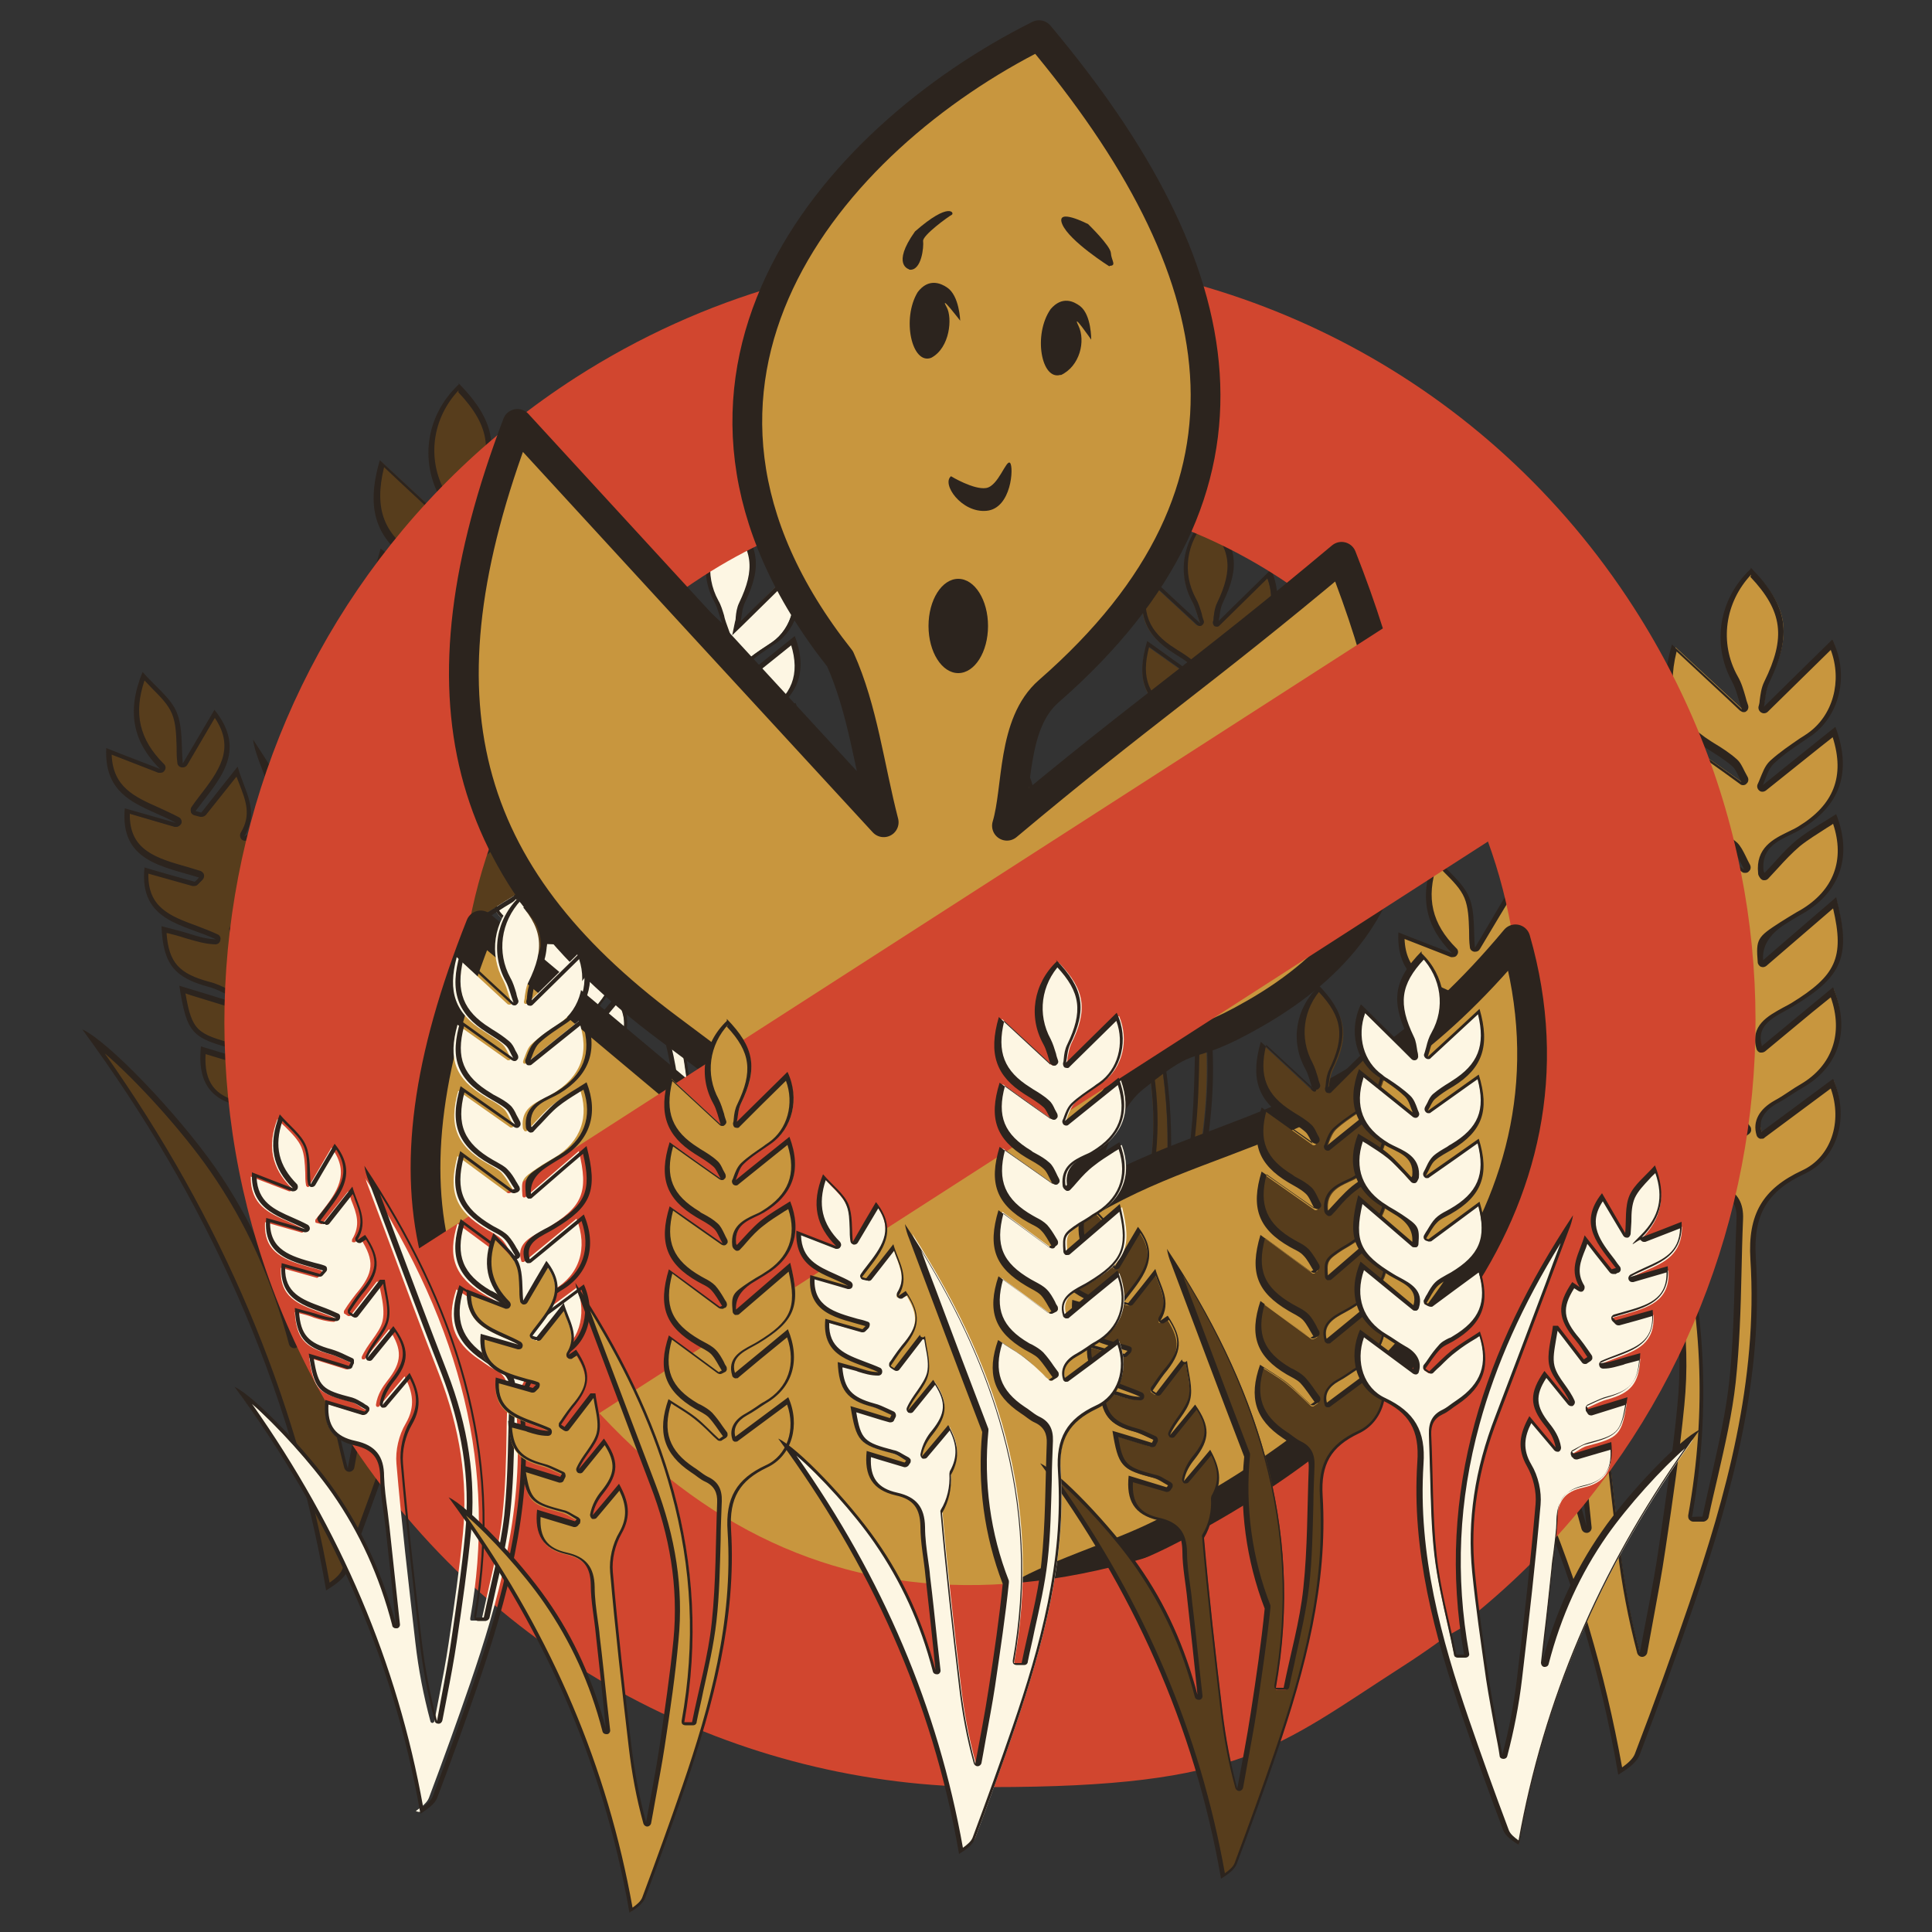 <?xml version="1.0" encoding="UTF-8"?>
<svg id="Layer_1" data-name="Layer 1" xmlns="http://www.w3.org/2000/svg" version="1.1" viewBox="0 0 500 500">
  <rect x="0" y="0" width="500" height="500" fill="#333333" stroke="none"/>
  <defs>
    <style>
      .cls-1 {
        stroke-width: 50px;
      }

      .cls-1, .cls-2 {
        fill: none;
        stroke: #d1462f;
        stroke-miterlimit: 10;
      }

      .cls-3, .cls-4, .cls-5, .cls-6, .cls-7 {
        stroke-width: 0px;
      }

      .cls-3, .cls-8 {
        fill: #c8963e;
      }

      .cls-4 {
        fill: #2c241e;
      }

      .cls-5 {
        fill: #573d1c;
      }

      .cls-2 {
        stroke-width: 61.1px;
      }

      .cls-6 {
        fill: #fdf6e3;
      }

      .cls-7 {
        fill: #d1462f;
      }

      .cls-8 {
        stroke: #2c241e;
        stroke-linejoin: round;
        stroke-width: 7.7px;
      }
    </style>
  </defs>
  <g>
    <path class="cls-6" d="M162.9,370.7c-6.8-38.7-22-74-46.5-107.9,6,4.3,17.3,16.3,23.8,25.6,7.2,10.3,12.3,21.5,15.6,34.3l1-.2-.8-7.4c-.6-5.9-1.3-11.8-1.9-17.7-.2-1.4-.3-2.8-.5-4.2-.4-2.9-.8-6-.9-8.9-.1-5.1-2.1-7.6-6.9-8.7-5.6-1.2-7.9-4.4-7.4-10.6l9.9,3,.9-1.3-.5-.3c-.4-.2-.8-.4-1.1-.7-.8-.5-1.7-1.1-2.7-1.3-8.3-2.2-9.2-2.9-10.5-11.3l10.1,3.1.8-1.8-.5-.2c-.5-.2-1-.5-1.6-.7-1.1-.5-2.3-1.1-3.6-1.4-6.4-1.7-8.5-4.2-8.9-10.8l.9.2c1.2.3,2.4.6,3.5,1l.5.2c1.6.5,3.2,1,5.2,1.1h2.5c0,.1-2.3-1-2.3-1-1.3-.6-2.7-1.1-4.1-1.6-5.3-2-10.3-3.8-9.8-11.4l9.6,2.7,1.7-1.7-.8-.3c-.8-.3-1.7-.5-2.5-.7-6.3-1.8-12.3-3.5-11.8-11.7l13.7,4-3.8-2.2c-1.2-.7-2.6-1.3-3.9-1.9-5-2.2-9.7-4.3-9.6-11.6l12.2,4.7-1.7-1.7c-5.1-5.1-6.3-10.8-3.6-17.8.7.7,1.3,1.4,2,2,1.7,1.7,3.4,3.4,4.2,5.3.8,1.9.9,4.2,1,6.6,0,1.1,0,2.2.2,3.2l.2,1.6,6.6-11.3c5,6.8,1.3,11.6-2.7,16.8-.5.6-1,1.3-1.5,1.9l-.5.6,2.2.6,6.8-8.6c.3.8.6,1.5.8,2.3,1.4,3.5,2.5,6.4.2,10.2l-1.3,2,3.5-2.4c3.7,5.8,3.5,8.9-1.2,14.4-.8,1-1.5,2-2.2,3-.3.5-.6.9-.9,1.4l-.3.4,1.7,1.2,7-9.1h.6c.1,1,.3,2,.5,2.9.5,2.5.9,5,.4,7.2-.4,1.7-1.5,3.2-2.7,4.9-1,1.4-2,2.8-2.7,4.4l-1.4,3.3,8.5-10.4c3.5,5.3,3.4,8.5-.5,13.4-1.1,1.4-2.5,3.4-2.9,6.1l-.3,1.8,7.7-9.2c2.1,4,2.9,7.7.3,12.2-1.8,3-2.7,7-2.4,10.4,1.3,15.3,3.1,30.6,4.9,46.3.8,7,2.1,13.7,3.9,20.4l.6,2.2.4-2.3c.4-2.1.8-4.2,1.2-6.2.9-4.6,1.8-9.3,2.5-14.1,1.5-10.1,2.8-19.2,3.7-28.4,1.3-13.6-.7-27.1-6.2-41.3-4.6-11.8-9.1-23.9-13.5-35.6-1.8-4.8-3.6-9.6-5.4-14.4-.1-.3-.2-.6-.3-.8,25.4,39.3,34,75.6,27.2,113.9v.6c-.1,0,3-.1,3-.1v-.4c.6-2.7,1.3-5.5,1.9-8.1,1.4-6,2.8-12.2,3.5-18.5.8-7.2,1-14.5,1.1-21.6,0-3.4.2-7,.3-10.4.1-2.9-.9-4.8-3.4-6-.9-.4-1.7-1-2.5-1.6-.4-.3-.9-.6-1.3-.9-6.9-4.6-8.7-10.1-6-18.2.6.4,1.1.7,1.7,1.1,1.7,1.1,3.5,2.2,5.1,3.5,1.5,1.2,2.9,2.5,4.2,3.8l1.8,1.8.3.3,1.9-1.2-.3-.4c-.4-.5-.7-1-1.1-1.5-.8-1.2-1.7-2.5-2.8-3.6-.7-.8-1.7-1.3-2.7-1.8-.3-.2-.7-.4-1-.6-7.6-4.5-9.6-9.7-6.9-18.3l13,9.6,1.6-.8-.3-.5c-.3-.4-.5-.9-.8-1.3-.6-1.1-1.2-2.2-2.1-3.1s-1.9-1.4-2.9-2c-.4-.2-.8-.4-1.1-.6-7.9-4.7-9.9-9.7-7.4-18.9l13.2,9.7,1.5-.5-.4-.6c-.3-.4-.5-.9-.8-1.3-.6-1-1.3-2.1-2.1-3-.8-.8-1.8-1.3-2.8-1.8-.3-.2-.6-.3-1-.5-7.9-4.5-10.1-9.8-7.5-18.8l15.4,10.8-1.1-2c-.3-.6-.6-1.2-.9-1.7-.5-1-.9-1.9-1.6-2.5-1.1-1-2.3-1.7-3.6-2.4-.4-.2-.8-.4-1.2-.7-7.7-4.6-9.6-9.7-7.1-18.6l14.9,10.6-1.2-2c-.2-.4-.4-.8-.6-1.2-.4-.8-.8-1.6-1.4-2.2-1.3-1.2-2.9-2.1-4.4-3.1l-.6-.4c-7.3-4.6-9.3-10.1-6.9-19.1l14.7,13.6-.7-2c-.2-.6-.4-1.2-.6-1.8-.4-1.3-.8-2.6-1.4-3.8-3.8-6.9-2.6-15.3,3.2-21.1,6.9,7.2,7.7,12.5,3.2,21.6-.6,1.2-.7,2.5-.9,3.6,0,.5-.1.9-.2,1.3l-.4,1.7,14.2-14c2.8,6.5.9,14-4.5,17.8-.5.3-1,.7-1.5,1-2,1.3-4,2.7-5.8,4.4-.9.9-1.4,2.3-1.8,3.3-.2.4-.3.8-.4,1.1l-1,2.1,15.5-12.4c2.9,8.2.6,14.4-6.8,18.9-.6.4-1.3.7-2.1,1.1-2.8,1.4-6.1,2.9-5.6,7.6,0,.3.2.6.3.7l.3.7.5-.6c.6-.7,1.3-1.3,1.9-2,1.4-1.5,2.8-3.1,4.4-4.4,1.6-1.3,3.5-2.5,5.3-3.6.6-.4,1.3-.8,1.9-1.2,2.8,7.5.4,14.1-6.4,18.2l-.7.4c-1.1.7-2.2,1.3-3.3,2.1-4.4,2.9-4.5,3.1-4.2,7.3v1l.9-.7,13.8-11.9c2.6,10.7,1,14.4-8.3,20-.5.3-1.1.6-1.7.9-2.9,1.6-6.2,3.3-4.9,7.5l.2.7,14.1-11.6c3,7.6.8,14.5-5.9,18.4-.8.4-1.5.9-2.2,1.4-.9.6-1.9,1.2-2.8,1.7-2.9,1.6-4.1,3.8-3.4,6.2l.2.7,14.2-10.5c2.8,7.1.4,14.6-5.6,17.5-7.6,3.5-10.4,8.5-9.9,17,1.5,24.1-4.9,46.9-12.1,67.9-3.3,9.6-6.9,19.6-10.7,29.7-.5,1.3-2,2.4-3.4,3.4l.2.4Z"/>
    <path class="cls-4" d="M188.5,135.3c6.4,6.8,7,11.9,2.8,20.7-.6,1.2-.8,2.6-.9,3.8,0,.5-.1.9-.2,1.2l-.7,3.4,2.5-2.4,12.4-12.2c2.3,6.1.4,13-4.6,16.4-.5.3-1,.7-1.5,1-2,1.3-4.1,2.7-5.8,4.4s-1.6,2.4-2,3.5c-.1.4-.3.8-.4,1.1l-.8,1.7-1.5-2.6c-.2-.4-.4-.8-.6-1.1-.4-.9-.8-1.7-1.6-2.4-1.4-1.2-2.9-2.2-4.4-3.1l-.6-.4c-6.9-4.3-8.9-9.4-6.9-17.7l5.9,5.4,6.7,6.2,3,2.8-1.4-3.9c-.2-.6-.4-1.2-.5-1.8-.4-1.3-.8-2.7-1.5-3.9-3.6-6.6-2.5-14.5,2.7-20.1M204.7,166.8c2.4,7.7.3,13.3-6.8,17.6-.6.4-1.3.7-2,1.1-2.8,1.4-6.4,3.1-5.9,8.1,0,.4.2.7.4.9l.6,1.3,1-1.1c.6-.7,1.3-1.4,1.9-2,1.4-1.5,2.8-3.1,4.4-4.4,1.6-1.3,3.5-2.5,5.3-3.6.4-.3.9-.5,1.3-.8,2.4,7.1.1,13.1-6.4,17l-.7.4c-1.1.7-2.3,1.4-3.4,2.1-4.5,2.9-4.8,3.3-4.4,7.8l.2,2.1,1.6-1.3,3.5-3,9.6-8.3c2.3,9.8.6,13.3-8.3,18.6-.5.3-1.1.6-1.7.9-2.9,1.6-6.5,3.5-5.1,8.1l.5,1.5,1.2-1,5.9-4.9,7-5.8c2.5,7.1.3,13.4-5.9,17.1-.8.5-1.5.9-2.3,1.4-1,.6-1.8,1.2-2.8,1.7-3.1,1.7-4.4,4.1-3.6,6.8l.4,1.4,1.2-.9,13-9.6c2.4,6.6,0,13.6-5.6,16.2-7.8,3.6-10.8,8.7-10.2,17.5,1.5,24-4.9,46.7-12,67.7-3.3,9.6-6.9,19.6-10.7,29.7-.4,1-1.4,1.9-2.5,2.7-6.7-37.3-21.2-71.5-44.3-104.3,6.2,5.4,15.3,15.3,20.8,23.2,7.1,10.2,12.2,21.4,15.5,34.1l2-.4-.8-7.3c-.6-5.9-1.3-11.8-1.9-17.7-.2-1.4-.3-2.8-.5-4.2-.4-2.9-.8-5.9-.9-8.9-.1-5.3-2.3-8.1-7.4-9.2-5.2-1.1-7.3-3.9-7-9.4l8.9,2.7.7.2.4-.6.4-.5.7-1-1-.5c-.4-.2-.7-.4-1.1-.7-.9-.5-1.8-1.1-2.8-1.4-7.8-2-8.8-2.7-10-10.1l8.8,2.7.9.3.4-.8.2-.4.2-.4.4-1-1-.4c-.5-.2-1-.5-1.5-.7-1.2-.6-2.4-1.1-3.7-1.5-6-1.6-8-3.8-8.4-9.6h.2c1.2.3,2.4.6,3.5,1l.5.2c1.6.5,3.3,1,5.4,1.1l5.1.2-4.6-2.2c-1.3-.6-2.7-1.2-4.1-1.7-5.2-1.9-9.7-3.6-9.5-10.2l4.3,1.2,4.3,1.2.6.2.4-.4.6-.6.3-.3,1.2-1.2-1.6-.5c-.8-.3-1.7-.5-2.5-.7-6.2-1.7-11.6-3.3-11.5-10.5l1.7.5,7.2,2.1,8.4,2.4-7.6-4.4c-1.3-.7-2.6-1.3-4-1.9-4.8-2.1-9-4-9.3-10.4l1.7.7,7.5,2.9,4.6,1.8-3.5-3.5c-4.8-4.8-6-9.9-3.8-16.4.5.5.9,1,1.4,1.4,1.8,1.8,3.3,3.3,4.1,5.1s.9,4.1.9,6.4,0,2.2.2,3.3l.3,3.2,1.6-2.8,3.9-6.6,1.6-2.6c4.1,6.1.7,10.5-3.2,15.5-.5.6-1,1.3-1.5,1.9l-.9,1.2,1.5.4,1.1.3.7.2.4-.5,1.8-2.3,4.2-5.3c.2.5.4.9.5,1.4,1.3,3.3,2.4,6.2.3,9.7l-2.5,4.1,4-2.7.9-.6h.2c3.3,5.2,2.9,8.1-1.4,13.3-.8,1-1.5,2-2.2,3.1-.3.5-.6.9-.9,1.4l-.6.9.9.6.9.6.8.6.6-.8,6.5-8.4c.1.8.3,1.6.4,2.4.5,2.5.9,4.9.4,7-.4,1.6-1.5,3.1-2.6,4.7-1,1.4-2,2.9-2.7,4.5l-2.7,6.6,4.5-5.5,3.9-4.8,1.9-2.3c3,4.7,2.7,7.6-.9,12.2-1.2,1.5-2.6,3.6-3,6.3l-.6,3.7,2.4-2.9,6-7.1c1.8,3.6,2.3,7,0,11-1.8,3.1-2.7,7.2-2.4,10.7,1.3,15.3,3.1,30.6,4.9,46.3.8,7.1,2.1,13.8,3.9,20.5l1.2,4.5.8-4.6c.4-2.1.8-4.2,1.2-6.2.9-4.6,1.8-9.4,2.5-14.1,1.5-10.1,2.8-19.2,3.7-28.4,1.3-13.7-.7-27.3-6.2-41.5-4.6-11.8-9.1-23.9-13.5-35.6-1.3-3.5-2.6-7-3.9-10.5,10.2,16.5,17.3,32.4,21.6,48.3,5.5,20.4,6.5,40.3,2.8,61l-.2,1.3h3.3c0-.1.8-.1.8-.1l.2-.8c.6-2.7,1.2-5.4,1.8-8.1,1.4-6,2.8-12.3,3.5-18.5.8-7.2,1-14.5,1.1-21.7,0-3.4.2-7,.3-10.4.1-3.2-1-5.2-3.7-6.5-.8-.4-1.6-1-2.5-1.6-.4-.3-.9-.6-1.3-.9-6.4-4.3-8.3-9.4-6-17,.4.2.8.5,1.1.7,1.7,1.1,3.4,2.2,5,3.4,1.5,1.1,2.8,2.5,4.2,3.8l1.8,1.8.6.6.7-.5,1.1-.7.9-.6-.7-.9c-.4-.5-.7-1-1.1-1.5-.9-1.2-1.8-2.5-2.8-3.6-.8-.8-1.8-1.4-2.8-1.9-.3-.2-.7-.4-1-.5-7.2-4.2-9.2-9.1-6.9-17l6.1,4.5,6,4.4.5.4.6-.3.8-.4,1-.5-.6-1c-.3-.4-.5-.9-.8-1.3-.6-1.1-1.3-2.2-2.2-3.2-.9-.9-2-1.5-3.1-2.1-.4-.2-.8-.4-1.1-.6-7.6-4.5-9.5-9-7.3-17.6l3.3,2.4,9,6.7.4.3.5-.2.6-.2,1.3-.4-.7-1.1c-.3-.4-.5-.9-.8-1.3-.6-1.1-1.3-2.2-2.2-3.1-.8-.9-1.9-1.4-2.9-2-.3-.2-.6-.3-.9-.5-7.5-4.3-9.6-9.2-7.4-17.5l10,7,2.9,2,3.7,2.6-2.2-4c-.3-.6-.6-1.2-.9-1.7-.5-1.1-1-2-1.7-2.6-1.1-1-2.4-1.7-3.7-2.4-.4-.2-.8-.4-1.2-.7-7.2-4.3-9.2-9.1-7-17.3l4.1,2.9,8.3,5.9,2.7,1.9-.9,1.8,1.6-1.3.4.3-.3-.5,1.8-1.4,13.2-10.6M188.5,133.8c-6.2,5.9-7.6,14.8-3.6,22,.9,1.7,1.3,3.7,2,5.5-4.8-4.4-9.1-8.5-13.8-12.8-2.9,9.9-.7,15.7,6.9,20.5,1.7,1.1,3.4,2.1,4.9,3.4.8.7,1.2,2,1.9,3.2-4.8-3.4-9.2-6.5-13.6-9.7-2.9,9.6-1,15.1,7.1,19.9,1.6,1,3.3,1.8,4.7,3,.9.8,1.3,2.2,2.3,4-5.3-3.7-9.7-6.8-14.1-9.9-3,9.6-.8,15.4,7.5,20.1,1.2.7,2.6,1.3,3.6,2.3s1.9,2.8,2.9,4.2c-.2,0-.4.1-.6.2-4.5-3.3-8.9-6.6-13.5-10-3,10-.9,15.3,7.4,20.2,1.3.8,2.9,1.4,4,2.5s1.9,2.9,2.8,4.3l-.8.4c-4.4-3.3-8.8-6.5-13.3-9.8-3.1,9.3-1,14.9,6.9,19.6,1.2.7,2.6,1.3,3.6,2.3,1.4,1.5,2.6,3.4,3.8,5.1l-1.1.7c-2-1.9-3.9-4-6.1-5.7-2.3-1.8-4.9-3.3-7.4-4.9-3.1,8.7-1.2,14.6,6,19.4,1.3.9,2.5,1.9,3.9,2.6,2.4,1.1,3.2,2.9,3.1,5.5-.5,10.7-.3,21.4-1.4,32-1,8.9-3.5,17.7-5.3,26.5h-2c7.7-43.4-5.5-81.5-28.9-116.9.2,1.4.6,2.7,1.1,3.9,6.3,16.7,12.4,33.4,18.9,50,5.1,13.3,7.5,26.9,6.1,41.1-.9,9.5-2.3,18.9-3.7,28.4-1,6.8-2.4,13.5-3.6,20.3-1.8-6.8-3.1-13.6-3.9-20.3-1.8-15.4-3.6-30.8-4.9-46.3-.3-3.3.6-7.2,2.3-10.1,2.8-4.8,1.9-8.8-.6-13.4-2.5,3-4.8,5.6-7,8.3.4-2.3,1.5-4.2,2.8-5.9,4.2-5.2,4.3-8.7.1-14.5-2.3,2.8-4.5,5.5-6.7,8.2,1.4-3.4,4.5-6.1,5.4-9.4.9-3.3-.5-7.2-.9-10.8h-1.3c-2.3,3-4.6,6-6.9,8.9-.3-.2-.6-.4-.9-.6,1-1.5,2-3,3.1-4.4,4.9-5.8,5.1-9.3.9-15.5-.7.4-1.3.9-2,1.3,3.1-5.1,0-9.1-1.3-13.8-2.7,3.4-4.9,6.2-7.2,9.1-.4-.1-.7-.2-1.1-.3,4.4-6,10.4-11.7,3.7-19.9-2.1,3.6-4.1,7-6.2,10.5-.3-3.4,0-7.1-1.2-10s-4.2-5.1-6.8-8.1c-3.2,8-1.8,13.9,3.4,19.1-3.5-1.3-7-2.7-10.6-4.1-.5,10.4,7.9,11.4,13.8,14.7-3.4-1-6.8-2-10.1-2.9-1,10.4,7.4,11.4,14.7,13.6-.3.3-.6.6-.8.9-3.3-.9-6.6-1.9-9.9-2.8-1.1,10.7,7.8,11.2,14.1,14.2-2.2,0-3.9-.7-5.6-1.2-1.7-.5-3.4-.9-5.1-1.4.3,7.4,2.5,10.1,9.3,12,1.7.5,3.4,1.4,5.1,2.1-.1.3-.3.6-.4.9-3.4-1.1-6.8-2.1-10.4-3.2,1.5,9.5,2.3,10.3,11.1,12.6,1.3.3,2.5,1.3,3.7,1.9-.1.2-.2.4-.4.5-3.4-1-6.7-2-10.1-3-.7,6.6,1.5,10.4,7.7,11.8,4.8,1.1,6.4,3.6,6.5,8.2,0,4.4.9,8.8,1.4,13.2.9,8.3,1.8,16.7,2.7,25-3.3-12.5-8.4-24-15.7-34.5s-21-24.7-26.1-27.1c24.4,33.2,41,69.5,48.1,110.5,1.8-1.2,3.6-2.4,4.3-4,3.7-9.8,7.3-19.7,10.7-29.7,7.5-22.1,13.6-44.6,12.1-68.1-.5-8.5,2.2-13.1,9.6-16.5,6.7-3.1,8.9-11.4,5.6-18.7-4.8,3.6-9.6,7.1-14.1,10.4-.7-2.2.5-4.2,3.1-5.6,1.8-.9,3.4-2.1,5.1-3.2,7.1-4.1,9.4-11.5,5.9-19.7-4.9,4-9.6,7.9-14,11.6-1.4-4.6,3.1-5.9,6.4-7.9,9.6-5.8,11.3-9.8,8.3-21.4-5.2,4.5-10.1,8.7-14.4,12.4-.2-2.7,1.1-5,4-6.9,1.3-.9,2.7-1.7,4-2.5,7.3-4.4,9.6-11.4,6.4-19.5-2.6,1.7-5.4,3.2-7.8,5.1-2.3,1.9-4.3,4.3-6.4,6.5,0,0-.2-.2-.2-.5-.5-5.4,4.2-6.3,7.4-8.2,7.7-4.7,10.2-11.2,6.8-20.2-4.9,3.9-9.6,7.7-14.3,11.5.5-1.1,1-3.1,2.2-4.3,2.1-2,4.7-3.6,7.2-5.3,5.7-3.9,7.8-12,4.4-19.1-4.6,4.6-9.1,8.9-13.5,13.3.3-1.3.3-3.2,1.1-4.8,4.6-9.5,3.7-15.1-3.7-22.6h0l-.6.5Z"/>
  </g>
  <g>
    <path class="cls-5" d="M286.6,370.7c-6.8-38.7-22-74-46.5-107.9,6,4.3,17.3,16.3,23.8,25.6,7.2,10.3,12.3,21.5,15.6,34.3,0,.2.3.4.5.4s0,0,0,0c.3,0,.5-.3.4-.6l-.9-7.9c-.6-5.7-1.2-11.4-1.8-17.1-.2-1.4-.3-2.8-.5-4.2-.4-2.9-.8-6-.9-8.9-.1-5.1-2.1-7.6-6.9-8.7-5.6-1.2-7.9-4.4-7.4-10.6l9.4,2.8h.2c.2,0,.4,0,.5-.2l.4-.5c0-.1.1-.3,0-.4,0-.1-.1-.3-.3-.3-.4-.2-.8-.4-1.1-.7-.8-.5-1.7-1.1-2.7-1.3-8.3-2.2-9.1-2.9-10.5-11.3l9.6,3h.2c.2,0,.4-.1.5-.3l.4-.9v-.4c0-.1-.2-.2-.3-.3-.5-.2-1-.5-1.6-.7-1.1-.5-2.3-1.1-3.6-1.4-6.4-1.7-8.5-4.2-8.9-10.8l.9.2c1.2.3,2.4.6,3.5,1l.5.2c1.6.5,3.2,1,5.2,1.1h0c.2,0,.4-.2.5-.4,0-.2,0-.5-.3-.6-1.3-.6-2.7-1.1-4.1-1.6-5.3-2-10.3-3.8-9.8-11.4l9.3,2.6h.1c.1,0,.3,0,.4-.2l.8-.9c.1-.1.2-.3.1-.5,0-.2-.2-.3-.4-.4-.8-.3-1.7-.5-2.5-.7-6.3-1.8-12.3-3.5-11.8-11.7l9.5,2.7h.1c.2,0,.4-.1.5-.3s0-.5-.2-.7c-1.2-.7-2.6-1.3-3.9-1.9-5-2.2-9.7-4.3-9.6-11.6l9.9,3.8h.2c.2,0,.3,0,.4-.2.1-.2.1-.5,0-.7-5.1-5.1-6.3-10.8-3.6-17.8.7.7,1.3,1.4,2,2,1.7,1.7,3.4,3.4,4.2,5.3.8,1.9.9,4.2,1,6.6,0,1.1,0,2.2.2,3.2,0,.2.2.4.4.5h.1c.2,0,.4,0,.4-.3l5.8-9.9c5,6.8,1.3,11.6-2.7,16.8-.5.6-1,1.3-1.5,1.9-.1.1-.1.3,0,.5,0,.2.2.3.4.3l1.1.3h.1c.2,0,.3,0,.4-.2l6.6-8.3c.3.8.6,1.5.8,2.3,1.4,3.5,2.5,6.4.2,10.2-.1.2,0,.5,0,.6.1,0,.2.1.4.1h.3l1.5-1c3.7,5.8,3.5,8.9-1.2,14.4-.8,1-1.5,2-2.2,3-.3.5-.6.9-.9,1.4,0,.1-.1.3,0,.4,0,.1.1.3.2.3l.9.6h.3c.2,0,.3,0,.4-.2l6.7-8.7h.6c.1,1,.3,2,.5,3,.5,2.5.9,5,.4,7.2-.4,1.7-1.5,3.2-2.7,4.9-1,1.4-2,2.8-2.7,4.4,0,.2,0,.5.2.6h.3c.2,0,.3,0,.4-.2l6.2-7.6c3.5,5.3,3.4,8.5-.5,13.4-1.1,1.4-2.5,3.4-2.9,6.1,0,.2,0,.5.3.6h.2c.1,0,.3,0,.4-.2l6.5-7.7c2.1,4,2.9,7.7.3,12.2-1.8,3-2.7,7-2.4,10.4,1.3,15.2,3.1,30.6,4.9,46.3.8,7,2.1,13.7,3.9,20.4,0,.2.3.4.5.4h0c.2,0,.4-.2.5-.4.4-2.1.8-4.2,1.2-6.2.9-4.6,1.8-9.4,2.5-14.1,1.5-10.1,2.8-19.2,3.7-28.4,1.3-13.6-.7-27.1-6.2-41.3-4.6-11.8-9.1-23.9-13.5-35.6-1.8-4.8-3.6-9.6-5.4-14.3-.1-.3-.2-.6-.3-.8,25.4,39.3,34,75.6,27.2,113.9,0,.2,0,.3.1.4,0,.1.2.2.4.2h2.1c.2,0,.4-.2.5-.4.6-2.7,1.2-5.5,1.8-8.1,1.4-6,2.8-12.2,3.5-18.5.8-7.2.9-14.5,1.1-21.6,0-3.4.2-7,.3-10.4.1-2.9-.9-4.8-3.4-6-.9-.4-1.7-1-2.5-1.6s-.9-.6-1.3-.9c-6.9-4.6-8.7-10.1-6-18.2.6.4,1.1.7,1.7,1.1,1.7,1.1,3.5,2.2,5.1,3.5,1.5,1.2,2.9,2.5,4.2,3.8.6.6,1.2,1.2,1.8,1.8,0,0,.2.1.4.1h.3l1.1-.7c.1,0,.2-.2.2-.3v-.4c-.4-.5-.7-1-1.1-1.5-.8-1.2-1.7-2.5-2.8-3.6-.7-.8-1.7-1.3-2.7-1.8-.3-.2-.7-.4-1-.6-7.6-4.5-9.6-9.7-6.9-18.3l12.7,9.4s.2.1.3.1h.2l.8-.4c.1,0,.2-.2.3-.3v-.4c-.3-.4-.5-.9-.8-1.3-.6-1.1-1.2-2.2-2.1-3.1-.8-.8-1.9-1.4-2.9-2-.4-.2-.8-.4-1.1-.6-7.9-4.7-9.9-9.7-7.4-18.9l12.9,9.5s.2.1.3.1h.2l.6-.2c.2,0,.3-.2.3-.3v-.5c-.3-.4-.5-.9-.8-1.3-.6-1-1.3-2.1-2.1-3-.8-.8-1.8-1.3-2.8-1.8-.3-.2-.6-.3-1-.5-7.9-4.5-10.1-9.8-7.5-18.8l13.5,9.5h.3c0,0,.2,0,.3-.1.2-.2.2-.4.1-.6-.3-.6-.6-1.2-.9-1.7-.5-1-.9-1.9-1.6-2.5-1.1-1-2.3-1.7-3.6-2.4s-.8-.4-1.2-.7c-7.7-4.6-9.6-9.7-7.1-18.6l13,9.2h.3c0,0,.2,0,.3-.1.2-.2.2-.4.1-.6-.2-.4-.4-.8-.6-1.2-.4-.8-.8-1.6-1.4-2.2-1.3-1.2-2.9-2.1-4.4-3.1l-.6-.4c-7.3-4.6-9.3-10.1-6.9-19.1l13.2,12.2s.2.1.4.1h.3c.2-.1.3-.4.2-.6-.2-.6-.4-1.2-.6-1.8-.4-1.3-.8-2.6-1.4-3.8-3.8-6.9-2.6-15.3,3.2-21.1,6.9,7.2,7.7,12.5,3.2,21.6-.6,1.2-.7,2.5-.9,3.6,0,.5-.1.9-.2,1.3,0,.2,0,.5.3.6h.2c.1,0,.3,0,.4-.1l12.9-12.7c2.8,6.5.9,14-4.5,17.8-.5.3-1,.7-1.5,1-2,1.3-4,2.7-5.8,4.4-1,.9-1.4,2.3-1.8,3.3-.2.4-.3.8-.4,1.1-.1.2,0,.5.1.6,0,0,.2.1.3.1s.2,0,.3-.1l13.7-11c2.9,8.2.6,14.4-6.8,18.9-.6.4-1.3.7-2.1,1.1-2.8,1.4-6.1,2.9-5.6,7.6,0,.3.2.6.3.7,0,.1.2.2.4.3h0c.1,0,.3,0,.4-.2.6-.7,1.3-1.3,1.9-2,1.4-1.5,2.8-3.1,4.4-4.4,1.6-1.3,3.5-2.5,5.3-3.6.6-.4,1.3-.8,1.9-1.2,2.8,7.5.4,14.1-6.4,18.2l-.7.4c-1.1.7-2.3,1.3-3.4,2.1-4.4,2.9-4.5,3.1-4.2,7.3,0,.2.1.4.3.4h.2c.1,0,.2,0,.3-.1l13.8-11.9c2.6,10.7,1,14.4-8.3,20-.5.3-1.1.6-1.7.9-2.9,1.6-6.2,3.3-4.9,7.5,0,.2.2.3.3.3h.2c.1,0,.2,0,.3-.1l13.5-11.1c3,7.6.8,14.5-5.9,18.4-.8.4-1.5.9-2.2,1.4-.9.6-1.9,1.2-2.8,1.7-2.9,1.6-4.1,3.8-3.4,6.2,0,.2.2.3.3.3h.2c.1,0,.2,0,.3-.1l13.6-10.1c2.8,7.1.4,14.6-5.6,17.5-7.6,3.5-10.4,8.5-9.9,17,1.5,24.1-4.9,46.9-12.1,67.9-3.3,9.6-6.9,19.5-10.7,29.7-.5,1.3-2,2.4-3.4,3.4l.7.2Z"/>
    <path class="cls-4" d="M312.2,135.3c6.4,6.8,7,11.9,2.8,20.7-.6,1.2-.8,2.6-.9,3.8,0,.5-.1.9-.2,1.2,0,.4.1.9.5,1.1.2,0,.3.1.5.1.3,0,.5-.1.7-.3l12.4-12.2c2.3,6.1.4,13-4.6,16.4-.5.3-1,.7-1.5,1-2,1.3-4.1,2.7-5.8,4.4-1,1-1.6,2.4-2,3.5-.1.4-.3.8-.4,1.1-.2.4,0,1,.3,1.3.2.2.4.2.6.2s.5,0,.7-.2l13.2-10.6c2.4,7.7.3,13.3-6.8,17.6-.6.4-1.3.7-2,1.1-2.8,1.4-6.4,3.1-5.9,8.1,0,.4.3.8.4.9.2.2.4.4.7.5h.2c.3,0,.6-.1.7-.3.6-.7,1.3-1.4,1.9-2,1.4-1.5,2.8-3.1,4.4-4.4,1.6-1.3,3.5-2.5,5.3-3.6.4-.3.9-.5,1.3-.8,2.4,7.1.1,13.1-6.4,17l-.7.4c-1.1.7-2.3,1.4-3.4,2.1-4.5,2.9-4.8,3.3-4.4,7.8,0,.4.3.7.6.9h.4c.2,0,.5,0,.7-.3l13.1-11.3c2.3,9.8.6,13.3-8.3,18.6-.5.3-1.1.6-1.7.9-2.9,1.6-6.5,3.5-5.1,8.1.1.3.4.6.7.7h.3c.2,0,.5,0,.7-.2l5.9-4.9,7-5.8c2.5,7.1.3,13.4-5.9,17.1-.8.5-1.5.9-2.3,1.4-1,.6-1.8,1.2-2.8,1.7-3.1,1.7-4.4,4.1-3.6,6.8,0,.3.3.6.7.7h.3c.2,0,.4,0,.6-.2l7.5-5.6,5.5-4.1c2.4,6.6,0,13.6-5.6,16.2-7.8,3.6-10.8,8.7-10.2,17.5,1.5,24-4.9,46.7-12,67.7-3.3,9.6-6.9,19.6-10.7,29.7-.4,1-1.4,1.9-2.5,2.7-6.7-37.3-21.2-71.5-44.3-104.3,6.2,5.4,15.3,15.3,20.8,23.2,7.1,10.2,12.2,21.4,15.5,34.1.1.5.5.8,1,.8s.1,0,.2,0c.5,0,.9-.6.8-1.1l-.8-7.3c-.6-5.9-1.3-11.8-1.9-17.7-.2-1.4-.3-2.8-.5-4.2-.4-2.9-.8-5.9-.9-8.9-.1-5.3-2.3-8.1-7.4-9.2-5.2-1.1-7.3-3.9-7-9.4l8.9,2.7h.3c.3,0,.7-.2.9-.4l.2-.3.2-.3c.2-.2.2-.5.2-.8s-.3-.5-.5-.7c-.4-.2-.7-.4-1.1-.7-.9-.5-1.8-1.1-2.8-1.4-7.8-2-8.8-2.7-10-10.1l.8.2,8.1,2.5h.3c.4,0,.8-.2.9-.6l.2-.4.2-.4c.1-.3.1-.5,0-.8s-.3-.5-.6-.6c-.5-.2-1-.5-1.5-.7-1.2-.6-2.4-1.1-3.7-1.5-6-1.6-8-3.8-8.4-9.6h.2c1.2.3,2.4.6,3.5,1l.5.2c1.6.5,3.3,1,5.4,1.1h0c.5,0,.9-.3,1-.8s-.1-1-.6-1.2c-1.3-.6-2.7-1.2-4.1-1.7-5.2-1.9-9.7-3.6-9.5-10.2l3.7,1,4.9,1.4h.3c.3,0,.5-.1.7-.3l.4-.4.4-.4c.3-.3.4-.6.3-1,0-.4-.4-.6-.7-.7-.8-.3-1.7-.5-2.5-.7-6.2-1.7-11.6-3.3-11.5-10.5l8.8,2.6h.3c.4,0,.8-.2,1-.6.2-.5,0-1-.4-1.3-1.3-.7-2.6-1.3-4-1.9-4.8-2.1-9-4-9.3-10.4l1.1.4,8.1,3.1h.4c.3,0,.7-.2.9-.5.3-.4.2-1-.1-1.3-4.8-4.8-6-9.9-3.8-16.4.5.5.9,1,1.4,1.4,1.8,1.8,3.3,3.3,4.1,5.1.8,1.8.9,4.1.9,6.4s0,2.2.2,3.3c0,.4.4.8.8.9h.2c.4,0,.7-.2.9-.5l5.4-9.2c4.1,6.1.7,10.5-3.2,15.5-.5.6-1,1.3-1.5,1.9-.2.3-.3.6-.1,1s.4.6.7.7l1.1.3h.3c.3,0,.6-.1.8-.4l6-7.6c.2.5.4.9.5,1.4,1.3,3.3,2.4,6.2.3,9.7-.3.4-.2,1,.2,1.3.2.2.5.3.7.3s.4,0,.6-.2l.8-.5.3-.2c3.3,5.3,2.9,8.2-1.4,13.4-.8,1-1.5,2-2.2,3.1-.3.5-.6.9-.9,1.4-.2.2-.2.5-.2.8s.2.5.4.7l.9.6c.2.1.4.2.6.2.3,0,.6-.1.8-.4l3.5-4.5,3-3.9c.1.8.3,1.6.4,2.4.5,2.5.9,4.9.4,7-.4,1.6-1.5,3.1-2.6,4.7-1,1.4-2,2.9-2.7,4.5-.2.5,0,1,.4,1.3.2,0,.4.1.5.1.3,0,.6-.1.8-.4l2.6-3.2,3.2-3.9c3,4.7,2.7,7.6-.9,12.2-1.2,1.5-2.6,3.6-3,6.3,0,.5.2.9.6,1.1h.4c.3,0,.6-.1.8-.4l1.8-2.1,4.2-5c1.8,3.6,2.3,7,0,11-1.8,3.1-2.7,7.2-2.4,10.7,1.3,15.3,3.1,30.6,4.9,46.3.8,7.1,2.1,13.8,3.9,20.5.1.5.5.8,1,.8s0,0,0,0c.5,0,.9-.4,1-.9.4-2.1.8-4.2,1.2-6.2.9-4.6,1.8-9.4,2.5-14.1,1.5-10.1,2.8-19.2,3.7-28.4,1.3-13.7-.7-27.3-6.2-41.5-4.6-11.8-9.1-23.9-13.5-35.6-1.3-3.5-2.6-7-3.9-10.5,10.2,16.5,17.3,32.4,21.6,48.3,5.5,20.4,6.5,40.3,2.8,61,0,.3,0,.6.2.9.2.2.5.4.8.4s0,0,0,0h2c.5-.1.9-.4,1-.9.6-2.7,1.2-5.4,1.8-8.1,1.4-6,2.8-12.3,3.5-18.5.8-7.2,1-14.5,1.1-21.7,0-3.4.2-7,.3-10.4.1-3.2-1-5.2-3.7-6.5-.8-.4-1.6-1-2.5-1.6-.4-.3-.9-.6-1.3-.9-6.4-4.3-8.3-9.4-6-17,.4.2.8.5,1.1.7,1.7,1.1,3.4,2.2,5,3.4,1.5,1.1,2.8,2.5,4.2,3.8.6.6,1.2,1.2,1.8,1.8.2.2.5.3.7.3s.4,0,.6-.2l.7-.5.4-.2c.2-.2.4-.4.5-.7,0-.3,0-.6-.2-.8-.4-.5-.7-1-1.1-1.5-.9-1.2-1.8-2.5-2.8-3.6-.8-.8-1.8-1.4-2.8-1.9-.3-.2-.7-.4-1-.5-7.2-4.2-9.2-9.1-6.9-17l12.1,8.9c.2.1.4.2.6.2s.3,0,.5-.1l.8-.4c.3-.1.4-.4.5-.6,0-.3,0-.6-.1-.8-.3-.4-.5-.9-.8-1.3-.6-1.1-1.3-2.2-2.2-3.2-.9-.9-2-1.5-3.1-2.1-.4-.2-.8-.4-1.1-.6-7.6-4.5-9.5-9-7.3-17.6l3.3,2.4,9,6.7c.2.1.4.2.6.2h.3l.6-.2c.3-.1.5-.3.7-.6.1-.3,0-.6-.1-.9-.3-.4-.5-.9-.8-1.3-.6-1.1-1.3-2.2-2.2-3.1-.8-.9-1.9-1.4-2.9-2-.3-.2-.6-.3-.9-.5-7.5-4.3-9.6-9.2-7.4-17.5l12.9,9c.2.1.4.2.6.2s.5,0,.7-.3c.4-.3.4-.9.2-1.3-.3-.6-.6-1.2-.9-1.7-.5-1.1-1-2-1.7-2.6-1.1-1-2.4-1.7-3.7-2.4-.4-.2-.8-.4-1.2-.7-7.2-4.3-9.2-9.1-7-17.3l5.1,3.6,7.3,5.2c.2.1.4.2.6.2s.5,0,.7-.3c.4-.3.4-.9.2-1.3-.2-.4-.4-.8-.6-1.1-.4-.9-.8-1.7-1.6-2.4-1.4-1.2-2.9-2.2-4.4-3.1l-.6-.4c-6.9-4.3-8.9-9.4-6.9-17.7l5.9,5.4,6.7,6.2c.2.2.5.3.7.3s.4,0,.6-.2c.4-.3.6-.8.4-1.2-.2-.6-.4-1.2-.5-1.8-.4-1.3-.8-2.7-1.5-3.9-3.6-6.6-2.5-14.5,2.7-20.1M312.2,133.8c-6.2,5.9-7.6,14.8-3.6,22,.9,1.7,1.3,3.7,2,5.5-4.8-4.4-9.1-8.5-13.8-12.8-2.9,9.9-.7,15.7,6.9,20.5,1.7,1.1,3.4,2.1,4.9,3.4.8.7,1.2,2,1.9,3.2-4.8-3.4-9.2-6.5-13.6-9.7-2.9,9.6-1,15.1,7.1,19.9,1.6,1,3.3,1.8,4.7,3,.9.8,1.3,2.2,2.3,4-5.3-3.7-9.7-6.8-14.1-9.9-3,9.6-.8,15.4,7.5,20.1,1.2.7,2.6,1.3,3.6,2.3,1.2,1.2,1.9,2.8,2.9,4.2-.2,0-.4.1-.6.2-4.5-3.3-8.9-6.6-13.5-10-3,10-.9,15.3,7.4,20.2,1.3.8,2.9,1.4,4,2.5,1.2,1.2,1.9,2.9,2.8,4.3-.3.1-.5.3-.8.4-4.4-3.3-8.8-6.5-13.3-9.8-3.1,9.3-1,14.9,6.9,19.6,1.2.7,2.6,1.3,3.6,2.3,1.4,1.5,2.6,3.4,3.8,5.1-.4.2-.7.5-1.1.7-2-1.9-3.9-4-6.1-5.7-2.3-1.8-4.9-3.3-7.4-4.9-3.1,8.7-1.2,14.6,6,19.4,1.3.9,2.5,1.9,3.9,2.6,2.4,1.1,3.2,2.9,3.1,5.5-.5,10.7-.3,21.4-1.4,32-1,8.9-3.5,17.7-5.3,26.5h-2c7.7-43.4-5.5-81.5-28.9-116.9.2,1.4.6,2.7,1.1,3.9,6.3,16.7,12.4,33.4,18.9,50,5.1,13.3,7.5,26.9,6.1,41.1-.9,9.5-2.3,18.9-3.7,28.4-1,6.8-2.4,13.5-3.6,20.3-1.8-6.8-3.1-13.6-3.9-20.3-1.8-15.4-3.6-30.8-4.9-46.3-.3-3.3.6-7.2,2.3-10.1,2.8-4.8,1.9-8.8-.6-13.4-2.5,3-4.8,5.6-7,8.3.4-2.3,1.5-4.2,2.8-5.9,4.2-5.2,4.3-8.7.1-14.5-2.3,2.8-4.5,5.5-6.7,8.2,1.4-3.4,4.5-6.1,5.4-9.4.9-3.3-.5-7.2-.9-10.8h-1.3c-2.3,3-4.6,6-6.9,8.9-.3-.2-.6-.4-.9-.6,1-1.5,2-3,3.1-4.4,4.9-5.8,5.1-9.3.9-15.5-.7.4-1.3.9-2,1.3,3.1-5.1,0-9.1-1.3-13.8-2.7,3.4-4.9,6.2-7.2,9.1-.4-.1-.7-.2-1.1-.3,4.4-6,10.4-11.7,3.7-19.9-2.1,3.6-4.1,7-6.2,10.5-.3-3.4,0-7.1-1.2-10-1.2-2.9-4.2-5.1-6.8-8.1-3.2,8-1.8,13.9,3.4,19.1-3.5-1.3-7-2.7-10.6-4.1-.5,10.4,7.9,11.4,13.8,14.7-3.4-1-6.9-2-10.1-2.9-1,10.4,7.4,11.4,14.7,13.6-.3.3-.6.6-.8.9-3.3-.9-6.6-1.9-9.9-2.8-1.1,10.7,7.8,11.2,14.1,14.2-2.2,0-3.9-.7-5.6-1.2s-3.4-.9-5.1-1.4c.3,7.4,2.5,10.1,9.3,12,1.7.5,3.4,1.4,5.1,2.1-.1.3-.3.6-.4.9-3.4-1.1-6.9-2.1-10.4-3.2,1.5,9.5,2.3,10.3,11.1,12.6,1.3.3,2.5,1.3,3.7,1.9-.1.2-.2.4-.4.5-3.4-1-6.7-2-10.1-3-.7,6.6,1.5,10.4,7.7,11.8,4.8,1.1,6.4,3.6,6.5,8.2,0,4.4.9,8.8,1.4,13.2.9,8.3,1.8,16.7,2.7,25-3.3-12.5-8.4-24-15.7-34.5-7.3-10.5-21-24.7-26.1-27.1,24.4,33.2,41,69.5,48.1,110.5,1.8-1.2,3.6-2.4,4.3-4,3.7-9.8,7.3-19.7,10.7-29.7,7.5-22.1,13.6-44.6,12.1-68.1-.5-8.5,2.2-13.1,9.6-16.5,6.7-3.1,8.9-11.4,5.6-18.7-4.8,3.6-9.6,7.1-14.1,10.4-.7-2.2.5-4.2,3.1-5.6,1.8-.9,3.4-2.1,5.1-3.2,7.1-4.1,9.4-11.5,5.9-19.7-4.9,4-9.6,7.9-14,11.6-1.4-4.6,3.1-5.9,6.4-7.9,9.6-5.8,11.3-9.8,8.3-21.4-5.2,4.5-10.1,8.7-14.4,12.4-.2-2.7,1.1-5,4-6.9,1.3-.9,2.7-1.7,4-2.5,7.3-4.4,9.6-11.4,6.4-19.5-2.6,1.7-5.4,3.2-7.8,5.1-2.3,1.9-4.3,4.3-6.4,6.5,0,0-.2-.2-.2-.5-.5-5.4,4.2-6.3,7.4-8.2,7.7-4.7,10.2-11.2,6.8-20.2-4.9,3.9-9.6,7.7-14.3,11.5.5-1.1,1-3.1,2.2-4.3,2.1-2,4.7-3.6,7.2-5.3,5.7-3.9,7.8-12,4.4-19.1-4.6,4.6-9.1,8.9-13.5,13.3.3-1.3.3-3.2,1.1-4.8,4.6-9.5,3.7-15.1-3.7-22.6h0l-.6.5Z"/>
  </g>
  <g>
    <path class="cls-3" d="M419.4,458.5c-8.9-50.8-28.9-97.2-61.1-141.7,7.9,5.7,22.8,21.5,31.2,33.7,9.4,13.5,16.1,28.2,20.5,45.1,0,.3.4.5.7.5s0,0,.1,0c.4,0,.6-.4.6-.7l-1.1-9.9c-.8-7.7-1.7-15.3-2.5-23-.2-1.8-.4-3.7-.7-5.5-.5-3.8-1-7.8-1.1-11.7-.1-6.7-2.8-10-9.1-11.4-7.4-1.6-10.3-5.8-9.7-14l12.5,3.7h.2c.2,0,.4-.1.6-.3l.5-.7c.1-.2.1-.4.1-.5,0-.2-.2-.3-.3-.4-.5-.3-1-.6-1.5-.9-1.1-.7-2.3-1.4-3.5-1.7-10.9-2.9-12-3.8-13.8-14.9l12.7,3.9h.2c.3,0,.5-.2.6-.4l.5-1.1v-.5c0-.2-.2-.3-.4-.4-.7-.3-1.4-.6-2-.9-1.5-.7-3-1.5-4.7-1.9-8.4-2.3-11.1-5.5-11.7-14.1.4.1.8.2,1.2.3,1.6.4,3.1.8,4.6,1.3l.7.2c2.1.6,4.2,1.3,6.9,1.4h0c.3,0,.6-.2.7-.5,0-.3,0-.6-.4-.8-1.7-.8-3.6-1.5-5.3-2.2-7-2.6-13.6-5-12.9-15l12.2,3.4h.2c.2,0,.4,0,.5-.2l1.1-1.1c.2-.2.2-.4.2-.6s-.2-.4-.5-.5c-1.1-.3-2.2-.7-3.3-1-8.3-2.3-16.1-4.6-15.5-15.4l12.5,3.6h.2c.3,0,.5-.2.6-.4.1-.3,0-.7-.3-.9-1.6-.9-3.4-1.7-5.1-2.5-6.5-2.9-12.7-5.7-12.6-15.3l13,5h.2c.2,0,.4-.1.6-.3.2-.3.1-.6,0-.9-6.7-6.7-8.2-14.1-4.8-23.4.9.9,1.7,1.8,2.6,2.7,2.3,2.3,4.4,4.4,5.5,6.9s1.2,5.5,1.3,8.7c0,1.4,0,2.8.2,4.2,0,.3.2.5.5.6h.1c.2,0,.5-.1.6-.3l7.6-13c6.6,8.9,1.7,15.3-3.6,22-.7.8-1.3,1.7-1.9,2.5-.1.2-.2.4,0,.6,0,.2.2.4.5.4l1.5.4h.2c.2,0,.4,0,.5-.3l8.6-10.9c.3,1,.7,2,1.1,3,1.8,4.5,3.3,8.5.3,13.4-.2.3-.1.6.1.8.1.1.3.2.5.2s.3,0,.4-.1l2-1.4c4.9,7.6,4.5,11.7-1.6,19-1.1,1.3-2,2.6-2.9,4-.4.6-.8,1.2-1.2,1.8-.1.1-.1.3-.1.5s.1.3.3.4l1.2.8c.1,0,.3.1.4.1.2,0,.4,0,.5-.3l8.9-11.5h.8c.2,1.3.4,2.6.6,3.9.6,3.2,1.2,6.6.5,9.5-.6,2.2-2,4.2-3.5,6.4-1.3,1.8-2.6,3.7-3.5,5.8-.1.3,0,.7.3.8h.4c.2,0,.4,0,.5-.3l8.2-10c4.7,6.9,4.5,11.1-.7,17.5-1.5,1.9-3.3,4.5-3.9,8,0,.3.1.6.4.7h.3c.2,0,.4,0,.5-.2l8.6-10.1c2.8,5.3,3.8,10.1.4,16-2.3,4-3.5,9.2-3.1,13.7,1.7,20,4,40.2,6.4,60.8,1.1,9.2,2.7,18,5.1,26.8,0,.3.4.5.7.5s0,0,0,0c.3,0,.6-.2.6-.6.5-2.7,1-5.5,1.5-8.2,1.1-6,2.3-12.3,3.2-18.5,2-13.3,3.7-25.2,4.9-37.3,1.8-17.8-.9-35.6-8.1-54.2-6-15.5-11.9-31.4-17.7-46.7-2.4-6.3-4.7-12.6-7.1-18.9-.1-.4-.3-.7-.4-1.1,15.3,23.8,25.8,46.5,32,69.2,7.3,26.8,8.5,53.1,3.6,80.4,0,.2,0,.4.2.6s.3.2.5.2,2.7-.1,2.7-.1c.3,0,.6-.2.6-.5.7-3.6,1.6-7.2,2.4-10.6,1.8-7.9,3.7-16.1,4.6-24.3,1-9.4,1.2-19.1,1.5-28.4.1-4.5.2-9.1.4-13.7.2-3.8-1.2-6.3-4.4-7.8-1.2-.6-2.2-1.3-3.3-2.2-.6-.4-1.1-.8-1.7-1.2-9-6-11.4-13.2-7.9-23.9.8.5,1.5,1,2.3,1.4,2.2,1.4,4.5,2.9,6.6,4.5,2,1.5,3.8,3.3,5.5,5.1.8.8,1.6,1.6,2.4,2.3.1.1.3.2.5.2s.3,0,.4-.1l1.4-.9c.2-.1.3-.3.3-.5s0-.4-.1-.5c-.5-.7-1-1.3-1.4-2-1.1-1.6-2.3-3.2-3.6-4.7-1-1-2.3-1.7-3.5-2.4-.4-.2-.9-.5-1.3-.7-10-5.9-12.6-12.7-9.1-24l16.7,12.3c.1,0,.3.1.4.1h.3l1-.5c.2,0,.3-.2.3-.4v-.5c-.4-.6-.7-1.2-1-1.8-.8-1.4-1.6-2.8-2.7-4-1.1-1.1-2.5-1.9-3.8-2.6-.5-.3-1-.5-1.5-.8-10.4-6.2-13-12.7-9.7-24.8l17,12.5c.1,0,.3.1.4.1h.2l.8-.3c.2,0,.4-.2.4-.4v-.6c-.4-.6-.7-1.1-1.1-1.7-.8-1.4-1.7-2.8-2.8-4-1-1.1-2.3-1.8-3.6-2.4-.4-.2-.8-.4-1.3-.7-10.4-5.9-13.2-12.9-9.8-24.7l17.7,12.4c.1,0,.3.1.4.1s.3,0,.5-.2.3-.6.1-.8c-.5-.8-.8-1.6-1.1-2.2-.7-1.4-1.2-2.5-2.1-3.3-1.4-1.3-3.1-2.2-4.7-3.1-.5-.3-1-.6-1.5-.9-10.1-6-12.7-12.7-9.3-24.4l17.1,12.1c.1,0,.3.1.4.1s.3,0,.5-.2.3-.6.1-.8c-.3-.5-.5-1-.8-1.5-.5-1.1-1-2.1-1.9-2.9-1.8-1.5-3.8-2.8-5.7-4l-.8-.5c-9.5-6-12.2-13.3-9-25.1l17.3,16c.1.1.3.2.5.2s.3,0,.4-.1c.3-.2.4-.5.3-.8-.3-.8-.5-1.6-.7-2.3-.5-1.7-1-3.5-1.9-5-5-9.1-3.4-20.2,4.2-27.7,9.1,9.4,10.1,16.4,4.2,28.4-.7,1.5-1,3.2-1.2,4.7,0,.6-.2,1.2-.3,1.7,0,.3,0,.6.3.7h.3c.2,0,.3,0,.5-.2l17-16.7c3.7,8.5,1.2,18.4-5.9,23.3-.6.4-1.3.9-2,1.3-2.6,1.7-5.3,3.5-7.6,5.7-1.2,1.2-1.9,3-2.4,4.4-.2.5-.4,1.1-.6,1.5-.1.3,0,.6.2.8.1,0,.3.1.4.1s.3,0,.4-.1l18.1-14.5c3.7,10.8.8,18.9-8.9,24.8-.8.5-1.7.9-2.7,1.4-3.7,1.8-8,3.8-7.4,10,0,.4.3.8.4.9,0,.2.3.3.5.4h0c.2,0,.4,0,.5-.2.8-.9,1.7-1.8,2.5-2.7,1.8-2,3.7-4.1,5.8-5.8,2.2-1.8,4.6-3.3,7-4.7.8-.5,1.7-1,2.5-1.5,3.6,9.9.6,18.6-8.4,23.9l-.9.5c-1.5.9-3,1.8-4.4,2.7-5.8,3.8-6,4.1-5.5,9.6,0,.3.2.5.4.6h.3c.2,0,.3,0,.4-.2l18.1-15.6c3.5,14,1.4,18.9-10.9,26.3-.7.4-1.5.8-2.2,1.2-3.8,2-8.1,4.4-6.4,9.9,0,.2.2.4.5.5h.2c.2,0,.3,0,.4-.2l17.7-14.6c3.9,10,1.1,19-7.8,24.2-1,.6-2,1.2-2.9,1.8-1.2.8-2.5,1.6-3.7,2.3-3.8,2-5.3,4.9-4.4,8.2,0,.2.2.4.4.5h.2c.1,0,.3,0,.4-.1l17.8-13.2c3.7,9.3.6,19.2-7.4,22.9-10,4.6-13.7,11.1-13,22.4,2,31.6-6.4,61.6-15.8,89.2-4.3,12.6-9,25.7-14.1,39-.7,1.8-2.6,3.2-4.5,4.4l-.4.8Z"/>
    <path class="cls-4" d="M453,149.3c8.4,8.9,9.2,15.7,3.6,27.1-.8,1.6-1,3.4-1.2,4.9,0,.6-.2,1.2-.3,1.6-.1.6.2,1.2.7,1.5.2.1.4.2.7.2s.7-.1,1-.4l16.3-16c3,8,.6,17-6,21.6-.6.4-1.3.9-2,1.3-2.6,1.8-5.3,3.6-7.7,5.8-1.4,1.3-2,3.2-2.6,4.6-.2.5-.4,1-.6,1.4-.3.6-.1,1.3.4,1.7.2.2.5.3.8.3s.6-.1.9-.3l14.5-11.6,2.8-2.2c3.2,10.1.3,17.5-8.9,23.1-.8.5-1.7.9-2.7,1.4-3.7,1.8-8.4,4.1-7.7,10.7,0,.6.4,1,.5,1.2.2.3.6.6.9.6h.2c.4,0,.7-.1,1-.4.8-.9,1.7-1.8,2.5-2.7,1.8-2,3.7-4,5.7-5.7,2.1-1.7,4.6-3.2,6.9-4.7.6-.4,1.2-.7,1.7-1.1,3.1,9.3.2,17.2-8.4,22.3l-.9.5c-1.5.9-3,1.8-4.4,2.7-5.9,3.8-6.3,4.3-5.8,10.3,0,.5.4,1,.8,1.2.2,0,.3.1.5.1.3,0,.6-.1.9-.3l17.3-14.9c3,12.8.7,17.4-10.8,24.5-.7.4-1.4.8-2.2,1.2-3.8,2.1-8.6,4.6-6.8,10.7.1.4.5.8.9.9h.4c.3,0,.6-.1.9-.3l12.3-10.2,4.7-3.8c3.3,9.3.4,17.7-7.8,22.5-1,.6-2,1.2-3,1.9-1.2.8-2.4,1.6-3.7,2.3-4,2.2-5.8,5.4-4.7,9,.1.4.5.8.9.9h.4c.3,0,.6,0,.8-.3l17.1-12.7c3.1,8.7,0,17.8-7.4,21.2-10.3,4.8-14.1,11.4-13.4,23,2,31.5-6.4,61.4-15.8,89-4.3,12.6-9,25.7-14.1,39-.5,1.3-1.9,2.5-3.3,3.5-8.8-49-27.8-93.9-58.2-137,8.2,7,20.1,20.1,27.3,30.5,9.3,13.4,16,28.1,20.4,44.8.2.6.7,1,1.3,1s.2,0,.2,0c.7-.1,1.2-.8,1.1-1.5l-1-9.7c-.8-7.7-1.7-15.5-2.5-23.2-.2-1.8-.4-3.7-.7-5.5-.5-3.8-1-7.8-1.1-11.7-.2-7-3-10.6-9.7-12.1-6.8-1.5-9.6-5.1-9.2-12.4l6.1,1.8,5.6,1.7h.4c.4,0,.9-.2,1.1-.6l.5-.7c.2-.3.3-.7.2-1.1,0-.4-.3-.7-.7-.9-.5-.3-.9-.5-1.4-.9-1.2-.7-2.4-1.5-3.7-1.8-10.3-2.7-11.5-3.5-13.2-13.2l1.5.5,10.1,3.1h.4c.5,0,1-.3,1.2-.8l.3-.6.3-.6c.2-.3.2-.7,0-1.1-.1-.3-.4-.6-.7-.8-.7-.3-1.4-.6-2-.9-1.5-.7-3.1-1.5-4.8-1.9-7.8-2.1-10.5-4.9-11.1-12.6h.3c1.6.4,3.1.8,4.6,1.3l.7.2c2.1.6,4.3,1.3,7,1.4h0c.6,0,1.2-.4,1.3-1,.2-.6-.1-1.3-.7-1.6-1.7-.8-3.6-1.5-5.4-2.2-6.8-2.5-12.7-4.7-12.5-13.5l8.7,2.5,2.7.7h.4c.4,0,.7-.1,1-.4l.7-.7.4-.5c.3-.3.5-.8.4-1.3s-.5-.8-.9-1c-1.1-.3-2.2-.7-3.3-1-8.1-2.3-15.2-4.3-15-13.8l11.6,3.4h.4c.5,0,1-.3,1.3-.8.3-.6,0-1.4-.6-1.7-1.7-.9-3.5-1.7-5.2-2.5-6.3-2.8-11.9-5.3-12.2-13.7l8.2,3.2,3.8,1.5h.5c.5,0,.9-.2,1.1-.6.4-.5.3-1.3-.2-1.7-6.3-6.3-7.9-13-5-21.6.6.6,1.2,1.3,1.8,1.9,2.3,2.3,4.3,4.3,5.3,6.7s1.1,5.3,1.2,8.4c0,1.4,0,2.9.2,4.3,0,.6.5,1.1,1.1,1.2h.3c.5,0,.9-.2,1.2-.7l5.2-8.7,2-3.3c5.4,8,1,13.8-4.1,20.4-.7.9-1.3,1.7-1.9,2.6-.3.4-.3.8-.2,1.3.1.4.5.8.9.9l1.5.4h.4c.4,0,.8-.2,1.1-.5l7.9-9.9c.2.6.5,1.2.7,1.8,1.7,4.4,3.2,8.1.4,12.7-.3.5-.2,1.3.2,1.7s.6.4.9.4.5,0,.8-.2l1.4-1c4.4,6.9,3.9,10.7-1.9,17.6-1.1,1.3-2,2.7-2.9,4-.4.6-.8,1.2-1.2,1.8s-.3.7-.2,1c0,.4.3.7.6.9l.6.4.6.4c.2.2.5.2.8.2s.8-.2,1.1-.5l8.5-11c.2,1.1.4,2.1.5,3.1.6,3.3,1.2,6.5.5,9.2-.5,2.1-1.9,4.1-3.4,6.2-1.3,1.9-2.7,3.8-3.6,6-.3.6,0,1.3.6,1.7.2.1.5.2.7.2.4,0,.8-.2,1.1-.5l3.7-4.6,3.9-4.7c4,6.2,3.6,10-1.1,16-1.6,2-3.4,4.7-4,8.3,0,.6.2,1.2.8,1.5.2,0,.4.1.6.1.4,0,.8-.2,1-.5l4.3-5.1,3.6-4.3c3.1,6.4,2.2,10.5,0,14.4-2.4,4.1-3.6,9.5-3.2,14.1,1.7,20.1,4,40.2,6.4,60.8,1.1,9.3,2.8,18.1,5.1,26.9.2.6.7,1,1.3,1s0,0,0,0c.6,0,1.2-.5,1.3-1.1.5-2.7,1-5.5,1.5-8.2,1.1-6,2.3-12.3,3.2-18.5,2-13.3,3.7-25.2,4.9-37.3,1.8-18-.9-35.8-8.1-54.5-6-15.5-11.9-31.4-17.7-46.7-1.7-4.6-3.4-9.2-5.2-13.8,13.4,21.7,22.7,42.5,28.4,63.4,7.3,26.7,8.5,52.9,3.6,80.1,0,.4,0,.8.3,1.1.3.3.6.5,1,.5s0,0,0,0h2.7c.6-.1,1.2-.6,1.3-1.2.7-3.5,1.6-7.1,2.4-10.6,1.8-7.9,3.7-16.1,4.6-24.3,1-9.4,1.3-19.1,1.5-28.4.1-4.5.2-9.1.4-13.7.2-4.2-1.4-6.9-4.8-8.5-1.1-.5-2.1-1.3-3.2-2.1-.6-.4-1.1-.8-1.7-1.2-8.5-5.7-10.9-12.4-7.9-22.3.5.3,1,.6,1.5,1,2.2,1.4,4.5,2.9,6.6,4.5,1.9,1.5,3.7,3.3,5.5,5,.8.8,1.6,1.6,2.4,2.3.3.2.6.4.9.4s.5,0,.8-.2l.7-.5.7-.5c.3-.2.5-.5.6-.9,0-.4,0-.7-.2-1-.5-.7-1-1.3-1.4-2-1.1-1.6-2.3-3.3-3.7-4.8-1.1-1.1-2.4-1.8-3.7-2.5-.4-.2-.9-.5-1.3-.7-9.4-5.6-12-11.9-9.1-22.3l2.9,2.1,13,9.6c.2.2.5.3.8.3s.4,0,.6-.2l.5-.3.5-.3c.3-.2.6-.5.7-.9,0-.4,0-.8-.2-1.1-.3-.6-.7-1.1-1-1.7-.8-1.4-1.6-2.9-2.8-4.2-1.2-1.2-2.6-2-4-2.7-.5-.3-1-.5-1.5-.8-10-5.9-12.5-11.8-9.6-23.1l16.2,11.9c.2.2.5.3.8.3h.4l.8-.3c.4-.1.7-.4.9-.8.1-.4,0-.8-.1-1.2-.4-.5-.7-1.1-1-1.7-.8-1.4-1.7-2.9-2.9-4.1-1.1-1.1-2.5-1.9-3.8-2.6-.4-.2-.8-.4-1.2-.7-9.8-5.6-12.6-12.1-9.8-23l9.6,6.8,7.3,5.1c.2.2.5.2.8.2s.7-.1.9-.4c.5-.4.6-1.1.3-1.7-.4-.8-.8-1.5-1.1-2.2-.7-1.4-1.3-2.6-2.2-3.5-1.5-1.3-3.2-2.3-4.8-3.2-.5-.3-1-.6-1.5-.9-9.5-5.7-12.1-12-9.2-22.7l12.2,8.7,4,2.9c.2.2.5.3.8.3s.7-.1.9-.4c.5-.4.6-1.1.3-1.7-.3-.5-.5-1-.8-1.5-.6-1.2-1.1-2.3-2-3.1-1.8-1.6-3.8-2.9-5.8-4.1l-.8-.5c-9-5.7-11.7-12.3-9-23.3l12.9,12,3.5,3.3c.3.2.6.4.9.4s.5,0,.7-.2c.5-.3.7-1,.5-1.6-.3-.8-.5-1.5-.7-2.3-.5-1.7-1-3.5-2-5.2-4.8-8.6-3.3-19.1,3.5-26.3M453,147.3c-8.2,7.8-10,19.4-4.8,29,1.2,2.2,1.7,4.8,2.6,7.3-6.2-5.8-12-11.1-18.1-16.8-3.8,12.9-.9,20.7,9,26.9,2.2,1.4,4.5,2.8,6.5,4.5,1.1.9,1.6,2.6,2.5,4.2-6.3-4.5-12.1-8.6-17.8-12.7-3.9,12.6-1.3,19.8,9.3,26.1,2.1,1.3,4.3,2.3,6.1,3.9,1.2,1.1,1.7,2.9,3.1,5.3-6.9-4.9-12.7-8.9-18.5-13-3.9,12.7-1,20.2,9.9,26.4,1.6.9,3.5,1.7,4.7,3,1.5,1.6,2.5,3.7,3.7,5.6-.3,0-.5.2-.8.3-5.9-4.3-11.7-8.7-17.8-13.1-3.9,13.1-1.2,20,9.7,26.5,1.8,1,3.8,1.9,5.2,3.3,1.5,1.6,2.5,3.7,3.7,5.7-.3.2-.7.4-1,.5-5.8-4.3-11.6-8.5-17.5-12.9-4,12.2-1.4,19.5,9.1,25.7,1.6,1,3.5,1.7,4.7,3,1.9,2,3.4,4.4,5,6.6-.5.3-.9.6-1.4.9-2.7-2.5-5.2-5.2-8-7.4-3.1-2.4-6.4-4.4-9.7-6.5-4,11.4-1.6,19.2,7.9,25.5,1.7,1.1,3.3,2.6,5.1,3.4,3.2,1.5,4.2,3.9,4,7.2-.6,14-.4,28.1-1.9,42-1.3,11.7-4.5,23.2-6.9,34.8-.9,0-1.8,0-2.7.1,10.2-57-7.3-107-38-153.5.2,1.8.8,3.5,1.4,5.2,8.2,21.9,16.3,43.8,24.8,65.6,6.7,17.4,9.9,35.3,8,53.9-1.2,12.5-3.1,24.9-4.9,37.3-1.3,8.9-3.2,17.8-4.8,26.6-2.4-9-4-17.8-5.1-26.7-2.4-20.2-4.7-40.5-6.4-60.8-.4-4.4.8-9.5,3-13.3,3.7-6.3,2.5-11.5-.8-17.6-3.3,3.9-6.3,7.4-9.2,10.9.5-3.1,2-5.5,3.7-7.7,5.5-6.9,5.6-11.4.2-19.1-3,3.6-5.9,7.2-8.8,10.7,1.9-4.5,6-8,7.1-12.3s-.7-9.4-1.2-14.2h-1.7c-3,3.9-6,7.8-9.1,11.7-.4-.3-.8-.5-1.2-.8,1.4-1.9,2.6-4,4.1-5.7,6.4-7.6,6.7-12.2,1.2-20.3-.9.6-1.7,1.2-2.6,1.7,4.1-6.7,0-11.9-1.7-18.1-3.6,4.5-6.5,8.2-9.4,11.9-.5-.1-1-.3-1.5-.4,5.8-7.8,13.7-15.3,4.9-26.2-2.8,4.7-5.4,9.2-8.2,13.9-.4-4.5.1-9.3-1.5-13.1s-5.5-6.7-8.9-10.6c-4.3,10.5-2.3,18.3,4.5,25.1-4.6-1.8-9.2-3.5-13.9-5.4-.7,13.7,10.3,15,18.1,19.4-4.5-1.3-9-2.6-13.3-3.8-1.3,13.7,9.8,15,19.2,17.9-.4.4-.7.8-1.1,1.1-4.3-1.2-8.7-2.4-13-3.7-1.5,14,10.2,14.7,18.5,18.6-2.9-.1-5.1-.9-7.4-1.6-2.2-.7-4.5-1.2-6.7-1.8.4,9.8,3.3,13.3,12.2,15.7,2.3.6,4.4,1.9,6.6,2.8-.2.4-.3.8-.5,1.1-4.5-1.4-9-2.8-13.7-4.2,2,12.4,3.1,13.5,14.5,16.5,1.7.5,3.3,1.7,4.9,2.5-.2.2-.3.5-.5.7-4.4-1.3-8.8-2.6-13.3-4-.9,8.7,2,13.7,10.2,15.5,6.3,1.4,8.5,4.7,8.6,10.8.1,5.8,1.2,11.5,1.8,17.3,1.2,11,2.4,21.9,3.6,32.9-4.3-16.4-11-31.5-20.6-45.3-9.6-13.7-27.5-32.5-34.3-35.6,32,43.6,53.9,91.3,63.1,145.2,2.4-1.5,4.8-3.1,5.6-5.3,4.9-12.9,9.6-25.9,14.1-39,9.9-29,17.9-58.5,15.9-89.5-.7-11.1,2.9-17.2,12.6-21.7,8.8-4.1,11.7-15,7.4-24.6-6.3,4.7-12.6,9.3-18.5,13.7-.9-3,.7-5.5,4.1-7.4,2.3-1.2,4.4-2.8,6.7-4.1,9.3-5.4,12.3-15,7.7-25.9-6.4,5.3-12.6,10.4-18.4,15.2-1.8-6,4.1-7.8,8.3-10.4,12.6-7.7,14.9-12.8,10.9-28.1-6.8,5.9-13.3,11.4-18.9,16.3-.3-3.5,1.5-6.5,5.2-9,1.7-1.1,3.5-2.2,5.3-3.2,9.6-5.7,12.6-15,8.4-25.6-3.4,2.2-7.1,4.2-10.2,6.7s-5.6,5.7-8.3,8.5c0,0-.3-.3-.3-.6-.7-7.1,5.6-8.2,9.7-10.7,10.1-6.1,13.3-14.7,8.9-26.5-6.4,5.1-12.6,10.1-18.8,15.1.7-1.5,1.3-4.1,2.9-5.6,2.8-2.7,6.2-4.8,9.4-7,7.5-5.1,10.3-15.8,5.7-25.1-6.1,6-11.9,11.7-17.7,17.4.4-1.8.4-4.2,1.4-6.3,6-12.4,4.9-19.8-4.8-29.7h0v.4Z"/>
  </g>
  <g>
    <path class="cls-5" d="M85,410.8c-8.9-50.8-28.9-97.2-61.1-141.7,7.9,5.7,22.7,21.5,31.2,33.7,9.4,13.5,16.1,28.2,20.5,45.1,0,.3.4.5.7.5s0,0,0,0c.4,0,.6-.4.6-.7l-1.1-9.8c-.8-7.7-1.7-15.4-2.5-23.1-.2-1.8-.4-3.7-.7-5.5-.5-3.9-1-7.8-1.1-11.7,0-6.7-2.8-10-9.1-11.4-7.4-1.6-10.3-5.8-9.7-14l12.5,3.7h.2c.2,0,.4-.1.6-.3l.5-.7c0-.2,0-.4,0-.5,0-.2-.2-.4-.3-.4-.5-.3-1-.6-1.5-.9-1.1-.7-2.3-1.4-3.5-1.7-10.9-2.9-12-3.8-13.8-14.9l12.7,3.9h.2c.3,0,.5-.2.6-.4l.5-1.1v-.5c0-.2-.2-.3-.4-.4-.7-.3-1.4-.6-2-.9-1.5-.7-3-1.5-4.7-1.9-8.4-2.3-11.1-5.5-11.7-14.1.4.1.8.2,1.2.3,1.6.4,3.1.8,4.6,1.3l.7.2c2.1.6,4.2,1.3,6.9,1.4h0c.3,0,.6-.2.7-.5,0-.3,0-.6-.4-.8-1.7-.8-3.6-1.5-5.3-2.2-7-2.6-13.6-5-12.9-15l12.2,3.4h.2c.2,0,.4,0,.5-.2l1.1-1.1c.2-.2.2-.4.2-.6s-.2-.4-.5-.5c-1.1-.3-2.2-.7-3.3-1-8.3-2.3-16.1-4.6-15.5-15.4l12.5,3.6h.2c.3,0,.5-.2.6-.4,0-.3,0-.7-.3-.9-1.6-.9-3.4-1.7-5.1-2.5-6.5-2.9-12.7-5.7-12.6-15.3l13,5h.2c.2,0,.4-.1.6-.3.2-.3,0-.6,0-.9-6.7-6.7-8.2-14.1-4.8-23.4.9.9,1.7,1.8,2.6,2.7,2.3,2.3,4.4,4.4,5.5,6.9s1.2,5.5,1.3,8.7c0,1.4,0,2.8.2,4.2,0,.3.2.5.5.6h0c.2,0,.5-.1.6-.3l7.6-13c6.6,8.9,1.7,15.3-3.6,22-.7.8-1.3,1.7-1.9,2.5,0,.2-.2.4,0,.6s.2.4.5.4l1.5.4h.2c.2,0,.4,0,.5-.3l8.6-10.9c.3,1,.7,2,1.1,3,1.8,4.5,3.3,8.5.3,13.4-.2.3,0,.6,0,.8,0,.1.3.2.5.2s.3,0,.4-.1l2-1.4c4.9,7.6,4.5,11.7-1.6,19-1.1,1.3-2,2.6-2.9,4-.4.6-.8,1.2-1.2,1.8,0,.1,0,.3,0,.5s0,.3.3.4l1.2.8c0,0,.3.1.4.1.2,0,.4,0,.5-.3l8.9-11.5h.8c.2,1.3.4,2.6.6,3.9.6,3.2,1.2,6.6.5,9.5-.6,2.2-2,4.2-3.5,6.4-1.3,1.8-2.6,3.7-3.5,5.8,0,.3,0,.7.3.8h.4c.2,0,.4,0,.5-.3l8.2-10c4.7,6.9,4.5,11.1-.7,17.5-1.5,1.9-3.3,4.5-3.9,8,0,.3,0,.6.4.7h.3c.2,0,.4,0,.5-.2l8.6-10.1c2.8,5.3,3.8,10.1.4,16-2.3,4-3.5,9.2-3.1,13.7,1.7,20.1,4,40.2,6.4,60.8,1.1,9.2,2.7,18,5.1,26.8,0,.3.4.5.7.5s0,0,0,0c.3,0,.6-.2.6-.6.5-2.7,1-5.5,1.5-8.2,1.1-6,2.3-12.3,3.2-18.5,2-13.3,3.7-25.2,4.9-37.3,1.8-17.8-.9-35.6-8.1-54.2-6-15.5-11.9-31.4-17.7-46.8-2.4-6.3-4.7-12.6-7.1-18.8,0-.4-.3-.7-.4-1.1,15.3,23.8,25.8,46.5,32,69.2,7.3,26.8,8.5,53.1,3.6,80.4,0,.2,0,.4.2.6s.3.2.5.2,2.7-.1,2.7-.1c.3,0,.6-.2.6-.5.7-3.6,1.6-7.2,2.4-10.7,1.8-7.9,3.7-16.1,4.6-24.3,1-9.4,1.2-19.1,1.5-28.4,0-4.5.2-9.1.4-13.7.2-3.8-1.2-6.3-4.4-7.8-1.2-.6-2.2-1.3-3.3-2.2-.6-.4-1.1-.8-1.7-1.2-9-6-11.4-13.2-7.9-23.9.7.5,1.5,1,2.2,1.4,2.2,1.4,4.6,2.9,6.7,4.5,2,1.5,3.8,3.3,5.5,5.1.8.8,1.6,1.6,2.4,2.3,0,.1.3.2.5.2s.3,0,.4-.1l1.4-.9c.2-.1.3-.3.3-.5s0-.4,0-.5c-.5-.7-1-1.3-1.4-2-1.1-1.6-2.3-3.3-3.6-4.7-1-1-2.3-1.7-3.5-2.4-.4-.2-.9-.5-1.3-.7-10-5.9-12.6-12.7-9.1-24l16.7,12.3c0,0,.3.1.4.1h.3l1-.5c.2,0,.3-.2.3-.4v-.5c-.4-.6-.7-1.2-1-1.8-.8-1.4-1.6-2.8-2.7-4-1.1-1.1-2.5-1.9-3.8-2.6-.5-.3-1-.5-1.5-.8-10.4-6.2-13-12.7-9.7-24.8l17,12.5c0,0,.3.1.4.1h.2l.8-.3c.2,0,.4-.2.4-.4v-.6c-.4-.6-.7-1.1-1.1-1.7-.8-1.4-1.7-2.8-2.8-4-1-1.1-2.3-1.8-3.6-2.4-.4-.2-.8-.4-1.2-.7-10.4-5.9-13.2-12.9-9.8-24.7l17.7,12.4c0,0,.3.1.4.1s.3,0,.5-.2.3-.6,0-.8c-.5-.8-.8-1.6-1.1-2.2-.7-1.4-1.2-2.5-2.1-3.3-1.4-1.3-3.1-2.2-4.7-3.1-.5-.3-1-.6-1.5-.9-10.1-6-12.7-12.7-9.3-24.4l17.1,12.1c0,0,.3.1.4.1s.3,0,.5-.2.3-.6,0-.8c-.3-.5-.5-1-.8-1.5-.5-1.1-1-2.1-1.9-2.9-1.8-1.5-3.8-2.8-5.7-4l-.8-.5c-9.5-6-12.2-13.3-9-25.1l17.3,16c0,.1.3.2.5.2s.3,0,.4-.1c.3-.2.4-.5.3-.8-.3-.8-.5-1.6-.7-2.3-.5-1.7-1-3.5-1.9-5-5-9.1-3.4-20.2,4.2-27.7,9.1,9.4,10.1,16.4,4.2,28.4-.7,1.5-1,3.2-1.2,4.7,0,.6-.2,1.2-.3,1.7,0,.3,0,.6.3.7h.3c.2,0,.3,0,.5-.2l17-16.7c3.7,8.5,1.2,18.4-5.9,23.3-.6.4-1.3.9-2,1.3-2.6,1.7-5.3,3.5-7.6,5.7-1.2,1.2-1.9,3-2.4,4.4-.2.5-.4,1.1-.6,1.5,0,.3,0,.6.2.8,0,0,.3.1.4.1s.3,0,.4-.1l18.1-14.5c3.7,10.8.8,18.9-8.9,24.8-.8.5-1.7.9-2.7,1.4-3.7,1.8-8,3.8-7.4,10,0,.4.3.8.4.9,0,.2.3.3.5.3h0c.2,0,.4,0,.5-.2.8-.9,1.7-1.8,2.5-2.7,1.8-2,3.7-4.1,5.8-5.8,2.2-1.8,4.6-3.3,7-4.7.8-.5,1.6-1,2.5-1.5,3.6,9.9.6,18.6-8.4,23.9l-.9.5c-1.4.9-2.9,1.8-4.4,2.7-5.8,3.8-6,4.1-5.5,9.6,0,.3.2.5.4.6h.3c.2,0,.3,0,.4-.2l18.1-15.6c3.5,14,1.4,18.9-10.9,26.3-.7.4-1.5.8-2.2,1.2-3.8,2-8.1,4.4-6.4,9.9,0,.2.2.4.5.5h.2c.2,0,.3,0,.4-.2l17.7-14.6c3.9,10,1.1,19-7.8,24.2-1,.6-2,1.2-2.9,1.8-1.2.8-2.5,1.6-3.7,2.3-3.8,2-5.3,4.9-4.4,8.2,0,.2.2.4.4.5h.2c0,0,.3,0,.4-.1l17.8-13.2c3.7,9.3.6,19.2-7.4,22.9-10,4.6-13.7,11.1-13,22.4,2,31.6-6.4,61.6-15.8,89.2-4.3,12.6-9,25.7-14.1,39-.7,1.8-2.6,3.2-4.5,4.4l-.5,1Z"/>
    <path class="cls-4" d="M118.6,101.5c8.4,8.9,9.2,15.7,3.6,27.1-.8,1.6-1,3.4-1.2,4.9,0,.6-.2,1.2-.3,1.6,0,.6.2,1.2.7,1.5.2.1.4.2.7.2s.7-.1,1-.4l11.1-11,5.1-5c3,8,.6,17-6,21.6-.6.4-1.3.9-2,1.3-2.6,1.8-5.3,3.6-7.7,5.8-1.4,1.3-2,3.2-2.6,4.6-.2.5-.4,1-.6,1.4-.3.6,0,1.3.4,1.7.2.2.5.3.8.3s.6-.1.9-.3l10.4-8.3,6.9-5.5c3.2,10.1.3,17.5-8.9,23.1-.8.5-1.7.9-2.7,1.4-3.7,1.8-8.4,4.1-7.7,10.7,0,.6.4,1,.5,1.2.2.3.6.6.9.6h.2c.4,0,.7-.1,1-.4.8-.9,1.7-1.8,2.5-2.7,1.8-2,3.7-4,5.7-5.7,2.1-1.7,4.6-3.2,6.9-4.7.6-.4,1.2-.7,1.7-1.1,3.1,9.3.2,17.2-8.4,22.3l-.9.5c-1.5.9-3,1.8-4.4,2.7-5.9,3.8-6.3,4.3-5.8,10.3,0,.5.4,1,.8,1.2.2,0,.3.1.5.1.3,0,.6-.1.9-.3l17.3-14.9c3,12.8.7,17.4-10.8,24.5-.7.4-1.4.8-2.2,1.2-3.8,2.1-8.6,4.6-6.8,10.7,0,.4.5.8.9.9h.4c.3,0,.6-.1.9-.3l17-14c3.3,9.3.4,17.7-7.8,22.5-1,.6-2,1.2-3,1.9-1.2.8-2.4,1.6-3.7,2.3-4,2.2-5.8,5.4-4.7,9,0,.4.5.8.9.9h.4c.3,0,.6,0,.8-.3l17.1-12.7c3.1,8.7,0,17.8-7.4,21.2-10.3,4.8-14.1,11.4-13.4,23,2,31.5-6.4,61.4-15.8,89-4.3,12.6-9,25.7-14.1,39-.5,1.3-1.9,2.5-3.3,3.5-8.8-49-27.8-93.9-58.2-137,8.2,7,20.1,20.1,27.3,30.5,9.3,13.4,16,28.1,20.4,44.8.2.6.7,1,1.3,1s.2,0,.2,0c.7-.1,1.2-.8,1.1-1.5l-1-9.7c-.8-7.7-1.7-15.5-2.5-23.2-.2-1.8-.4-3.7-.7-5.5-.5-3.8-1-7.8-1.1-11.7-.2-7-3-10.6-9.7-12.1-6.8-1.5-9.6-5.1-9.2-12.4l11.6,3.5h.4c.4,0,.9-.2,1.1-.6l.5-.7c.2-.3.3-.7.2-1.1,0-.4-.3-.7-.7-.9-.5-.3-.9-.5-1.4-.9-1.2-.7-2.4-1.5-3.7-1.8-10.3-2.7-11.5-3.5-13.2-13.2l1.5.5,10.1,3.1h.4c.5,0,1-.3,1.2-.8l.5-1.1c.2-.3.2-.7,0-1.1s-.4-.6-.7-.8c-.7-.3-1.4-.6-2-.9-1.5-.7-3.1-1.5-4.8-1.9-7.8-2.1-10.5-4.9-11.1-12.6h.3c1.6.4,3.1.8,4.6,1.3l.7.2c2.1.6,4.3,1.3,7,1.4h0c.6,0,1.2-.4,1.3-1,.2-.6,0-1.3-.7-1.6-1.7-.8-3.6-1.5-5.4-2.2-6.8-2.5-12.7-4.7-12.5-13.5l5.7,1.6,5.7,1.6h.4c.4,0,.7-.1,1-.4l.6-.6.6-.6c.3-.3.5-.8.4-1.3s-.5-.8-.9-1c-1.1-.3-2.2-.7-3.3-1-8.1-2.3-15.2-4.3-15-13.8l11.6,3.4h.4c.5,0,1-.3,1.3-.8.3-.6,0-1.4-.6-1.7-1.7-.9-3.5-1.7-5.2-2.5-6.3-2.8-11.9-5.3-12.2-13.7l12.1,4.7h.5c.5,0,.9-.2,1.1-.6.4-.5.3-1.3-.2-1.7-6.3-6.3-7.9-13-5-21.6.6.6,1.2,1.3,1.8,1.9,2.3,2.3,4.3,4.3,5.3,6.7s1.1,5.3,1.2,8.4c0,1.4,0,2.9.2,4.3,0,.6.5,1.1,1.1,1.2h.3c.5,0,.9-.2,1.2-.7l6.8-11.6.3-.5c5.4,8,1,13.8-4.1,20.4-.7.9-1.3,1.7-1.9,2.6-.3.4-.3.8-.2,1.3,0,.4.5.8.9.9l1.5.4h.4c.4,0,.8-.2,1.1-.5l7.9-9.9c.2.6.5,1.2.7,1.8,1.7,4.4,3.2,8.1.4,12.7-.3.5-.2,1.3.2,1.7.3.3.6.4.9.4s.5,0,.8-.2l1.4-1c4.4,6.9,3.9,10.7-1.9,17.6-1.1,1.3-2,2.7-2.9,4-.4.6-.8,1.2-1.2,1.8s-.3.7-.2,1c0,.4.3.7.6.9l1.2.8c.2.2.5.2.8.2s.8-.2,1.1-.5l4.5-5.9,4-5.2c.2,1.1.4,2.1.5,3.1.6,3.3,1.2,6.5.5,9.2-.5,2.1-1.9,4.1-3.4,6.2-1.3,1.9-2.7,3.8-3.6,6-.3.6,0,1.3.6,1.7.2.1.5.2.7.2.4,0,.8-.2,1.1-.5l5.3-6.4,2.3-2.9c4,6.2,3.6,10-1.1,16-1.6,2-3.4,4.7-4,8.3,0,.6.2,1.2.8,1.5.2,0,.4.1.6.1.4,0,.8-.2,1-.5l4.3-5.1,3.6-4.3c3.1,6.4,2.2,10.5,0,14.4-2.4,4.1-3.6,9.5-3.2,14.1,1.7,20.1,4,40.2,6.4,60.8,1.1,9.3,2.8,18.1,5.1,26.9.2.6.7,1,1.3,1s0,0,0,0c.6,0,1.2-.5,1.3-1.1.5-2.7,1-5.5,1.5-8.2,1.1-6,2.3-12.3,3.2-18.5,2-13.3,3.7-25.2,4.9-37.3,1.8-18-.9-35.8-8.1-54.5-6-15.5-11.9-31.4-17.7-46.7-1.7-4.6-3.4-9.2-5.2-13.8,13.4,21.7,22.7,42.5,28.4,63.4,7.3,26.7,8.5,52.9,3.6,80.1,0,.4,0,.8.3,1.1.3.3.6.5,1,.5s0,0,0,0h2.6c0-.1,0-.1,0-.1.6,0,1.2-.5,1.3-1.1.7-3.5,1.6-7.2,2.4-10.6,1.8-7.9,3.7-16.1,4.6-24.3,1-9.4,1.3-19.1,1.5-28.4,0-4.5.2-9.1.4-13.7.2-4.2-1.4-6.9-4.8-8.5-1.1-.5-2.1-1.3-3.2-2.1-.6-.4-1.1-.8-1.7-1.2-8.5-5.7-10.9-12.4-7.9-22.3.5.3,1,.6,1.5,1,2.2,1.4,4.5,2.9,6.6,4.5,1.9,1.5,3.7,3.3,5.5,5,.8.8,1.6,1.6,2.4,2.3.3.2.6.4.9.4s.5,0,.8-.2l1.4-.9c.3-.2.5-.5.6-.9,0-.4,0-.7-.2-1-.5-.7-1-1.3-1.4-2-1.1-1.6-2.3-3.3-3.7-4.8-1.1-1.1-2.4-1.8-3.7-2.5-.4-.2-.9-.5-1.3-.7-9.4-5.6-12-11.9-9.1-22.3l9.1,6.7,6.8,5c.2.2.5.3.8.3s.4,0,.6-.2l1-.5c.3-.2.6-.5.7-.9,0-.4,0-.8-.2-1.1-.3-.6-.7-1.1-1-1.7-.8-1.4-1.6-2.9-2.8-4.2-1.2-1.2-2.6-2-4-2.7-.5-.3-1-.5-1.5-.8-10-5.9-12.5-11.8-9.6-23.1l16.2,11.9c.2.2.5.3.8.3h.4l.8-.3c.4-.1.7-.4.9-.8,0-.4,0-.8,0-1.2-.4-.5-.7-1.1-1-1.7-.8-1.4-1.7-2.9-2.9-4.1-1.1-1.1-2.5-1.9-3.8-2.6-.4-.2-.8-.4-1.2-.7-9.8-5.6-12.6-12.1-9.8-23l6.6,4.7,10.3,7.2c.2.2.5.2.8.2s.7-.1.9-.4c.5-.4.6-1.1.3-1.7s-.8-1.5-1.1-2.2c-.7-1.4-1.3-2.6-2.2-3.5-1.5-1.3-3.2-2.3-4.8-3.2-.5-.3-1-.6-1.5-.9-9.5-5.7-12.1-12-9.2-22.7l16.3,11.6c.2.2.5.3.8.3s.7-.1.9-.4c.5-.4.6-1.1.3-1.7-.3-.5-.5-1-.8-1.5-.6-1.2-1.1-2.3-2-3.1-1.8-1.6-3.8-2.9-5.8-4.1l-.8-.5c-9-5.7-11.7-12.3-9-23.3l5.1,4.8,11.3,10.5c.3.2.6.4.9.4s.5,0,.7-.2c.5-.3.7-1,.5-1.6-.3-.8-.5-1.5-.7-2.3-.5-1.7-1-3.5-2-5.2-4.8-8.6-3.3-19.1,3.5-26.3M118.6,99.6c-8.2,7.8-10,19.4-4.8,29,1.2,2.2,1.7,4.8,2.6,7.3-6.2-5.8-12-11.1-18.1-16.8-3.8,12.9-.9,20.7,9,26.9,2.2,1.4,4.5,2.8,6.5,4.5,1.1.9,1.6,2.6,2.5,4.2-6.3-4.5-12.1-8.6-17.8-12.7-3.9,12.6-1.3,19.8,9.3,26.1,2.1,1.3,4.3,2.3,6.1,3.9,1.2,1.1,1.7,2.9,3.1,5.3-6.9-4.9-12.7-8.9-18.5-13-3.9,12.7-1,20.2,9.9,26.4,1.6.9,3.5,1.7,4.7,3,1.5,1.6,2.5,3.7,3.7,5.6-.3,0-.5.2-.8.3-5.9-4.3-11.7-8.7-17.8-13.1-3.9,13.1-1.2,20,9.7,26.5,1.8,1,3.8,1.9,5.2,3.3,1.5,1.6,2.5,3.7,3.7,5.7-.3.2-.7.4-1,.5-5.8-4.3-11.6-8.5-17.5-12.9-4,12.2-1.4,19.5,9.1,25.7,1.6,1,3.5,1.7,4.7,3,1.9,2,3.4,4.4,5,6.6-.5.3-.9.6-1.4.9-2.7-2.5-5.2-5.2-8-7.4-3.1-2.4-6.4-4.4-9.7-6.5-4,11.4-1.6,19.2,7.9,25.5,1.7,1.1,3.3,2.6,5.1,3.4,3.2,1.5,4.2,3.9,4,7.2-.6,14-.4,28.1-1.9,42-1.3,11.7-4.5,23.2-6.9,34.8-.9,0-1.8,0-2.7.1,10.2-57-7.3-107-38-153.5.2,1.8.8,3.5,1.4,5.2,8.2,21.9,16.3,43.8,24.8,65.6,6.7,17.4,9.9,35.3,8,53.9-1.2,12.5-3.1,24.9-4.9,37.3-1.3,8.9-3.2,17.8-4.8,26.6-2.4-9-4-17.8-5.1-26.7-2.4-20.2-4.7-40.5-6.4-60.8-.4-4.4.8-9.5,3-13.3,3.7-6.3,2.5-11.5-.8-17.6-3.3,3.9-6.3,7.4-9.2,10.9.5-3.1,2-5.5,3.7-7.7,5.5-6.9,5.6-11.4.2-19.1-3,3.6-5.9,7.2-8.8,10.7,1.9-4.5,6-8,7.1-12.3s-.7-9.4-1.2-14.2h-1.7c-3,3.9-6,7.8-9.1,11.7-.4-.3-.8-.5-1.2-.8,1.4-1.9,2.6-4,4.1-5.7,6.4-7.6,6.7-12.2,1.2-20.3-.9.6-1.7,1.2-2.6,1.7,4.1-6.7,0-11.9-1.7-18.1-3.6,4.5-6.5,8.2-9.4,11.9-.5-.1-1-.3-1.5-.4,5.8-7.8,13.7-15.3,4.9-26.2-2.8,4.7-5.4,9.2-8.2,13.9-.4-4.5,0-9.3-1.5-13.1s-5.5-6.7-8.9-10.6c-4.3,10.5-2.3,18.3,4.5,25.1-4.6-1.8-9.2-3.5-13.9-5.4-.7,13.7,10.3,15,18.1,19.4-4.5-1.3-9-2.6-13.3-3.8-1.3,13.7,9.8,15,19.2,17.9-.4.4-.7.8-1.1,1.1-4.3-1.2-8.7-2.4-13-3.7-1.5,14,10.2,14.7,18.5,18.6-2.9-.1-5.1-.9-7.4-1.6-2.2-.7-4.5-1.2-6.7-1.8.4,9.8,3.3,13.3,12.2,15.7,2.3.6,4.4,1.9,6.6,2.8-.2.4-.3.8-.5,1.1-4.5-1.4-9-2.8-13.7-4.2,2,12.4,3.1,13.5,14.5,16.5,1.7.5,3.3,1.7,4.9,2.5-.2.2-.3.5-.5.7-4.4-1.3-8.8-2.6-13.3-4-.9,8.7,2,13.7,10.2,15.5,6.3,1.4,8.5,4.7,8.6,10.8,0,5.8,1.2,11.5,1.8,17.3,1.2,11,2.4,21.9,3.6,32.9-4.3-16.4-11-31.5-20.6-45.3-9.6-13.7-27.5-32.5-34.3-35.6,32,43.6,53.9,91.3,63.1,145.2,2.4-1.5,4.8-3.1,5.6-5.3,4.9-12.9,9.6-25.9,14.1-39,9.9-29,17.9-58.5,15.9-89.5-.7-11.1,2.9-17.2,12.6-21.7,8.8-4.1,11.7-15,7.4-24.6-6.3,4.7-12.6,9.3-18.5,13.7-.9-3,.7-5.5,4.1-7.4,2.3-1.2,4.4-2.8,6.7-4.1,9.3-5.4,12.3-15,7.7-25.9-6.4,5.3-12.6,10.4-18.4,15.2-1.8-6,4.1-7.8,8.3-10.4,12.6-7.7,14.9-12.8,10.9-28.1-6.8,5.9-13.3,11.4-18.9,16.3-.3-3.5,1.5-6.5,5.2-9,1.7-1.1,3.5-2.2,5.3-3.2,9.6-5.7,12.6-15,8.4-25.6-3.4,2.2-7.1,4.2-10.2,6.7-3.1,2.5-5.6,5.7-8.3,8.5,0,0-.3-.3-.3-.6-.7-7.1,5.6-8.2,9.7-10.7,10.1-6.1,13.3-14.7,8.9-26.5-6.4,5.1-12.6,10.1-18.8,15.1.7-1.5,1.3-4.1,2.9-5.6,2.8-2.7,6.2-4.8,9.4-7,7.5-5.1,10.3-15.8,5.7-25.1-6.1,6-11.9,11.7-17.7,17.4.4-1.8.4-4.2,1.4-6.3,6-12.4,4.9-19.8-4.8-29.7h0v.4Z"/>
  </g>
  <path class="cls-7" d="M256,127.3c46.9,0,90.1,23.5,115.4,62.9,19.8,30.8,26.4,67.4,18.7,103.2-7.8,35.8-29,66.4-59.8,86.2-22.2,14.3-47.8,21.8-74,21.8-46.9,0-90.1-23.5-115.4-62.9-19.8-30.8-26.4-67.4-18.7-103.2,7.8-35.8,29-66.4,59.8-86.2,22.2-14.3,47.8-21.8,74-21.8h0M256,66.2c-36.7,0-73.8,10.2-107,31.5-92,59.2-118.6,181.8-59.4,273.8,37.9,58.9,101.7,91,166.8,91s73.8-10.2,107-31.5c92-59.2,118.6-181.8,59.4-273.8-37.9-58.9-101.7-91-166.8-91h0Z"/>
  <path class="cls-8" d="M213,447.6c-6.6-14.3-8.7-24.8-15-31.3-9.4-9.8-21.6-17-32.8-25-56.8-40.5-68.3-82.5-40.8-151.8,30.8,25.8,61.2,51.3,95.1,79.7-4.6-9.8-6.6-19.3-12.3-25.1-10.3-10.5-22.6-19.2-34.4-28.1-53.5-40-66-84.9-38.9-156.3,32,34.9,62.1,67.6,94.8,103.1-3.7-14.3-5.4-29.2-11.3-42.3-56.5-71.4-2.5-134.4,51.5-161.4,50.6,60.3,63,117,2.5,169.8-9.6,8.4-7.9,25.1-10.8,34.8,35.3-29.6,49.6-38.6,86.6-69.6,21.4,54.4,22,92.7-22.5,118.2-19.3,11.1-14.4,2.9-31.5,16.8-9.7,7.9-13.3,27.8-18,36,37.1-25.2,72-18,117-72,19.8,68.9-31.8,124-91.8,154-24.7,12.3-60.6,15.7-59.9,56.2,0,1.7,1.3,3.3,1.4,3.6"/>
  <line class="cls-2" x1="113.6" y1="356.1" x2="398.7" y2="172.7"/>
  <g>
    <path class="cls-4" d="M241,92.6c-5,1.9-7.7-10.1-3.5-17,2.8-3.7,6-2.3,7.6-1.2,3.2,2.1,3.4,8.6,3.4,8.6,0,0-5.6-7.3-3.5-3.5,1.5,2.7.9,10.5-4,13.1Z"/>
    <path class="cls-4" d="M274.5,97c-5,1.6-7.2-10.4-2.6-17,3-3.5,6-2,7.6-.8,3,2.3,2.9,8.7,2.9,8.7,0,0-5.2-7.5-3.3-3.6s.4,10.5-4.6,12.8h0Z"/>
    <path class="cls-4" d="M235.3,69.7s-4.7-1.1,1.5-9.8c9-7.9,10.3-4.7,9.5-4.3s-7.6,5.3-7.4,6.8-.4,7.7-3.5,7.4h-.1Z"/>
    <path class="cls-4" d="M287.2,69s-10.5-6.6-12.3-11,6.7,0,6.7,0c0,0,5.8,5.6,5.9,7.5s1.6,3.3-.4,3.3h0Z"/>
    <path class="cls-4" d="M246.2,123.3s5.8,3.5,9,3,5.2-7.5,6.2-6.5.4,11.8-6.1,12.4-11.8-7.1-9.1-9h0Z"/>
    <ellipse class="cls-4" cx="248" cy="162" rx="7.7" ry="12.2"/>
  </g>
  <path class="cls-1" d="M366.5,399.2c-108,63-196.6,41.6-255.8-50.4"/>
  <g id="Layer_3" data-name="Layer 3">
    <g>
      <path class="cls-6" d="M108.9,468.9c-6.8-38.7-22-74-46.5-107.9,6,4.3,17.3,16.4,23.8,25.6,7.2,10.3,12.3,21.5,15.6,34.3,0,.2.3.4.5.4s0,0,0,0c.3,0,.5-.3.4-.6l-.8-7.4c-.6-5.9-1.3-11.8-1.9-17.7-.2-1.4-.3-2.8-.5-4.2-.4-2.9-.8-6-.9-8.9,0-5.1-2.1-7.6-6.9-8.7-5.6-1.2-7.9-4.4-7.4-10.6l9.5,2.9h0c.2,0,.3,0,.4-.2l.4-.5c0-.1,0-.3,0-.4,0-.1,0-.3-.3-.3-.4-.2-.8-.4-1.1-.7-.8-.5-1.7-1.1-2.7-1.3-8.3-2.2-9.1-2.9-10.5-11.3l9.6,3h.2c.2,0,.4-.1.5-.3l.4-.9v-.4c0-.1-.2-.2-.3-.3-.5-.2-1-.5-1.6-.7-1.1-.5-2.3-1.1-3.6-1.4-6.4-1.7-8.5-4.2-8.9-10.8l.9.2c1.2.3,2.4.6,3.5,1l.5.2c1.6.5,3.2,1,5.2,1.1h0c.2,0,.4-.2.5-.4,0-.2,0-.5-.3-.6-1.3-.6-2.7-1.1-4.1-1.6-5.3-2-10.3-3.8-9.8-11.4l9.3,2.6h0c0,0,.3,0,.4-.2l.9-.9c0-.1.2-.3,0-.5,0-.2-.2-.3-.4-.4-.8-.3-1.7-.5-2.5-.7-6.3-1.8-12.3-3.5-11.8-11.7l9.5,2.7h0c.2,0,.4-.1.5-.3,0-.2,0-.5-.2-.7-1.2-.7-2.6-1.3-3.9-1.9-5-2.2-9.7-4.3-9.6-11.6l9.9,3.8h.2c.2,0,.3,0,.4-.2s0-.5,0-.7c-5.1-5.1-6.3-10.8-3.6-17.8.7.7,1.3,1.4,2,2,1.7,1.7,3.4,3.4,4.2,5.3.8,1.9.9,4.2,1,6.6,0,1.1,0,2.2.2,3.2,0,.2.2.4.4.5h0c.2,0,.4,0,.4-.3l5.8-9.9c5,6.8,1.3,11.6-2.7,16.8-.5.6-1,1.3-1.5,1.9,0,.1,0,.3,0,.5,0,.2.2.3.4.3l1.1.3h0c.2,0,.3,0,.4-.2l6.6-8.3c.3.8.6,1.5.8,2.3,1.4,3.5,2.5,6.4.2,10.2,0,.2,0,.5,0,.6,0,0,.2.1.4.1h.3l1.5-1c3.7,5.8,3.5,8.9-1.2,14.4-.8,1-1.5,2-2.2,3-.3.5-.6.9-.9,1.4,0,.1,0,.3,0,.4s0,.3.2.3l.9.6h.3c.2,0,.3,0,.4-.2l6.7-8.7h.6c0,1,.3,2,.5,3,.5,2.5.9,5,.4,7.2-.4,1.7-1.5,3.2-2.7,4.9-1,1.4-2,2.8-2.7,4.4,0,.2,0,.5.2.6h.3c.2,0,.3,0,.4-.2l6.2-7.6c3.5,5.3,3.4,8.5-.5,13.4-1.1,1.4-2.5,3.4-2.9,6.1,0,.2,0,.5.3.6h.2c0,0,.3,0,.4-.2l6.5-7.7c2.1,4,2.9,7.7.3,12.2-1.8,3-2.7,7-2.4,10.4,1.3,15.3,3.1,30.6,4.9,46.3.8,7,2.1,13.7,3.9,20.4,0,.2.3.4.5.4h0c.2,0,.4-.2.5-.4.4-2.1.8-4.2,1.2-6.2.9-4.6,1.8-9.3,2.5-14,1.5-10.1,2.8-19.2,3.7-28.4,1.3-13.6-.7-27.1-6.2-41.3-4.6-11.8-9.1-23.9-13.4-35.5-1.8-4.8-3.6-9.6-5.4-14.4,0-.3-.2-.6-.3-.8,25.4,39.3,34,75.6,27.2,113.9,0,.2,0,.3,0,.4,0,.1.2.2.4.2h2.1c.2,0,.4-.2.5-.4.6-2.7,1.2-5.5,1.8-8.1,1.4-6,2.8-12.3,3.5-18.5.8-7.2,1-14.5,1.1-21.6,0-3.4.2-7,.3-10.4.1-2.9-.9-4.8-3.4-6-.9-.4-1.7-1-2.6-1.6-.4-.3-.9-.6-1.3-.9-6.9-4.6-8.7-10.1-6-18.2.6.4,1.1.7,1.7,1.1,1.7,1.1,3.5,2.2,5.1,3.4,1.5,1.2,2.9,2.5,4.2,3.8.6.6,1.2,1.2,1.8,1.8,0,0,.2.1.4.1h.3l1.1-.7c.1,0,.2-.2.2-.3v-.4c-.4-.5-.7-1-1.1-1.5-.9-1.2-1.7-2.5-2.8-3.6-.7-.8-1.7-1.3-2.7-1.8-.3-.2-.7-.4-1-.6-7.6-4.5-9.6-9.7-6.9-18.3l12.7,9.4s.2.1.3.1h.2l.8-.4c.1,0,.2-.2.3-.3v-.4c-.3-.4-.5-.9-.8-1.3-.6-1.1-1.2-2.2-2.1-3.1-.8-.8-1.9-1.4-2.9-2-.4-.2-.8-.4-1.1-.6-7.9-4.7-9.9-9.7-7.4-18.9l12.9,9.5s.2.1.3.1h.2l.6-.2c.2,0,.3-.2.3-.3v-.5c-.3-.4-.5-.9-.8-1.3-.6-1-1.3-2.1-2.1-3-.8-.8-1.8-1.3-2.8-1.9-.3-.2-.6-.3-.9-.5-7.9-4.5-10.1-9.8-7.5-18.8l13.5,9.5h.3c.1,0,.2,0,.3-.1.2-.2.2-.4.1-.6-.3-.6-.6-1.2-.9-1.7-.5-1-.9-1.9-1.6-2.5-1.1-1-2.3-1.7-3.6-2.4-.4-.2-.8-.4-1.2-.7-7.7-4.6-9.6-9.7-7.1-18.6l13,9.2h.3c.1,0,.2,0,.3-.1.2-.2.2-.4.1-.6l-.6-1.2c-.4-.8-.8-1.6-1.4-2.2-1.3-1.2-2.9-2.1-4.4-3.1l-.6-.4c-7.3-4.6-9.3-10.1-6.9-19.1l13.2,12.2s.2.1.4.1h.3c.2-.1.3-.4.2-.6-.2-.6-.4-1.2-.6-1.8-.4-1.3-.8-2.6-1.4-3.8-3.8-6.9-2.6-15.3,3.2-21.1,6.9,7.2,7.7,12.5,3.2,21.6-.6,1.2-.7,2.5-.9,3.6,0,.5-.1.9-.2,1.3,0,.2,0,.5.3.6h.2c.1,0,.3,0,.4-.1l12.9-12.7c2.8,6.5.9,14-4.5,17.8-.5.3-1,.7-1.5,1-2,1.3-4,2.7-5.8,4.4-1,.9-1.4,2.3-1.8,3.3-.2.4-.3.8-.4,1.1-.1.2,0,.5.1.6,0,0,.2.1.3.1s.2,0,.3-.1l13.7-11c2.9,8.2.6,14.4-6.8,18.9-.6.4-1.3.7-2.1,1.1-2.8,1.4-6.1,2.9-5.6,7.6,0,.3.2.6.3.7,0,.2.2.2.4.3h0c.1,0,.3,0,.4-.2.6-.7,1.3-1.3,1.9-2,1.4-1.5,2.8-3.1,4.4-4.4,1.6-1.3,3.5-2.5,5.3-3.6.6-.4,1.3-.8,1.9-1.2,2.8,7.5.4,14.1-6.4,18.2l-.7.4c-1.1.7-2.3,1.3-3.4,2.1-4.4,2.9-4.5,3.1-4.2,7.3,0,.2.1.4.3.5h.2c.1,0,.2,0,.3-.1l13.8-11.9c2.6,10.7,1,14.4-8.3,20-.5.3-1.1.6-1.7.9-2.9,1.6-6.2,3.3-4.9,7.5,0,.2.2.3.3.3h.2c.1,0,.2,0,.3-.1l13.5-11.1c3,7.6.8,14.5-5.9,18.4-.8.4-1.5.9-2.2,1.4-.9.6-1.9,1.2-2.8,1.7-2.9,1.6-4.1,3.8-3.4,6.2,0,.2.2.3.3.3h.2c.1,0,.2,0,.3-.1l13.6-10.1c2.8,7.1.4,14.6-5.6,17.5-7.6,3.5-10.4,8.5-9.9,17,1.5,24.1-4.9,46.9-12.1,67.9-3.3,9.6-6.9,19.6-10.7,29.7-.5,1.3-2,2.4-3.4,3.4l.6.2Z"/>
      <path class="cls-4" d="M134.5,233.4c6.4,6.8,7,11.9,2.8,20.7-.6,1.2-.8,2.6-.9,3.8,0,.5-.1.9-.2,1.2,0,.4.1.9.5,1.1.2,0,.3.1.5.1.3,0,.5-.1.7-.3l12.4-12.2c2.3,6.1.4,13-4.6,16.4-.5.3-1,.7-1.5,1-2,1.3-4.1,2.7-5.8,4.4-1,1-1.6,2.4-2,3.5-.1.4-.3.8-.4,1.1-.2.4,0,1,.3,1.3.2.2.4.2.6.2s.5,0,.7-.2l13.2-10.6c2.4,7.7.3,13.3-6.8,17.6-.6.4-1.3.7-2,1.1-2.8,1.4-6.4,3.1-5.9,8.1,0,.4.3.8.4.9.2.2.4.4.7.5h.2c.3,0,.6-.1.7-.3.6-.7,1.3-1.4,1.9-2,1.4-1.5,2.8-3.1,4.4-4.4,1.6-1.3,3.5-2.5,5.3-3.6.4-.3.9-.5,1.3-.8,2.4,7.1.1,13.1-6.4,17l-.7.4c-1.1.7-2.3,1.4-3.4,2.1-4.5,2.9-4.8,3.3-4.4,7.8,0,.4.3.7.6.9h.4c.2,0,.5,0,.7-.3l9-7.8,4.1-3.5c2.3,9.8.6,13.3-8.3,18.6-.5.3-1.1.6-1.7.9-2.9,1.6-6.5,3.5-5.1,8.1.1.3.4.6.7.7h.3c.2,0,.5,0,.7-.2l3.2-2.6,9.8-8.1c2.5,7.1.3,13.4-5.9,17.1-.8.5-1.5.9-2.3,1.4-1,.6-1.8,1.2-2.8,1.7-3.1,1.7-4.4,4.1-3.6,6.8,0,.3.3.6.7.7h.3c.2,0,.4,0,.6-.2l9.8-7.3,3.2-2.4c2.4,6.6,0,13.6-5.6,16.2-7.8,3.6-10.8,8.7-10.2,17.5,1.5,24-4.9,46.7-12,67.7-3.3,9.6-6.9,19.6-10.7,29.7-.4,1-1.4,1.9-2.5,2.7-6.7-37.3-21.2-71.5-44.3-104.3,6.2,5.4,15.3,15.3,20.8,23.2,7.1,10.2,12.2,21.4,15.5,34.1,0,.5.5.8,1,.8s0,0,.2,0c.5,0,.9-.6.8-1.1l-.8-7.4c-.6-5.9-1.3-11.8-1.9-17.7-.2-1.4-.3-2.8-.5-4.2-.4-2.9-.8-5.9-.9-8.9,0-5.3-2.3-8.1-7.4-9.2-5.2-1.1-7.3-3.9-7-9.4l6.5,2,2.3.7h.3c.3,0,.7-.2.9-.4l.4-.5c.2-.2.2-.5.2-.8s-.3-.5-.5-.7c-.4-.2-.7-.4-1.1-.7-.9-.5-1.8-1.1-2.8-1.4-7.8-2-8.8-2.7-10-10.1l3.3,1,5.5,1.7h.3c.4,0,.8-.2.9-.6l.2-.5.2-.4c0-.3,0-.5,0-.8s-.3-.5-.6-.6c-.5-.2-1-.5-1.5-.7-1.2-.6-2.4-1.1-3.7-1.5-6-1.6-8-3.8-8.4-9.6h.2c1.2.3,2.4.6,3.5,1l.5.2c1.6.5,3.3,1,5.4,1.1h0c.5,0,.9-.3,1-.8s0-1-.6-1.2c-1.3-.6-2.7-1.2-4.1-1.7-5.2-1.9-9.7-3.6-9.5-10.2l8.7,2.4h.3c.3,0,.5-.1.7-.3l.8-.9c.3-.3.4-.6.3-1,0-.4-.4-.6-.7-.7-.8-.3-1.7-.5-2.5-.7-6.2-1.7-11.6-3.3-11.5-10.5l4.9,1.4,4,1.2h.3c.4,0,.8-.2,1-.6.2-.5,0-1-.4-1.3-1.3-.7-2.6-1.3-4-1.9-4.8-2.1-9-4-9.3-10.4l3.1,1.2,6.1,2.4h.4c.3,0,.7-.2.9-.5.3-.4.2-1,0-1.3-4.8-4.8-6-9.9-3.8-16.4.5.5.9,1,1.4,1.4,1.8,1.8,3.3,3.3,4.1,5.1.8,1.8.9,4.1.9,6.4s0,2.2.2,3.3c0,.4.4.8.8.9h.2c.4,0,.7-.2.9-.5l1.8-3.1,3.6-6.1c4.1,6.1.7,10.5-3.2,15.5-.5.6-1,1.3-1.5,1.9-.2.3-.3.6,0,1,0,.3.4.6.7.7l.7.2h.5c0,.2.2.2.3.2.3,0,.6-.1.8-.4l6-7.6c.2.5.4.9.5,1.4,1.3,3.3,2.4,6.2.3,9.7-.3.4-.2,1,.2,1.3.2.2.5.3.7.3s.4,0,.6-.2l1.1-.7c3.3,5.3,2.9,8.2-1.4,13.4-.8,1-1.5,2-2.2,3.1-.3.5-.6.9-.9,1.4-.2.2-.2.5-.2.8s.2.5.4.7l.6.4.3.2c.2.1.4.2.6.2.3,0,.6-.1.8-.4l6.5-8.4c0,.8.3,1.6.4,2.4.5,2.5.9,4.9.4,7-.4,1.6-1.5,3.1-2.6,4.7-1,1.4-2,2.9-2.7,4.5-.2.5,0,1,.4,1.3.2,0,.4.1.5.1.3,0,.6-.1.8-.4l5.3-6.5.5-.6c3,4.7,2.7,7.6-.9,12.2-1.2,1.5-2.6,3.6-3,6.3,0,.5.2.9.6,1.1h.4c.3,0,.6-.1.8-.4l6-7.1c1.8,3.6,2.3,7,0,11-1.8,3.1-2.7,7.2-2.4,10.7,1.3,15.3,3.1,30.6,4.9,46.3.8,7.1,2.1,13.8,3.9,20.5,0,.5.5.8,1,.8s0,0,0,0c.5,0,.9-.4,1-.9.4-2.1.8-4.2,1.2-6.2.9-4.6,1.8-9.4,2.5-14.1,1.5-10.1,2.8-19.2,3.7-28.4,1.3-13.7-.7-27.3-6.2-41.5-4.6-11.8-9.1-23.9-13.5-35.6-1.3-3.5-2.6-7-3.9-10.5,10.2,16.5,17.3,32.4,21.6,48.3,5.5,20.4,6.5,40.3,2.8,61,0,.3,0,.6.2.9.2.2.5.4.8.4s0,0,0,0h2c.5-.1.9-.4,1-.9.6-2.7,1.2-5.4,1.8-8.1,1.4-6,2.8-12.3,3.5-18.5.8-7.2,1-14.5,1.1-21.7,0-3.4.2-7,.3-10.4.1-3.2-1-5.2-3.7-6.5-.8-.4-1.6-1-2.5-1.6-.4-.3-.9-.6-1.3-.9-6.4-4.3-8.3-9.4-6-17,.4.2.8.5,1.1.7,1.7,1.1,3.4,2.2,5,3.4,1.5,1.1,2.8,2.5,4.2,3.8.6.6,1.2,1.2,1.8,1.8.2.2.5.3.7.3s.4,0,.6-.2l1.1-.7c.2-.2.4-.4.5-.7s0-.6-.2-.8c-.4-.5-.7-1-1.1-1.5-.9-1.2-1.8-2.5-2.8-3.6-.8-.8-1.8-1.4-2.8-1.9-.3-.2-.7-.4-1-.5-7.2-4.2-9.2-9.1-6.9-17l9.6,7.1,2.5,1.9c.2.1.4.2.6.2s.3,0,.5-.1l.8-.4c.3-.1.4-.4.5-.6,0-.3,0-.6-.1-.8-.3-.4-.5-.9-.8-1.3-.6-1.1-1.3-2.2-2.2-3.2-.9-.9-2-1.5-3.1-2.1-.4-.2-.8-.4-1.1-.6-7.6-4.5-9.5-9-7.3-17.6l5.8,4.3,6.5,4.8c.2.1.4.2.6.2h.3l.6-.2c.3-.1.5-.3.7-.6.1-.3,0-.6-.1-.9-.3-.4-.5-.9-.8-1.3-.6-1.1-1.3-2.2-2.2-3.1-.8-.9-1.9-1.4-2.9-2-.3-.2-.6-.3-.9-.5-7.5-4.3-9.6-9.2-7.4-17.5l10,7,2.9,2c.2.1.4.2.6.2s.5,0,.7-.3c.4-.3.4-.9.2-1.3-.3-.6-.6-1.2-.9-1.7-.5-1.1-1-2-1.7-2.6-1.1-1-2.4-1.7-3.7-2.4-.4-.2-.8-.4-1.2-.7-7.2-4.3-9.2-9.1-7-17.3l5.6,4,6.8,4.8c.2.1.4.2.6.2s.5,0,.7-.3c.4-.3.4-.9.2-1.3s-.4-.8-.6-1.1c-.4-.9-.8-1.7-1.6-2.4-1.4-1.2-2.9-2.2-4.4-3.1l-.6-.4c-6.9-4.3-8.9-9.4-6.9-17.7l8.3,7.7,4.2,3.9c.2.2.5.3.7.3s.4,0,.6-.2c.4-.3.6-.8.4-1.2-.2-.6-.4-1.2-.5-1.8-.4-1.3-.8-2.7-1.5-3.9-3.6-6.6-2.5-14.5,2.7-20.1M134.5,232c-6.2,5.9-7.6,14.8-3.6,22,.9,1.7,1.3,3.7,2,5.5-4.8-4.4-9.1-8.5-13.8-12.8-2.9,9.9-.7,15.7,6.9,20.5,1.7,1.1,3.4,2.1,4.9,3.4.8.7,1.2,2,1.9,3.2-4.8-3.4-9.2-6.5-13.6-9.7-2.9,9.6-1,15.1,7.1,19.9,1.6,1,3.3,1.8,4.7,3,.9.8,1.3,2.2,2.3,4-5.3-3.7-9.7-6.8-14.1-9.9-3,9.6-.8,15.4,7.5,20.1,1.2.7,2.6,1.3,3.6,2.3,1.2,1.2,1.9,2.8,2.9,4.2-.2,0-.4.1-.6.2-4.5-3.3-8.9-6.6-13.5-10-3,10-.9,15.3,7.4,20.2,1.3.8,2.9,1.4,4,2.5,1.2,1.2,1.9,2.9,2.8,4.3-.3.1-.5.3-.8.4-4.4-3.3-8.8-6.5-13.3-9.8-3.1,9.3-1,14.9,6.9,19.6,1.2.7,2.6,1.3,3.6,2.3,1.4,1.5,2.6,3.4,3.8,5.1-.4.2-.7.5-1.1.7-2-1.9-3.9-4-6.1-5.7-2.3-1.8-4.9-3.3-7.4-4.9-3.1,8.7-1.2,14.6,6,19.4,1.3.9,2.5,1.9,3.9,2.6,2.4,1.1,3.2,2.9,3.1,5.5-.5,10.7-.3,21.4-1.4,32-1,8.9-3.5,17.7-5.3,26.5h-2c7.7-43.4-5.5-81.5-28.9-116.9.2,1.4.6,2.7,1.1,3.9,6.3,16.7,12.4,33.4,18.9,50,5.1,13.3,7.5,26.9,6.1,41.1-.9,9.5-2.3,18.9-3.7,28.4-1,6.8-2.4,13.5-3.6,20.3-1.8-6.8-3.1-13.6-3.9-20.3-1.8-15.4-3.6-30.8-4.9-46.3-.3-3.3.6-7.2,2.3-10.1,2.8-4.8,1.9-8.8-.6-13.4-2.5,3-4.8,5.6-7,8.3.4-2.3,1.5-4.2,2.8-5.9,4.2-5.2,4.3-8.7,0-14.5-2.3,2.8-4.5,5.5-6.7,8.2,1.4-3.4,4.5-6.1,5.4-9.4s-.5-7.2-.9-10.8h-1.3c-2.3,3-4.6,6-6.9,8.9-.3-.2-.6-.4-.9-.6,1-1.5,2-3,3.1-4.4,4.9-5.8,5.1-9.3.9-15.5-.7.4-1.3.9-2,1.3,3.1-5.1,0-9.1-1.3-13.8-2.7,3.4-4.9,6.2-7.2,9.1-.4-.1-.7-.2-1.1-.3,4.4-6,10.4-11.7,3.7-19.9-2.1,3.6-4.1,7-6.2,10.5-.3-3.4,0-7.1-1.2-10s-4.2-5.1-6.8-8.1c-3.2,8-1.8,13.9,3.4,19.1-3.5-1.3-7-2.7-10.6-4.1-.5,10.4,7.9,11.4,13.8,14.7-3.4-1-6.8-2-10.1-2.9-1,10.4,7.4,11.4,14.7,13.6-.3.3-.6.6-.8.9-3.3-.9-6.6-1.9-9.9-2.8-1.1,10.7,7.8,11.2,14.1,14.2-2.2,0-3.9-.7-5.6-1.2s-3.4-.9-5.1-1.4c.3,7.4,2.5,10.1,9.3,12,1.7.5,3.4,1.4,5.1,2.1,0,.3-.3.6-.4.9-3.4-1.1-6.9-2.1-10.4-3.2,1.5,9.5,2.3,10.3,11.1,12.6,1.3.3,2.5,1.3,3.7,1.9,0,.2-.2.4-.4.5-3.4-1-6.7-2-10.1-3-.7,6.6,1.5,10.4,7.7,11.8,4.8,1.1,6.4,3.6,6.5,8.2,0,4.4.9,8.8,1.4,13.2.9,8.3,1.8,16.7,2.7,25-3.3-12.5-8.4-24-15.7-34.5-7.3-10.5-21-24.7-26.1-27.1,24.4,33.2,41,69.5,48.1,110.5,1.8-1.2,3.6-2.4,4.3-4,3.7-9.8,7.3-19.7,10.7-29.7,7.5-22.1,13.6-44.6,12.1-68.1-.5-8.5,2.2-13.1,9.6-16.5,6.7-3.1,8.9-11.4,5.6-18.7-4.8,3.6-9.6,7.1-14.1,10.4-.7-2.2.5-4.2,3.1-5.6,1.8-.9,3.4-2.1,5.1-3.2,7.1-4.1,9.4-11.5,5.9-19.7-4.9,4-9.6,7.9-14,11.6-1.4-4.6,3.1-5.9,6.4-7.9,9.6-5.8,11.3-9.8,8.3-21.4-5.2,4.5-10.1,8.7-14.4,12.4-.2-2.7,1.1-5,4-6.9,1.3-.9,2.7-1.7,4-2.5,7.3-4.4,9.6-11.4,6.4-19.5-2.6,1.7-5.4,3.2-7.8,5.1-2.3,1.9-4.3,4.3-6.4,6.5,0,0-.2-.2-.2-.5-.5-5.4,4.2-6.3,7.4-8.2,7.7-4.7,10.2-11.2,6.8-20.2-4.9,3.9-9.6,7.7-14.3,11.5.5-1.1,1-3.1,2.2-4.3,2.1-2,4.7-3.6,7.2-5.3,5.7-3.9,7.8-12,4.4-19.1-4.6,4.6-9.1,8.9-13.5,13.3.3-1.3.3-3.2,1.1-4.8,4.6-9.5,3.7-15.1-3.7-22.6h0l-.6.5Z"/>
    </g>
    <g>
      <path class="cls-3" d="M163.2,494.8c-6.6-37.6-21.4-72-45.2-104.9,5.9,4.2,16.9,15.9,23.1,24.9,7,10,11.9,20.9,15.2,33.4,0,.2.3.4.5.4s0,0,0,0c.3,0,.4-.3.4-.6l-.7-6.7c-.6-5.9-1.3-11.8-1.9-17.7-.1-1.4-.3-2.7-.5-4.1-.4-2.9-.8-5.8-.8-8.7-.1-5-2.1-7.4-6.8-8.5-5.5-1.2-7.6-4.3-7.2-10.3l9.2,2.8h.1c.2,0,.3,0,.4-.2l.4-.5c0-.1.1-.3,0-.4,0-.1-.1-.3-.3-.3-.4-.2-.7-.4-1.1-.6-.8-.5-1.7-1-2.6-1.3-8.1-2.1-8.9-2.8-10.2-11l9.4,2.9h.1c.2,0,.4-.1.5-.3l.4-.8v-.4c0-.1-.1-.2-.3-.3-.5-.2-1-.5-1.5-.7-1.1-.5-2.3-1.1-3.5-1.4-6.2-1.7-8.2-4.1-8.6-10.5l.9.2c1.2.3,2.3.6,3.4.9l.5.2c1.5.5,3.1.9,5.1,1h0c.2,0,.4-.2.5-.4,0-.2,0-.5-.3-.6-1.3-.6-2.6-1.1-4-1.6-5.2-1.9-10.1-3.7-9.5-11.1l9,2.5h.1c.1,0,.3,0,.4-.2l.8-.8c.1-.1.2-.3.1-.5,0-.2-.2-.3-.3-.4-.8-.2-1.6-.5-2.5-.7-6.1-1.7-12-3.4-11.5-11.4l9.2,2.7h.1c.2,0,.4-.1.5-.3,0-.2,0-.5-.2-.6-1.2-.7-2.5-1.3-3.8-1.8-4.8-2.2-9.4-4.2-9.3-11.3l9.7,3.7h.2c.2,0,.3,0,.4-.2.1-.2.1-.5,0-.6-5-4.9-6.1-10.5-3.5-17.3.6.7,1.3,1.3,1.9,2,1.7,1.7,3.3,3.3,4.1,5.1.8,1.9.9,4.1.9,6.4s0,2.1.2,3.1c0,.2.2.4.4.4h.1c.2,0,.3,0,.4-.2l5.7-9.6c4.9,6.6,1.2,11.3-2.6,16.3-.5.6-1,1.3-1.4,1.9,0,.1-.1.3,0,.5,0,.2.2.3.3.3l1.1.3h.1c.2,0,.3,0,.4-.2l6.4-8.1c.3.8.5,1.5.8,2.2,1.3,3.4,2.4,6.3.2,9.9-.1.2,0,.5,0,.6,0,0,.2.1.4.1h.3l1.5-1c3.6,5.6,3.4,8.7-1.1,14-.8.9-1.5,2-2.1,2.9-.3.5-.6.9-.9,1.4,0,.1-.1.2,0,.4,0,.1.1.3.2.3l.9.6h.3c.2,0,.3,0,.4-.2l6.6-8.5h.6c.1,1,.3,1.9.5,2.9.4,2.4.9,4.9.4,7-.4,1.6-1.5,3.1-2.6,4.7-1,1.3-1.9,2.7-2.6,4.3,0,.2,0,.5.2.6h.3c.1,0,.3,0,.4-.2l6.1-7.4c3.5,5.1,3.3,8.2-.5,13-1.1,1.4-2.4,3.3-2.9,5.9,0,.2,0,.4.3.5h.2c.1,0,.3,0,.4-.2l6.4-7.5c2,3.9,2.8,7.5.3,11.9-1.7,2.9-2.6,6.8-2.3,10.1,1.3,14.9,3,29.8,4.8,45,.8,6.8,2,13.3,3.8,19.9,0,.2.3.4.5.4s0,0,0,0c.2,0,.4-.2.5-.4.4-2,.7-4.1,1.1-6.1.8-4.5,1.7-9.1,2.4-13.7,1.5-9.8,2.8-18.7,3.6-27.6,1.3-13.2-.7-26.4-6-40.2-4.5-11.5-8.9-23.3-13.1-34.7-1.7-4.6-3.5-9.3-5.2-13.9,0-.3-.2-.5-.3-.8,24.7,38.2,33.1,73.5,26.4,110.8,0,.2,0,.3.1.4,0,.1.2.2.4.2h2c.2,0,.4-.2.5-.4.5-2.6,1.2-5.3,1.7-7.9,1.3-5.9,2.7-11.9,3.4-18,.8-7,.9-14.1,1.1-21,0-3.3.2-6.8.3-10.1.1-2.8-.9-4.7-3.3-5.8-.9-.4-1.7-1-2.5-1.6-.4-.3-.8-.6-1.3-.9-6.7-4.5-8.4-9.8-5.8-17.7.6.4,1.1.7,1.7,1.1,1.7,1.1,3.4,2.1,4.9,3.4,1.4,1.1,2.8,2.5,4.1,3.7.6.6,1.2,1.2,1.8,1.7,0,0,.2.1.3.1h.3l1-.7c.1,0,.2-.2.2-.3v-.4c-.4-.5-.7-1-1.1-1.5-.8-1.2-1.7-2.4-2.7-3.5-.7-.8-1.7-1.3-2.6-1.8-.3-.2-.7-.4-1-.5-7.4-4.4-9.3-9.4-6.7-17.8l12.4,9.1h.5l.8-.4c.1,0,.2-.2.3-.3v-.4c-.3-.4-.5-.9-.8-1.3-.6-1-1.2-2.1-2-3-.8-.8-1.8-1.4-2.8-1.9-.4-.2-.8-.4-1.1-.6-7.7-4.6-9.7-9.4-7.2-18.4l12.6,9.3h.5l.6-.2c.1,0,.3-.2.3-.3v-.4c-.3-.4-.5-.8-.8-1.3-.6-1-1.2-2.1-2.1-2.9-.7-.8-1.7-1.3-2.7-1.8-.3-.2-.6-.3-.9-.5-7.7-4.4-9.8-9.6-7.3-18.3l13.1,9.2h.3c.1,0,.2,0,.3-.1.2-.2.2-.4.1-.6l-.8-1.6c-.5-1-.9-1.8-1.5-2.4-1-.9-2.3-1.6-3.5-2.3-.4-.2-.8-.4-1.1-.7-7.5-4.5-9.4-9.4-6.9-18.1l12.6,9h.3c.1,0,.2,0,.3-.1.2-.2.2-.4.1-.6-.2-.4-.4-.8-.6-1.1-.4-.8-.8-1.6-1.4-2.1-1.3-1.1-2.8-2.1-4.2-3l-.6-.4c-7.1-4.4-9-9.9-6.7-18.6l12.8,11.9s.2.1.3.1h.3c.2-.1.3-.4.2-.6-.2-.6-.4-1.1-.5-1.7-.4-1.3-.8-2.6-1.4-3.7-3.7-6.8-2.5-14.9,3.1-20.5,6.7,7,7.5,12.1,3.1,21-.5,1.1-.7,2.4-.9,3.5,0,.4-.1.9-.2,1.2,0,.2,0,.4.3.5h.2c.1,0,.3,0,.4-.1l12.6-12.4c2.7,6.3.9,13.7-4.4,17.3-.5.3-1,.7-1.5,1-1.9,1.3-3.9,2.6-5.6,4.2-.9.9-1.4,2.2-1.8,3.2-.1.4-.3.8-.4,1.1-.1.2,0,.5.1.6,0,0,.2.1.3.1s.2,0,.3-.1l13.4-10.7c2.8,8,.6,14-6.6,18.4-.6.4-1.3.7-2,1-2.8,1.3-5.9,2.9-5.4,7.4,0,.3.2.6.3.7,0,.1.2.2.4.3h0c.1,0,.3,0,.4-.2.6-.6,1.2-1.3,1.8-2,1.4-1.5,2.7-3,4.3-4.3s3.4-2.4,5.2-3.5c.6-.4,1.2-.7,1.8-1.1,2.7,7.3.4,13.7-6.2,17.7l-.6.4c-1.1.6-2.2,1.3-3.3,2-4.3,2.8-4.4,3-4.1,7.1,0,.2.1.4.3.4h.2c.1,0,.2,0,.3-.1l13.4-11.5c2.6,10.4,1,14-8.1,19.5-.5.3-1.1.6-1.6.9-2.8,1.5-6,3.2-4.8,7.3,0,.2.2.3.3.3h.1c.1,0,.2,0,.3-.1l13.1-10.8c2.9,7.4.8,14.1-5.8,17.9-.7.4-1.5.9-2.2,1.4-.9.6-1.8,1.2-2.8,1.7-2.8,1.5-4,3.7-3.3,6,0,.2.2.3.3.3h.5l13.2-9.8c2.8,6.9.4,14.2-5.5,17-7.4,3.4-10.2,8.2-9.6,16.6,1.5,23.4-4.8,45.6-11.7,66.1-3.2,9.3-6.7,19-10.4,28.9-.5,1.3-1.9,2.4-3.3,3.3l-.2.5Z"/>
      <path class="cls-4" d="M188.1,265.7c6.2,6.6,6.8,11.6,2.7,20.1-.6,1.2-.8,2.5-.9,3.7,0,.4-.1.9-.2,1.2,0,.4.1.9.5,1.1.2,0,.3.1.5.1.3,0,.5,0,.7-.3l5.6-5.6,6.4-6.3c2.2,5.9.4,12.6-4.5,16-.5.3-1,.7-1.4,1-1.9,1.3-4,2.7-5.7,4.3-1,1-1.5,2.3-1.9,3.4-.1.4-.3.8-.4,1-.2.4,0,.9.3,1.2.2.1.4.2.6.2s.4,0,.6-.2l12.8-10.3c2.4,7.5.3,12.9-6.6,17.1-.6.4-1.3.7-2,1-2.8,1.3-6.2,3-5.7,7.9,0,.4.3.8.4.9.2.2.4.4.7.5h.2c.3,0,.5-.1.7-.3.6-.6,1.2-1.3,1.8-2,1.3-1.5,2.7-3,4.3-4.2,1.6-1.3,3.4-2.4,5.1-3.5.4-.3.9-.5,1.3-.8,2.3,6.9.1,12.7-6.2,16.5l-.6.4c-1.1.6-2.2,1.3-3.3,2-4.3,2.9-4.7,3.2-4.3,7.6,0,.4.3.7.6.9h.4c.2,0,.5,0,.7-.2l12.8-11c2.2,9.5.5,12.9-8,18.1-.5.3-1,.6-1.6.9-2.8,1.5-6.4,3.4-5,7.9,0,.3.4.6.7.7h.3c.2,0,.5,0,.6-.2l5.5-4.6,7.1-5.8c2.4,6.9.3,13.1-5.8,16.6-.8.4-1.5.9-2.2,1.4-.9.6-1.8,1.2-2.7,1.7-3,1.6-4.3,4-3.5,6.6,0,.3.3.6.6.7h.3c.2,0,.4,0,.6-.2l12.7-9.4c2.3,6.4,0,13.2-5.5,15.7-7.6,3.5-10.5,8.5-9.9,17.1,1.5,23.3-4.7,45.5-11.7,65.9-3.2,9.3-6.7,19-10.4,28.9-.4,1-1.4,1.8-2.5,2.6-6.5-36.3-20.6-69.6-43.1-101.5,6.1,5.2,14.9,14.9,20.2,22.6,6.9,10,11.9,20.8,15.1,33.2.1.5.5.8,1,.8s.1,0,.2,0c.5,0,.9-.6.8-1.1l-.8-7.1c-.6-5.7-1.2-11.5-1.9-17.2-.1-1.4-.3-2.7-.5-4.1-.4-2.8-.8-5.8-.8-8.6-.1-5.2-2.3-7.8-7.2-8.9-5-1.1-7.1-3.8-6.8-9.2l2.3.7,6.3,1.9h.3c.3,0,.6-.2.8-.4l.3-.4h.1c.2-.4.2-.7.2-1s-.3-.5-.5-.7c-.4-.2-.7-.4-1.1-.6-.9-.5-1.7-1.1-2.8-1.3-7.6-2-8.5-2.6-9.7-9.8l3.2,1,5.4,1.7h.3c.4,0,.8-.2.9-.6l.2-.4.2-.4c.1-.2.1-.5,0-.8,0-.3-.3-.5-.5-.6-.5-.2-1-.5-1.5-.7-1.1-.5-2.3-1.1-3.6-1.4-5.8-1.6-7.7-3.7-8.2-9.3h.2c1.2.3,2.3.6,3.4.9l.5.2c1.6.5,3.2,1,5.2,1h0c.5,0,.9-.3,1-.8s-.1-1-.5-1.2c-1.3-.6-2.7-1.1-4-1.6-5-1.9-9.4-3.5-9.2-10l5,1.4,3.5,1h.3c.3,0,.5-.1.7-.3l.8-.8c.2-.3.3-.6.3-1s-.3-.6-.7-.7c-.8-.3-1.6-.5-2.5-.7-6-1.7-11.3-3.2-11.1-10.2l8.6,2.5h.3c.4,0,.8-.2.9-.6.2-.5,0-1-.4-1.3-1.2-.7-2.6-1.3-3.9-1.9-4.7-2.1-8.8-3.9-9-10.1l4,1.5,4.9,1.9h.4c.3,0,.7-.2.8-.5.3-.4.2-.9-.1-1.3-4.7-4.7-5.8-9.7-3.7-16l1.4,1.4c1.7,1.7,3.2,3.2,3.9,5,.8,1.8.8,3.9.9,6.2,0,1,0,2.1.2,3.2,0,.4.4.8.8.9h.2c.4,0,.7-.2.9-.5l1.4-2.4,3.9-6.6c4,5.9.7,10.2-3.1,15.1-.5.6-1,1.3-1.4,1.9-.2.3-.3.6-.1.9.1.3.4.6.7.6l.6.2h.5c0,.2.2.2.3.2.3,0,.6-.1.8-.4l3.1-3.9,2.7-3.4c.2.5.3.9.5,1.4,1.3,3.2,2.4,6,.3,9.4-.2.4-.2.9.2,1.3.2.2.4.3.7.3s.4,0,.6-.2l1.1-.7h0c3.2,5.1,2.9,8-1.4,13-.8,1-1.5,2-2.2,3-.3.5-.6.9-.9,1.3-.2.2-.2.5-.2.8s.2.5.4.7l.9.6c.2.1.4.2.6.2.3,0,.6-.1.8-.4l4.3-5.6,2-2.6c.1.8.3,1.6.4,2.3.5,2.5.9,4.8.4,6.8-.4,1.5-1.4,3-2.5,4.6-1,1.4-2,2.8-2.7,4.4-.2.5,0,1,.4,1.3.2,0,.3.1.5.1.3,0,.6-.1.8-.4l5.6-6.9c2.9,4.6,2.7,7.4-.8,11.8-1.2,1.4-2.5,3.5-3,6.2,0,.4.2.9.6,1.1h.4c.3,0,.6-.1.8-.4l.6-.7,5.2-6.2c1.7,3.5,2.2,6.8,0,10.7-1.8,3-2.7,7-2.4,10.4,1.3,14.9,3,29.8,4.8,45.1.8,6.9,2,13.4,3.8,19.9.1.4.5.8,1,.8s0,0,0,0c.5,0,.9-.4,1-.8.4-2,.7-4,1.1-6.1.8-4.5,1.7-9.1,2.4-13.7,1.5-9.8,2.8-18.7,3.6-27.7,1.3-13.3-.7-26.5-6-40.4-4.4-11.5-8.8-23.2-13.1-34.6-1.3-3.4-2.6-6.8-3.8-10.2,9.9,16.1,16.8,31.5,21,46.9,5.4,19.8,6.3,39.2,2.7,59.3,0,.3,0,.6.2.8.2.2.5.3.8.3s0,0,0,0h2c.5,0,.9-.4.9-.9.5-2.6,1.2-5.3,1.7-7.9,1.3-5.9,2.7-11.9,3.4-18,.8-7,.9-14.1,1.1-21.1,0-3.3.2-6.8.3-10.1.1-3.1-1-5.1-3.6-6.3-.8-.4-1.6-1-2.4-1.6-.4-.3-.8-.6-1.3-.9-6.3-4.2-8.1-9.2-5.8-16.5.4.2.7.5,1.1.7,1.6,1,3.4,2.1,4.9,3.3,1.4,1.1,2.8,2.4,4.1,3.7.6.6,1.2,1.2,1.8,1.7.2.2.4.3.7.3s.4,0,.6-.2l.5-.3.5-.3c.2-.2.4-.4.4-.7s0-.6-.2-.8c-.4-.5-.7-1-1.1-1.5-.8-1.2-1.7-2.4-2.7-3.5-.8-.8-1.8-1.4-2.7-1.9-.3-.2-.7-.3-1-.5-7-4.1-8.9-8.8-6.7-16.5l11.8,8.7c.2.1.4.2.6.2s.3,0,.5-.1l.4-.2.4-.2c.3-.1.4-.4.5-.6,0-.3,0-.6-.1-.8-.3-.4-.5-.8-.7-1.3-.6-1.1-1.2-2.2-2.1-3.1-.9-.9-1.9-1.4-3-2-.4-.2-.7-.4-1.1-.6-7.4-4.3-9.3-8.8-7.1-17.1l12,8.9c.2.1.4.2.6.2h.6c0-.1.3-.2.3-.2.3,0,.5-.3.6-.6.1-.3,0-.6-.1-.9-.3-.4-.5-.8-.8-1.3-.6-1-1.3-2.1-2.1-3-.8-.8-1.8-1.4-2.8-1.9-.3-.2-.6-.3-.9-.5-7.2-4.1-9.3-9-7.2-17l3.5,2.5,9,6.3c.2.1.4.2.6.2s.5,0,.7-.3c.4-.3.4-.8.2-1.2-.3-.6-.6-1.1-.8-1.6-.5-1-.9-1.9-1.7-2.6-1.1-1-2.3-1.7-3.6-2.4-.4-.2-.8-.4-1.1-.7-7-4.2-9-8.9-6.8-16.8l5.2,3.7,6.8,4.8c.2.1.4.2.6.2s.5,0,.7-.3c.4-.3.4-.8.2-1.3-.2-.4-.4-.7-.6-1.1-.4-.9-.8-1.7-1.5-2.3-1.3-1.2-2.8-2.1-4.3-3l-.6-.4c-6.7-4.2-8.7-9.1-6.7-17.2l6.6,6.1,5.6,5.2c.2.2.4.3.7.3s.4,0,.6-.2c.4-.3.6-.7.4-1.2-.2-.6-.4-1.1-.5-1.7-.4-1.3-.8-2.6-1.4-3.8-3.5-6.4-2.5-14.1,2.6-19.5M188.1,264.2c-6.1,5.8-7.4,14.4-3.5,21.4.9,1.6,1.3,3.6,1.9,5.4-4.6-4.3-8.9-8.2-13.4-12.4-2.8,9.6-.7,15.3,6.7,20,1.6,1,3.3,2,4.8,3.3.8.7,1.2,1.9,1.9,3.1-4.7-3.3-8.9-6.3-13.2-9.4-2.9,9.3-.9,14.7,6.9,19.4,1.5.9,3.2,1.7,4.5,2.9.9.8,1.3,2.1,2.3,3.9-5.1-3.6-9.4-6.6-13.7-9.6-2.9,9.4-.8,14.9,7.3,19.5,1.2.7,2.6,1.2,3.5,2.2,1.1,1.2,1.9,2.7,2.8,4.1-.2,0-.4.1-.6.2-4.3-3.2-8.7-6.4-13.2-9.7-2.9,9.7-.9,14.8,7.2,19.6,1.3.8,2.8,1.4,3.8,2.4,1.1,1.2,1.8,2.8,2.7,4.2-.3.1-.5.3-.8.4-4.3-3.2-8.6-6.3-12.9-9.5-3,9-1,14.4,6.8,19,1.2.7,2.6,1.3,3.5,2.2,1.4,1.5,2.5,3.3,3.7,4.9-.3.2-.7.5-1,.7-2-1.8-3.8-3.8-5.9-5.5-2.3-1.8-4.8-3.2-7.2-4.8-3,8.5-1.2,14.2,5.8,18.9,1.3.8,2.4,1.9,3.8,2.5,2.3,1.1,3.1,2.9,3,5.3-.4,10.4-.3,20.8-1.4,31.1-.9,8.7-3.4,17.2-5.1,25.8h-2c7.5-42.2-5.4-79.2-28.2-113.7.2,1.3.6,2.6,1.1,3.8,6.1,16.2,12.1,32.4,18.3,48.6,5,12.9,7.3,26.2,6,39.9-.9,9.2-2.3,18.4-3.6,27.6-1,6.6-2.3,13.2-3.5,19.7-1.8-6.7-3-13.2-3.8-19.8-1.8-15-3.5-30-4.8-45-.3-3.2.6-7,2.2-9.8,2.7-4.7,1.9-8.5-.6-13-2.4,2.9-4.6,5.5-6.8,8.1.4-2.3,1.5-4.1,2.8-5.7,4-5.1,4.1-8.4.1-14.1-2.2,2.7-4.3,5.3-6.5,7.9,1.4-3.4,4.4-5.9,5.2-9.1s-.5-7-.9-10.5h-1.3c-2.2,2.9-4.5,5.8-6.7,8.7-.3-.2-.6-.4-.9-.6,1-1.4,1.9-2.9,3-4.3,4.7-5.6,5-9,.9-15.1-.6.4-1.3.9-1.9,1.3,3.1-5,0-8.8-1.3-13.4-2.6,3.3-4.8,6.1-7,8.8-.4,0-.7-.2-1.1-.3,4.3-5.8,10.1-11.3,3.6-19.4-2.1,3.5-4,6.8-6,10.3-.3-3.3,0-6.9-1.1-9.7-1.2-2.8-4.1-4.9-6.6-7.8-3.2,7.8-1.7,13.5,3.4,18.6-3.4-1.3-6.8-2.6-10.3-4-.5,10.2,7.7,11.1,13.4,14.3-3.3-1-6.7-1.9-9.8-2.8-1,10.1,7.2,11.1,14.3,13.2-.3.3-.6.6-.8.8-3.2-.9-6.4-1.8-9.6-2.7-1.1,10.4,7.6,10.9,13.7,13.8-2.1,0-3.8-.7-5.5-1.2-1.6-.5-3.3-.9-5-1.4.3,7.2,2.4,9.9,9,11.6,1.7.5,3.3,1.4,4.9,2.1-.1.3-.3.6-.4.8-3.3-1-6.7-2.1-10.2-3.1,1.5,9.2,2.3,10,10.8,12.2,1.3.3,2.4,1.2,3.6,1.9-.1.2-.2.3-.4.5-3.3-1-6.5-2-9.8-3-.7,6.5,1.5,10.1,7.5,11.5,4.7,1,6.3,3.5,6.4,8,0,4.3.9,8.5,1.3,12.8.9,8.1,1.8,16.2,2.6,24.4-3.2-12.1-8.1-23.3-15.3-33.5-7.1-10.2-20.4-24.1-25.4-26.4,23.7,32.3,39.9,67.6,46.8,107.5,1.8-1.1,3.5-2.3,4.1-3.9,3.6-9.6,7.1-19.2,10.4-28.9,7.3-21.5,13.2-43.4,11.8-66.3-.5-8.2,2.2-12.7,9.3-16.1,6.5-3,8.7-11.1,5.5-18.2-4.7,3.5-9.3,6.9-13.7,10.2-.6-2.2.5-4.1,3-5.5,1.7-.9,3.3-2.1,4.9-3.1,6.9-4,9.1-11.1,5.7-19.2-4.7,3.9-9.3,7.7-13.7,11.3-1.3-4.4,3-5.8,6.2-7.7,9.3-5.7,11-9.5,8.1-20.8-5,4.3-9.8,8.5-14,12.1-.2-2.6,1.1-4.8,3.9-6.7,1.3-.8,2.6-1.6,3.9-2.4,7.1-4.3,9.3-11.1,6.2-18.9-2.5,1.6-5.2,3.1-7.6,5-2.3,1.9-4.2,4.2-6.2,6.3,0,0-.2-.2-.2-.5-.5-5.3,4.1-6.1,7.2-7.9,7.5-4.5,9.9-10.9,6.6-19.6-4.7,3.8-9.4,7.5-13.9,11.2.5-1.1.9-3.1,2.1-4.2,2.1-2,4.6-3.5,7-5.2,5.5-3.8,7.6-11.7,4.3-18.6-4.5,4.4-8.8,8.7-13.1,12.9.3-1.3.3-3.1,1-4.6,4.5-9.2,3.6-14.6-3.6-22h0v.5Z"/>
    </g>
    <g>
      <path class="cls-5" d="M316.4,485.8c-6.6-37.6-21.4-72-45.2-104.9,5.9,4.2,16.9,15.9,23.1,24.9,7,10,11.9,20.9,15.2,33.4,0,.2.3.4.5.4s0,0,0,0c.3,0,.4-.3.4-.6l-.7-6.6c-.6-5.9-1.3-11.9-1.9-17.8-.1-1.4-.3-2.7-.5-4.1-.4-2.9-.8-5.8-.8-8.7-.1-5-2.1-7.4-6.8-8.5-5.5-1.2-7.6-4.3-7.2-10.3l9.2,2.8h.1c.2,0,.3,0,.4-.2l.4-.5c0-.1.1-.3,0-.4,0-.1-.1-.3-.3-.3-.4-.2-.7-.4-1.1-.6-.8-.5-1.7-1-2.6-1.3-8.1-2.1-8.9-2.8-10.2-11l9.4,2.9h.1c.2,0,.4-.1.5-.3l.4-.8v-.4c0-.1-.1-.2-.3-.3-.5-.2-1-.5-1.5-.7-1.1-.5-2.3-1.1-3.5-1.4-6.2-1.7-8.2-4.1-8.6-10.5l.9.2c1.2.3,2.3.6,3.4.9l.5.2c1.5.5,3.1.9,5.1,1h0c.2,0,.4-.2.5-.4,0-.2,0-.5-.3-.6-1.3-.6-2.6-1.1-4-1.6-5.2-1.9-10.1-3.7-9.5-11.1l9,2.5h.1c.1,0,.3,0,.4-.2l.8-.8c.1-.1.2-.3.1-.5,0-.2-.2-.3-.3-.4-.8-.2-1.6-.5-2.5-.7-6.1-1.7-12-3.4-11.5-11.4l9.2,2.7h.1c.2,0,.4-.1.5-.3,0-.2,0-.5-.2-.6-1.2-.7-2.5-1.3-3.8-1.8-4.8-2.2-9.4-4.2-9.3-11.3l9.7,3.7h.2c.2,0,.3,0,.4-.2s.1-.5,0-.6c-5-4.9-6.1-10.5-3.5-17.3.6.7,1.3,1.3,1.9,2,1.7,1.7,3.3,3.3,4.1,5.1.8,1.9.9,4.1.9,6.4s0,2.1.2,3.1c0,.2.2.4.4.4h.1c.2,0,.3,0,.4-.2l5.7-9.6c4.9,6.6,1.2,11.3-2.6,16.3-.5.6-1,1.3-1.4,1.9,0,.1-.1.3,0,.5,0,.2.2.3.3.3l1.1.3h.1c.2,0,.3,0,.4-.2l6.4-8.1c.3.8.5,1.5.8,2.2,1.3,3.4,2.4,6.3.2,9.9-.1.2,0,.5,0,.6,0,0,.2.1.3.1h.3l1.5-1c3.6,5.6,3.4,8.7-1.2,14-.8.9-1.5,1.9-2.1,2.9-.3.5-.6.9-.9,1.4,0,.1-.1.2,0,.4,0,.1.1.3.2.3l.9.6h.3c.2,0,.3,0,.4-.2l6.3-8.1c.2.2.5.3.8.3s.1,0,.2,0c.1.7.3,1.5.4,2.2.4,2.4.9,4.9.4,7-.4,1.6-1.5,3.1-2.6,4.7-1,1.3-1.9,2.7-2.6,4.3,0,.2,0,.5.2.6h.3c.1,0,.3,0,.4-.2l6.1-7.4c3.5,5.1,3.3,8.2-.5,13-1.1,1.4-2.4,3.3-2.9,5.9,0,.2,0,.4.3.5h.2c.1,0,.3,0,.4-.2l6.4-7.5c2,3.9,2.8,7.4.3,11.7v.3c.2,3.5-.6,6.9-2.2,9.6v.3c1.3,14.8,3,29.8,4.8,45.1.8,6.8,2,13.3,3.8,19.9,0,.2.3.4.5.4s0,0,0,0c.2,0,.4-.2.5-.4.4-2,.7-4,1.1-6,.8-4.5,1.7-9.1,2.4-13.7,1.4-9.5,2.7-18.2,3.6-26.9v-.2c-4.8-12.3-6.6-25.8-5.3-39v-.2c-4.6-12-9.2-24.2-13.7-36-1.7-4.7-3.5-9.3-5.2-14,0-.3-.2-.5-.3-.8,24.7,38.2,33.1,73.5,26.4,110.8,0,.2,0,.3.1.4,0,.1.2.2.4.2h2c.2,0,.4-.2.5-.4.5-2.6,1.2-5.3,1.7-7.9,1.3-5.9,2.7-11.9,3.4-18,.8-7,.9-14.1,1.1-21,0-3.3.2-6.8.3-10.1.1-2.8-.9-4.7-3.3-5.8-.9-.4-1.7-1-2.5-1.6-.4-.3-.8-.6-1.2-.9-6.7-4.5-8.4-9.8-5.8-17.7.5.4,1.1.7,1.7,1.1,1.7,1.1,3.4,2.1,4.9,3.4,1.4,1.1,2.8,2.5,4.1,3.7.6.6,1.2,1.2,1.8,1.7,0,0,.2.1.3.1h.3l1-.7c.1,0,.2-.2.2-.3v-.4c-.4-.5-.7-1-1.1-1.5-.8-1.2-1.7-2.4-2.7-3.5-.7-.8-1.7-1.3-2.6-1.8-.3-.2-.7-.4-1-.5-7.4-4.4-9.3-9.4-6.7-17.8l12.4,9.1h.5l.8-.4c.1,0,.2-.2.3-.3s0-.3,0-.4c-.3-.4-.5-.9-.8-1.3-.6-1-1.2-2.1-2-3-.8-.8-1.8-1.4-2.8-1.9-.4-.2-.8-.4-1.1-.6-7.7-4.6-9.7-9.4-7.2-18.4l12.6,9.3h.3c0,0,.2,0,.3-.1,0,0,.1-.2.2-.3.1,0,.2,0,.3-.1.2-.2.2-.4,0-.6-.2-.3-.4-.7-.6-1-.6-1-1.2-2.1-2.1-2.9-.7-.8-1.7-1.3-2.7-1.8-.3-.2-.6-.3-.9-.5-7.7-4.4-9.8-9.6-7.3-18.3l13.1,9.2h.3c0,0,.2,0,.3-.1.2-.2.2-.4.1-.6-.3-.6-.6-1.1-.8-1.6-.5-1-.9-1.8-1.5-2.4-1-.9-2.3-1.6-3.5-2.3-.4-.2-.8-.4-1.1-.7-7.5-4.5-9.4-9.4-6.9-18.1l12.6,9h.3c0,0,.2,0,.3-.1.2-.2.2-.4.1-.6-.2-.4-.4-.8-.6-1.1-.4-.8-.8-1.6-1.4-2.1-1.3-1.1-2.8-2.1-4.2-3l-.6-.4c-7.1-4.4-9-9.9-6.7-18.6l12.8,11.9s.2.1.3.1h.3c.2-.1.3-.4.2-.6-.2-.6-.4-1.2-.5-1.7-.4-1.3-.8-2.6-1.4-3.7-3.7-6.8-2.5-14.9,3.1-20.5,6.7,7,7.5,12.1,3.1,21-.5,1.1-.7,2.4-.9,3.5,0,.4-.1.9-.2,1.3,0,.2,0,.4.3.5h.2c.1,0,.3,0,.4-.1l12.6-12.4c2.7,6.3.9,13.7-4.4,17.3-.5.3-1,.7-1.5,1-1.9,1.3-3.9,2.6-5.6,4.2-.9.9-1.4,2.2-1.8,3.2-.1.4-.3.8-.4,1.1-.1.2,0,.5.1.6,0,0,.2.1.3.1s.2,0,.3-.1l13.4-10.7c2.8,8,.6,14-6.6,18.4-.6.4-1.3.7-2,1-2.8,1.3-5.9,2.8-5.4,7.4,0,.3.2.6.3.7,0,.1.2.2.4.3h0c.1,0,.3,0,.4-.2.6-.6,1.2-1.3,1.8-2,1.4-1.5,2.8-3,4.3-4.3,1.6-1.3,3.4-2.4,5.2-3.5.6-.4,1.2-.7,1.8-1.1,2.8,7.5.3,14.1-6.8,18.1-1.2.8-2.4,1.5-3.6,2.2-4,2.6-4.1,2.9-3.8,6.9,0,.2.1.4.3.4h.2c.1,0,.2,0,.3-.1l13.4-11.5c2.6,10.4,1,14-8.1,19.5-.5.3-1.1.6-1.6.9-2.8,1.5-6,3.2-4.8,7.3,0,.2.2.3.3.3h.1c.1,0,.2,0,.3-.1l13.1-10.8c2.9,7.4.8,14.1-5.8,17.9-.7.4-1.5.9-2.2,1.4-.9.6-1.8,1.2-2.8,1.7-2.8,1.5-4,3.7-3.3,6,0,.2.2.3.3.3h.5l13.2-9.8c2.8,6.9.4,14.2-5.5,17-7.4,3.4-10.2,8.2-9.6,16.6,1.5,23.4-4.8,45.6-11.7,66.1-3.2,9.3-6.7,19-10.4,28.9-.5,1.3-1.9,2.4-3.3,3.3h-.2Z"/>
      <path class="cls-4" d="M341.3,256.7c6.2,6.6,6.8,11.6,2.7,20.1-.6,1.2-.8,2.5-.9,3.7,0,.4-.1.9-.2,1.2,0,.4.1.9.5,1.1.2,0,.3.1.5.1.3,0,.5,0,.7-.3l5.6-5.6,6.4-6.3c2.2,5.9.4,12.6-4.5,16-.5.3-1,.7-1.4,1-1.9,1.3-4,2.7-5.7,4.3-1,1-1.5,2.3-1.9,3.4-.1.4-.3.8-.4,1-.2.4,0,.9.3,1.2.2.1.4.2.6.2s.4,0,.6-.2l12.8-10.3c2.4,7.5.3,12.9-6.6,17.1-.6.4-1.3.7-2,1-2.8,1.3-6.2,3-5.7,7.9,0,.4.3.8.4.9.2.2.4.4.7.5h.2c.3,0,.5-.1.7-.3.6-.6,1.2-1.3,1.8-2,1.3-1.5,2.7-3,4.3-4.2,1.6-1.3,3.4-2.4,5.1-3.5.4-.3.9-.5,1.3-.8,2.4,7.1,0,13.1-6.8,16.9h0c-1.1.8-2.3,1.5-3.5,2.2h0c-4.1,2.7-4.3,3.2-4,7.4,0,.4.3.7.6.9h.4c.2,0,.5,0,.7-.2l12.8-11c2.2,9.5.5,12.9-8,18.1-.5.3-1,.6-1.6.9-2.8,1.5-6.4,3.4-5,7.9,0,.3.4.6.7.7h.3c.2,0,.5,0,.6-.2l3.2-2.6,9.4-7.7c2.4,6.9.3,13.1-5.8,16.6-.8.4-1.5.9-2.2,1.4-.9.6-1.8,1.2-2.7,1.7-3,1.6-4.3,4-3.5,6.6,0,.3.3.6.6.7h.3c.2,0,.4,0,.6-.2l6.5-4.8,6.2-4.6c2.3,6.4,0,13.2-5.5,15.7-7.6,3.5-10.5,8.5-9.9,17.1,1.5,23.3-4.7,45.5-11.7,65.9-3.2,9.3-6.7,19-10.4,28.9-.4,1-1.4,1.8-2.5,2.6-6.5-36.3-20.6-69.6-43.1-101.5,6.1,5.2,14.9,14.9,20.2,22.6,6.9,10,11.9,20.8,15.1,33.2.1.5.5.8,1,.8s.1,0,.2,0c.5,0,.9-.6.8-1.1l-.8-7.2c-.6-5.7-1.2-11.5-1.9-17.2-.1-1.4-.3-2.7-.5-4.1-.4-2.8-.8-5.8-.8-8.6-.1-5.2-2.3-7.8-7.2-8.9-5-1.1-7.1-3.8-6.8-9.2l2.8.8,5.8,1.7h.3c.3,0,.6-.2.8-.4l.2-.3.2-.3c.2-.2.2-.5.2-.8s-.3-.5-.5-.7c-.4-.2-.7-.4-1.1-.6-.9-.5-1.7-1.1-2.8-1.3-7.6-2-8.5-2.6-9.7-9.8l6.5,2,2.1.6h.3c.4,0,.8-.2.9-.6l.2-.4.2-.4c.1-.2.1-.5,0-.8s-.3-.5-.5-.6c-.5-.2-1-.5-1.5-.7-1.1-.5-2.3-1.1-3.6-1.4-5.8-1.6-7.7-3.7-8.2-9.3h.2c1.2.3,2.3.6,3.4.9l.5.2c1.6.5,3.2,1,5.2,1h0c.5,0,.9-.3,1-.8s-.1-1-.5-1.2c-1.3-.6-2.7-1.1-4-1.6-5-1.9-9.4-3.5-9.2-10l8.4,2.4h.3c.3,0,.5-.1.7-.3l.4-.4.4-.4c.2-.3.3-.6.3-1s-.3-.6-.7-.7c-.8-.3-1.6-.5-2.5-.7-6-1.7-11.3-3.2-11.1-10.2l6.5,1.9,2.1.6h.3c.4,0,.8-.2.9-.6.2-.5,0-1-.4-1.3-1.2-.7-2.6-1.3-3.9-1.9-4.7-2.1-8.8-3.9-9-10.1l9,3.5h.4c.3,0,.7-.2.8-.5.3-.4.2-.9-.1-1.3-4.7-4.7-5.8-9.7-3.7-16l1.4,1.4c1.7,1.7,3.2,3.2,3.9,5,.8,1.8.8,3.9.9,6.2,0,1,0,2.1.2,3.2,0,.4.4.8.8.9h.2c.4,0,.7-.2.9-.5l5.3-8.9c4,5.9.7,10.2-3.1,15.1-.5.6-1,1.3-1.4,1.9-.2.3-.3.6-.1.9.1.3.4.6.7.6h.5c0,.1.5.3.5.3h.3c.3,0,.6-.1.8-.4l2.6-3.3,3.2-4.1c.2.5.3.9.5,1.4,1.3,3.2,2.4,6,.3,9.4-.2.4-.2.9.2,1.3.2.2.4.3.7.3s.4,0,.6-.2l1.1-.7h0c3.2,5.1,2.9,8-1.4,13-.8,1-1.5,2-2.2,3-.3.5-.6.9-.9,1.3-.2.2-.2.5-.2.8s.2.5.4.7l.9.6c.2.1.4.2.6.2.3,0,.6-.1.8-.4l6-7.8c.1,0,.2,0,.4.1.1.6.2,1.2.3,1.8.5,2.5.9,4.8.4,6.8-.4,1.5-1.4,3-2.5,4.6-1,1.4-2,2.8-2.7,4.4-.2.5,0,1,.4,1.3.2,0,.3.1.5.1.3,0,.6-.1.8-.4l5.6-6.9c2.9,4.6,2.7,7.4-.8,11.8-1.2,1.4-2.5,3.5-3,6.2,0,.4.2.9.6,1.1h.4c.3,0,.6-.1.8-.4l.6-.7,5.2-6.2c1.7,3.5,2.2,6.7,0,10.6,0,.2-.1.4-.1.6.2,3.4-.6,6.7-2.2,9.3-.1.2-.2.4-.1.6,1.3,14.9,3,29.8,4.8,45.1.8,6.9,2,13.4,3.8,19.9.1.4.5.8,1,.8s0,0,0,0c.5,0,.9-.4,1-.8.4-2,.7-4,1.1-6.1.8-4.5,1.7-9.1,2.4-13.7,1.4-9.6,2.7-18.2,3.6-26.9v-.5c-4.8-12.2-6.6-25.6-5.3-38.8v-.5c-4.6-12-9.2-24.2-13.6-36-1.3-3.4-2.6-6.8-3.8-10.2,9.9,16.1,16.8,31.5,21,46.9,5.4,19.8,6.3,39.2,2.7,59.3,0,.3,0,.6.2.8.2.2.5.3.8.3s0,0,0,0h2c.5,0,.9-.4.9-.9.5-2.6,1.2-5.3,1.7-7.9,1.3-5.9,2.7-11.9,3.4-18,.8-7,.9-14.1,1.1-21.1,0-3.3.2-6.8.3-10.1.1-3.1-1-5.1-3.6-6.3-.8-.4-1.6-1-2.4-1.6-.4-.3-.8-.6-1.3-.9-6.3-4.2-8.1-9.2-5.8-16.5.4.2.7.5,1.1.7,1.6,1,3.4,2.1,4.9,3.3,1.4,1.1,2.8,2.4,4.1,3.7s1.2,1.2,1.8,1.7c.2.2.4.3.7.3s.4,0,.6-.2l.5-.3.5-.3c.2-.2.4-.4.4-.7s0-.6-.2-.8c-.4-.5-.7-1-1.1-1.5-.8-1.2-1.7-2.4-2.7-3.5-.8-.8-1.8-1.4-2.7-1.9-.3-.2-.7-.3-1-.5-7-4.1-8.9-8.8-6.7-16.5l10,7.4,1.8,1.3c.2.1.4.2.6.2s.3,0,.5-.1l.8-.4c.2-.1.4-.4.5-.6,0-.3,0-.6-.1-.8-.3-.4-.5-.8-.7-1.3-.6-1.1-1.2-2.2-2.1-3.1s-1.9-1.4-3-2c-.4-.2-.7-.4-1.1-.6-7.4-4.3-9.3-8.8-7.1-17.1l12,8.8c.2.1.4.2.6.2s.5,0,.7-.3c0,0,.1-.2.2-.3,0,0,.2-.1.3-.2.4-.3.4-.9.2-1.3-.2-.3-.4-.7-.6-1-.6-1-1.3-2.1-2.1-3-.8-.8-1.8-1.4-2.8-1.9-.3-.2-.6-.3-.9-.5-7.2-4.1-9.3-9-7.2-17l3.5,2.5,9,6.3c.2.1.4.2.6.2s.5,0,.7-.3c.4-.3.4-.8.2-1.2-.3-.6-.6-1.1-.8-1.6-.5-1-.9-1.9-1.7-2.6-1.1-1-2.3-1.7-3.6-2.4-.4-.2-.8-.4-1.1-.7-7-4.2-9-8.9-6.8-16.8l4,2.8,8.1,5.7c.2.1.4.2.6.2s.5,0,.7-.3c.4-.3.4-.8.2-1.3-.2-.4-.4-.7-.6-1.1-.4-.9-.8-1.7-1.5-2.3-1.3-1.2-2.8-2.1-4.3-3l-.6-.4c-6.7-4.2-8.7-9.1-6.7-17.2l6.6,6.1,5.6,5.2c.2.2.4.3.7.3s.4,0,.6-.2c.4-.3.6-.7.4-1.2-.2-.6-.4-1.1-.5-1.7-.4-1.3-.8-2.6-1.4-3.8-3.5-6.4-2.5-14.1,2.6-19.5M341.3,255.2c-6.1,5.8-7.4,14.4-3.5,21.4.9,1.6,1.3,3.6,1.9,5.4-4.6-4.3-8.9-8.2-13.4-12.4-2.8,9.6-.7,15.3,6.7,20,1.6,1,3.3,2,4.8,3.3.8.7,1.2,1.9,1.9,3.1-4.7-3.3-8.9-6.3-13.2-9.4-2.9,9.3-.9,14.7,6.9,19.4,1.5.9,3.2,1.7,4.5,2.9.9.8,1.3,2.1,2.3,3.9-5.1-3.6-9.4-6.6-13.7-9.6-2.9,9.4-.8,14.9,7.3,19.5,1.2.7,2.6,1.2,3.5,2.2,1.1,1.1,1.8,2.6,2.6,3.9h-.2c-.2,0-.4.3-.3.5-4.3-3.2-8.7-6.4-13.2-9.7-2.9,9.7-.9,14.8,7.2,19.6,1.3.8,2.8,1.4,3.8,2.4,1.1,1.2,1.8,2.8,2.7,4.2-.3.1-.5.3-.8.4-4.3-3.2-8.6-6.3-12.9-9.5-3,9-1,14.4,6.8,19,1.2.7,2.6,1.3,3.5,2.2,1.4,1.5,2.5,3.3,3.7,4.9-.3.2-.7.5-1,.7-2-1.8-3.8-3.8-5.9-5.5-2.3-1.8-4.8-3.2-7.2-4.8-3,8.5-1.2,14.2,5.8,18.9,1.3.8,2.4,1.9,3.8,2.5,2.3,1.1,3.1,2.9,3,5.3-.4,10.4-.3,20.8-1.4,31.1-.9,8.7-3.4,17.2-5.1,25.8h-2c7.5-42.2-5.4-79.2-28.2-113.6.2,1.3.6,2.6,1.1,3.8,6.3,16.7,12.5,33.4,18.9,50-1.3,13.3.5,26.8,5.3,39.3-.9,9-2.2,17.9-3.6,26.9-1,6.6-2.3,13.2-3.5,19.7-1.8-6.7-3-13.2-3.8-19.8-1.8-15-3.5-30-4.8-45.1,1.8-3,2.5-6.4,2.3-9.9,2.6-4.6,1.8-8.4-.7-12.9-2.4,2.9-4.6,5.5-6.8,8.1.4-2.3,1.5-4.1,2.8-5.7,4-5.1,4.1-8.4.1-14.1-2.2,2.7-4.3,5.3-6.5,7.9,1.4-3.4,4.4-5.9,5.2-9.1.8-3.1-.4-6.7-.8-10.1-.2.2-.4.3-.6.3-.3,0-.7-.2-.7-.7l-6.7,8.7c-.3-.2-.6-.4-.9-.6,1-1.4,1.9-2.9,3-4.3,4.7-5.6,5-9,.9-15.1-.6.4-1.3.9-1.9,1.3,3.1-5,0-8.8-1.3-13.4-2.6,3.3-4.8,6.1-7,8.8-.4,0-.7-.2-1.1-.3,4.3-5.8,10.1-11.3,3.6-19.4-2.1,3.5-4,6.8-6,10.3-.3-3.3,0-6.9-1.1-9.7-1.2-2.8-4.1-4.9-6.6-7.8-3.2,7.8-1.7,13.5,3.4,18.6l-10.3-4c-.5,10.2,7.7,11.1,13.4,14.3-3.3-1-6.7-1.9-9.8-2.8-1,10.1,7.2,11.1,14.3,13.2l-.8.8-9.6-2.7c-1.1,10.4,7.6,10.9,13.7,13.8-2.1,0-3.8-.7-5.5-1.2-1.6-.5-3.3-.9-5-1.4.3,7.2,2.4,9.9,9,11.6,1.7.5,3.3,1.4,4.9,2.1-.1.3-.3.6-.4.8-3.3-1-6.7-2.1-10.2-3.1,1.5,9.2,2.3,10,10.8,12.2,1.3.3,2.4,1.2,3.6,1.9-.1.2-.2.3-.4.5-3.3-1-6.5-2-9.8-3-.7,6.5,1.5,10.1,7.5,11.5,4.7,1,6.3,3.5,6.4,8,0,4.3.9,8.5,1.3,12.8.9,8.1,1.8,16.2,2.6,24.4-3.2-12.1-8.1-23.3-15.3-33.5-7.1-10.2-20.4-24.1-25.4-26.4,23.7,32.3,39.9,67.6,46.8,107.5,1.8-1.1,3.5-2.3,4.1-3.9,3.6-9.6,7.1-19.2,10.4-28.9,7.3-21.5,13.2-43.4,11.8-66.3-.5-8.2,2.2-12.7,9.3-16.1,6.5-3,8.7-11.1,5.5-18.2-4.7,3.5-9.3,6.9-13.7,10.2-.6-2.2.5-4.1,3-5.5,1.7-.9,3.3-2.1,4.9-3.1,6.9-4,9.1-11.1,5.7-19.2-4.7,3.9-9.3,7.7-13.7,11.3-1.3-4.4,3-5.8,6.2-7.7,9.3-5.7,11-9.5,8.1-20.8-5,4.3-9.8,8.5-14,12.1-.3-3.8-.3-3.9,3.5-6.5,1.2-.7,2.5-1.4,3.6-2.3,7.6-4.2,10-11.3,6.8-19.3-2.5,1.6-5.2,3.1-7.6,5-2.3,1.9-4.2,4.2-6.2,6.3,0,0-.2-.2-.2-.5-.5-5.3,4.1-6.1,7.2-7.9,7.5-4.5,9.9-10.9,6.6-19.6-4.7,3.8-9.4,7.5-13.9,11.2.5-1.1.9-3.1,2.1-4.2,2.1-2,4.6-3.5,7-5.2,5.5-3.8,7.6-11.7,4.3-18.6-4.5,4.4-8.8,8.7-13.1,12.9.3-1.3.3-3.1,1-4.6,4.5-9.2,3.6-14.6-3.6-22h0l.2.4Z"/>
    </g>
    <g>
      <path class="cls-6" d="M248.6,479.3c-6.6-37.6-21.4-72-45.2-104.9,5.9,4.2,16.8,15.9,23.1,24.9,7,10,11.9,20.9,15.2,33.4,0,.2.3.4.5.4s0,0,0,0c.3,0,.4-.3.4-.6l-.7-6.6c-.6-5.9-1.3-11.8-1.9-17.8-.1-1.4-.3-2.7-.5-4.1-.4-2.9-.8-5.8-.8-8.7-.1-5-2.1-7.4-6.8-8.5-5.5-1.2-7.6-4.3-7.2-10.3l9.2,2.8h.1c.2,0,.3,0,.4-.2l.4-.5c0-.1.1-.3,0-.4,0-.1-.1-.3-.3-.3-.4-.2-.7-.4-1.1-.6-.8-.5-1.7-1-2.6-1.3-8.1-2.1-8.9-2.8-10.2-11l9.4,2.9h.1c.2,0,.4-.1.5-.3l.4-.8v-.4c0-.1-.1-.2-.3-.3-.5-.2-1-.5-1.5-.7-1.1-.5-2.3-1.1-3.5-1.4-6.2-1.7-8.2-4.1-8.6-10.5l.9.2c1.2.3,2.3.6,3.4.9l.5.2c1.5.5,3.1.9,5.1,1h0c.2,0,.4-.2.5-.4,0-.2,0-.5-.3-.6-1.3-.6-2.6-1.1-4-1.6-5.2-1.9-10.1-3.7-9.5-11.1l9,2.5h.1c.1,0,.3,0,.4-.2l.8-.8c.1-.1.2-.3.1-.5,0-.2-.2-.3-.3-.4-.8-.2-1.6-.5-2.5-.7-6.1-1.7-12-3.4-11.5-11.4l9.2,2.7h.1c.2,0,.4-.1.5-.3,0-.2,0-.5-.2-.6-1.2-.7-2.5-1.3-3.8-1.9-4.8-2.2-9.4-4.2-9.3-11.3l9.7,3.7h.2c.2,0,.3,0,.4-.2.1-.2.1-.5,0-.6-5-4.9-6.1-10.5-3.5-17.3.6.7,1.3,1.3,1.9,2,1.7,1.7,3.3,3.3,4.1,5.1.8,1.9.9,4.1.9,6.4s0,2.1.2,3.1c0,.2.2.4.4.4h.1c.2,0,.3,0,.4-.2l5.7-9.6c4.9,6.6,1.2,11.3-2.6,16.3-.5.6-1,1.3-1.4,1.9,0,.1-.1.3,0,.5,0,.2.2.3.3.3l1.1.3h.1c.2,0,.3,0,.4-.2l6.4-8.1c.3.8.5,1.5.8,2.2,1.3,3.4,2.4,6.3.2,9.9-.1.2,0,.5,0,.6,0,0,.2.1.4.1h.3l1.5-1c3.6,5.6,3.4,8.7-1.1,14-.8.9-1.5,1.9-2.1,2.9s-.6.9-.9,1.4c0,.1-.1.2,0,.4,0,.1,0,.3.2.3l.9.6h.3c.2,0,.3,0,.4-.2l6.3-8.1c.2.2.5.3.8.3s.1,0,.2,0c.1.7.3,1.5.4,2.2.4,2.4.9,4.9.4,7-.4,1.6-1.5,3.1-2.6,4.7-1,1.3-1.9,2.7-2.6,4.3,0,.2,0,.5.2.6h.3c.1,0,.3,0,.4-.2l6.1-7.4c3.5,5.1,3.3,8.2-.5,13-1.1,1.4-2.4,3.3-2.9,5.9,0,.2,0,.4.3.5h.2c.1,0,.3,0,.4-.2l6.4-7.5c2,3.9,2.8,7.4.3,11.7v.3c.2,3.5-.6,6.9-2.2,9.6v.3c1.3,14.9,3,29.8,4.8,45.1.8,6.8,2,13.3,3.8,19.9,0,.2.3.4.5.4s0,0,0,0c.2,0,.4-.2.5-.4.4-2,.8-4.1,1.1-6.1.8-4.5,1.7-9.1,2.4-13.7,1.4-9.5,2.7-18.2,3.6-26.9v-.2c-4.8-12.3-6.6-25.8-5.3-39v-.2c-4.6-12-9.2-24.2-13.7-36.1-1.7-4.6-3.5-9.3-5.2-13.9-.1-.3-.2-.5-.3-.8,24.7,38.2,33.1,73.5,26.4,110.8,0,.2,0,.3.1.4,0,.1.2.2.4.2h2c.2,0,.4-.2.5-.4.5-2.6,1.2-5.3,1.7-7.9,1.3-5.9,2.7-11.9,3.4-18,.8-7,.9-14.1,1.1-21,0-3.3.2-6.8.3-10.1.1-2.8-.9-4.7-3.3-5.8-.9-.4-1.6-1-2.5-1.6-.4-.3-.8-.6-1.3-.9-6.7-4.5-8.4-9.8-5.8-17.7.6.4,1.1.7,1.7,1.1,1.7,1.1,3.4,2.1,4.9,3.4,1.4,1.1,2.8,2.5,4.1,3.7.6.6,1.2,1.2,1.8,1.7,0,0,.2.1.3.1h.3l1-.7c.1,0,.2-.2.2-.3v-.4c-.4-.5-.7-1-1.1-1.5-.8-1.2-1.7-2.4-2.7-3.5-.7-.8-1.7-1.3-2.6-1.8-.3-.2-.7-.4-1-.5-7.4-4.4-9.3-9.4-6.7-17.8l12.4,9.1h.5l.8-.4c.1,0,.2-.2.3-.3v-.4c-.3-.4-.5-.9-.8-1.3-.6-1-1.2-2.1-2-3-.8-.8-1.8-1.4-2.8-1.9-.4-.2-.8-.4-1.1-.6-7.7-4.6-9.7-9.4-7.2-18.4l12.6,9.3h.3c0,0,.2,0,.3-.1,0,0,.1-.2.2-.3.1,0,.2,0,.3-.1.2-.2.2-.4,0-.6-.2-.3-.4-.7-.6-1.1-.6-1-1.2-2.1-2.1-2.9-.7-.8-1.7-1.3-2.7-1.8-.3-.2-.6-.3-.9-.5-7.7-4.4-9.8-9.6-7.3-18.3l13.1,9.2h.3c0,0,.2,0,.3-.1.2-.2.2-.4.1-.6-.3-.6-.6-1.1-.8-1.6-.5-1-.9-1.8-1.5-2.4-1-.9-2.3-1.6-3.5-2.3-.4-.2-.8-.4-1.1-.7-7.5-4.5-9.4-9.4-6.9-18.1l12.6,9h.3c0,0,.2,0,.3-.1.2-.2.2-.4.1-.6-.2-.4-.4-.8-.6-1.1-.4-.8-.8-1.6-1.4-2.1-1.3-1.1-2.8-2.1-4.2-3l-.6-.4c-7.1-4.4-9-9.9-6.7-18.6l12.8,11.9s.2.1.3.1h.3c.2-.1.3-.4.2-.6-.2-.6-.4-1.2-.5-1.7-.4-1.3-.8-2.6-1.4-3.7-3.7-6.8-2.5-14.9,3.1-20.5,6.7,7,7.5,12.1,3.1,21-.5,1.1-.7,2.4-.9,3.5,0,.4-.1.9-.2,1.2,0,.2,0,.4.3.5h.2c.1,0,.3,0,.4-.1l12.6-12.4c2.7,6.3.9,13.7-4.4,17.3-.5.3-1,.7-1.4,1-1.9,1.3-3.9,2.6-5.6,4.2-.9.9-1.4,2.2-1.8,3.2-.1.4-.3.8-.4,1.1-.1.2,0,.5.1.6,0,0,.2.1.3.1s.2,0,.3-.1l13.4-10.7c2.8,8,.6,14-6.6,18.4-.6.4-1.3.7-2,1-2.8,1.3-5.9,2.9-5.4,7.4,0,.3.2.6.3.7,0,.1.2.2.4.3h0c.1,0,.3,0,.4-.2.6-.6,1.2-1.3,1.8-2,1.4-1.5,2.8-3,4.3-4.3,1.6-1.3,3.4-2.4,5.2-3.5.6-.4,1.2-.7,1.8-1.1,2.8,7.5.3,14.1-6.8,18.1-1.2.8-2.4,1.5-3.5,2.2h0c-3.9,2.7-4.1,2.9-3.8,7,0,.2.1.4.3.4h.2c.1,0,.2,0,.3-.1l13.4-11.5c2.6,10.4,1,14-8.1,19.5-.5.3-1.1.6-1.6.9-2.8,1.5-6,3.2-4.8,7.3,0,.2.2.3.3.3h.1c.1,0,.2,0,.3-.1l13.1-10.8c2.9,7.4.8,14.1-5.8,17.9-.7.4-1.5.9-2.2,1.4-.9.6-1.8,1.2-2.8,1.7-2.8,1.5-4,3.7-3.3,6,0,.2.2.3.3.3h.5l13.2-9.8c2.8,6.9.4,14.2-5.5,17-7.4,3.4-10.2,8.2-9.6,16.6,1.5,23.4-4.8,45.6-11.7,66.1-3.2,9.3-6.7,19.1-10.4,28.9-.5,1.2-1.7,2.2-3.3,3.3l-.5.4Z"/>
      <path class="cls-4" d="M273.5,250.2c6.2,6.6,6.8,11.6,2.7,20.1-.6,1.2-.8,2.5-.9,3.7,0,.4-.1.9-.2,1.2,0,.4.1.9.5,1.1.2,0,.3.1.5.1.3,0,.5,0,.7-.3l12.1-11.9c2.2,5.9.4,12.6-4.5,16-.5.3-1,.7-1.4,1-1.9,1.3-4,2.7-5.7,4.3-1,1-1.5,2.3-1.9,3.4-.1.4-.3.8-.4,1-.2.4,0,.9.3,1.2.2.1.4.2.6.2s.4,0,.6-.2l9.7-7.8,3.1-2.5c2.4,7.5.3,12.9-6.6,17.1-.6.4-1.3.7-2,1-2.8,1.3-6.2,3-5.7,7.9,0,.4.3.8.4.9.2.2.4.4.7.5h.2c.3,0,.5-.1.7-.3.6-.6,1.2-1.3,1.8-2,1.3-1.5,2.7-3,4.3-4.2,1.6-1.3,3.4-2.4,5.1-3.5.4-.3.9-.5,1.3-.8,2.4,7.1,0,13.1-6.8,16.9h0c-1.1.8-2.3,1.5-3.5,2.2h0c-4.1,2.7-4.3,3.2-4,7.4,0,.4.3.7.6.9h.4c.2,0,.5,0,.7-.2l12.8-11c2.2,9.5.5,12.9-8,18.1-.5.3-1,.6-1.6.9-2.8,1.5-6.4,3.4-5,7.9,0,.3.4.6.7.7h.3c.2,0,.5,0,.6-.2l5.5-4.6,7.1-5.8c2.4,6.9.3,13.1-5.8,16.6-.8.4-1.5.9-2.2,1.4-.9.6-1.8,1.2-2.7,1.7-3,1.6-4.3,4-3.5,6.6,0,.3.3.6.6.7h.3c.2,0,.4,0,.6-.2l6.1-4.5,6.5-4.9c2.3,6.4,0,13.2-5.5,15.7-7.6,3.5-10.5,8.5-9.9,17.1,1.5,23.3-4.7,45.5-11.7,65.9-3.2,9.3-6.7,19-10.4,28.9-.4,1-1.4,1.8-2.5,2.6-6.5-36.3-20.6-69.6-43.1-101.5,6.1,5.2,14.9,14.9,20.2,22.6,6.9,10,11.9,20.8,15.1,33.2.1.5.5.8,1,.8s.1,0,.2,0c.5,0,.9-.6.8-1.1l-.8-7.1c-.6-5.7-1.2-11.5-1.9-17.2-.1-1.4-.3-2.7-.5-4.1-.4-2.8-.8-5.8-.8-8.6-.1-5.2-2.3-7.8-7.2-8.9-5-1.1-7.1-3.8-6.8-9.2l1.9.6,6.7,2h.3c.3,0,.6-.2.8-.4l.2-.3.2-.3c.2-.2.2-.5.2-.8s-.3-.5-.5-.7c-.4-.2-.7-.4-1.1-.6-.9-.5-1.7-1.1-2.8-1.3-7.6-2-8.5-2.6-9.7-9.8l6.5,2,2.1.6h.3c.4,0,.8-.2.9-.6l.2-.4.2-.4c.1-.2.1-.5,0-.8s-.3-.5-.5-.6c-.5-.2-1-.5-1.5-.7-1.1-.5-2.3-1.1-3.6-1.4-5.8-1.6-7.7-3.7-8.2-9.3h.2c1.2.3,2.3.6,3.4.9l.5.2c1.6.5,3.2,1,5.2,1h0c.5,0,.9-.3,1-.8s-.1-1-.5-1.2c-1.3-.6-2.7-1.1-4-1.6-5-1.9-9.4-3.5-9.2-10l8.4,2.4h.3c.3,0,.5-.1.7-.3l.8-.8c.2-.3.3-.6.3-1s-.3-.6-.7-.7c-.8-.3-1.6-.5-2.5-.7-6-1.7-11.3-3.2-11.1-10.2l5.9,1.7,2.7.8h.3c.4,0,.8-.2.9-.6.2-.5,0-1-.4-1.3-1.2-.7-2.6-1.3-3.9-1.9-4.7-2.1-8.8-3.9-9-10.1l9,3.5h.4c.3,0,.7-.2.8-.5.3-.4.2-.9-.1-1.3-4.7-4.7-5.8-9.7-3.7-16l1.4,1.4c1.7,1.7,3.2,3.2,3.9,5,.8,1.8.8,3.9.9,6.2,0,1,0,2.1.2,3.2,0,.4.4.8.8.9h.2c.4,0,.7-.2.9-.5l5.3-8.9c4,5.9.7,10.2-3.1,15.1-.5.6-1,1.3-1.4,1.9-.2.3-.3.6-.1.9.1.3.4.6.7.6l.9.2h.2s.2.1.3.1c.3,0,.6-.1.8-.4l2.6-3.3,3.2-4.1c.2.5.3.9.5,1.4,1.3,3.2,2.4,6,.3,9.4-.2.4-.2.9.2,1.3.2.2.4.3.7.3s.4,0,.6-.2l1.1-.7h0c3.2,5.1,2.9,8-1.4,13-.8,1-1.5,2-2.2,3-.3.5-.6.9-.9,1.3-.2.2-.2.5-.2.8s.2.5.4.7l.3.2.6.4c.2.1.4.2.6.2.3,0,.6-.1.8-.4l6-7.8c.1,0,.2,0,.4.1.1.6.2,1.2.3,1.8.5,2.5.9,4.8.4,6.8-.4,1.5-1.4,3-2.5,4.6-1,1.4-2,2.8-2.7,4.4-.2.5,0,1,.4,1.3.2,0,.3.1.5.1.3,0,.6-.1.8-.4l5.6-6.9c2.9,4.6,2.7,7.4-.8,11.8-1.2,1.4-2.5,3.5-3,6.2,0,.4.2.9.6,1.1h.4c.3,0,.6-.1.8-.4l3.8-4.5,2-2.4c1.7,3.5,2.2,6.7,0,10.6,0,.2-.1.4-.1.6.2,3.4-.6,6.7-2.2,9.3-.1.2-.2.4-.1.6,1.3,14.9,3,29.8,4.8,45.1.8,6.9,2,13.4,3.8,19.9.1.4.5.8,1,.8s0,0,0,0c.5,0,.9-.4,1-.8.4-2,.7-4,1.1-6.1.8-4.5,1.7-9.1,2.4-13.7,1.4-9.6,2.7-18.2,3.6-26.9v-.5c-4.8-12.2-6.6-25.6-5.3-38.8v-.5c-4.6-12-9.2-24.2-13.6-36-1.3-3.4-2.6-6.8-3.8-10.2,9.9,16.1,16.8,31.5,21,46.9,5.4,19.8,6.3,39.2,2.7,59.3,0,.3,0,.6.2.8.2.2.5.3.8.3s0,0,0,0h2c.5,0,.9-.4.9-.9.5-2.6,1.2-5.3,1.7-7.9,1.3-5.9,2.7-11.9,3.4-18,.8-7,.9-14.1,1.1-21.1,0-3.3.2-6.8.3-10.1.1-3.1-1-5.1-3.6-6.3-.8-.4-1.6-1-2.4-1.6-.4-.3-.8-.6-1.3-.9-6.3-4.2-8.1-9.2-5.8-16.5.4.2.7.5,1.1.7,1.6,1,3.4,2.1,4.9,3.3,1.4,1.1,2.8,2.4,4.1,3.7s1.2,1.2,1.8,1.7c.2.2.4.3.7.3s.4,0,.6-.2l.5-.3.5-.3c.2-.2.4-.4.4-.7s0-.6-.2-.8c-.4-.5-.7-1-1.1-1.5-.8-1.2-1.7-2.4-2.7-3.5-.8-.8-1.8-1.4-2.7-1.9-.3-.2-.7-.3-1-.5-7-4.1-8.9-8.8-6.7-16.5l5.1,3.8,6.7,4.9c.2.1.4.2.6.2s.3,0,.5-.1l.8-.4c.3-.1.4-.4.5-.6,0-.3,0-.6-.1-.8-.3-.4-.5-.8-.7-1.3-.6-1.1-1.2-2.2-2.1-3.1s-1.9-1.4-3-2c-.4-.2-.7-.4-1.1-.6-7.4-4.3-9.3-8.8-7.1-17.1l12,8.9c.2.1.4.2.6.2s.5,0,.7-.3c0,0,.1-.2.2-.3,0,0,.2-.1.3-.2.4-.3.4-.9.2-1.3-.2-.3-.4-.7-.6-1-.6-1-1.3-2.1-2.1-3-.8-.8-1.8-1.4-2.8-1.9-.3-.2-.6-.3-.9-.5-7.2-4.1-9.3-9-7.2-17l12.5,8.8c.2.1.4.2.6.2s.5,0,.7-.3c.4-.3.4-.8.2-1.2-.3-.6-.6-1.1-.8-1.6-.5-1-.9-1.9-1.7-2.6-1.1-1-2.3-1.7-3.6-2.4-.4-.2-.8-.4-1.1-.7-7-4.2-9-8.9-6.8-16.8l12,8.6c.2.1.4.2.6.2s.5,0,.7-.3c.4-.3.4-.8.2-1.3-.2-.4-.4-.7-.6-1.1-.4-.9-.8-1.7-1.5-2.3-1.3-1.2-2.8-2.1-4.3-3l-.6-.4c-6.7-4.2-8.7-9.1-6.7-17.2l6.6,6.1,5.6,5.2c.2.2.4.3.7.3s.4,0,.6-.2c.4-.3.6-.7.4-1.2-.2-.6-.4-1.1-.5-1.7-.4-1.3-.8-2.6-1.4-3.8-3.5-6.4-2.5-14.1,2.6-19.5M273.5,248.8c-6.1,5.8-7.4,14.4-3.5,21.4.9,1.6,1.3,3.6,1.9,5.4-4.6-4.3-8.9-8.2-13.4-12.4-2.8,9.6-.7,15.3,6.7,20,1.6,1,3.3,2,4.8,3.3.8.7,1.2,1.9,1.9,3.1-4.7-3.3-8.9-6.3-13.2-9.4-2.9,9.3-.9,14.7,6.9,19.4,1.5.9,3.2,1.7,4.5,2.9.9.8,1.3,2.1,2.3,3.9-5.1-3.6-9.4-6.6-13.7-9.6-2.9,9.4-.8,14.9,7.3,19.5,1.2.7,2.6,1.2,3.5,2.2,1.1,1.1,1.8,2.6,2.6,3.9h-.2c-.2,0-.4.3-.3.5-4.3-3.2-8.7-6.4-13.2-9.7-2.9,9.7-.9,14.8,7.2,19.6,1.3.8,2.8,1.4,3.8,2.4,1.1,1.2,1.8,2.8,2.7,4.2-.3.1-.5.3-.8.4-4.3-3.2-8.6-6.3-12.9-9.5-3,9-1,14.4,6.8,19,1.2.7,2.6,1.3,3.5,2.2,1.4,1.5,2.5,3.3,3.7,4.9-.3.2-.7.5-1,.7-2-1.8-3.8-3.8-5.9-5.5-2.3-1.8-4.8-3.2-7.2-4.8-3,8.5-1.2,14.2,5.8,18.9,1.3.8,2.4,1.9,3.8,2.5,2.3,1.1,3.1,2.9,3,5.3-.4,10.4-.3,20.8-1.4,31.1-.9,8.7-3.4,17.2-5.1,25.8h-2c7.5-42.2-5.4-79.2-28.2-113.6.2,1.3.6,2.6,1.1,3.8,6.3,16.7,12.5,33.4,18.9,50-1.3,13.3.5,26.8,5.3,39.3-.9,9-2.2,17.9-3.6,26.9-1,6.6-2.3,13.2-3.5,19.7-1.8-6.7-3-13.2-3.8-19.8-1.8-15-3.5-30-4.8-45.1,1.8-3,2.5-6.4,2.3-9.9,2.6-4.6,1.8-8.4-.7-12.9-2.4,2.9-4.6,5.5-6.8,8.1.4-2.3,1.5-4.1,2.8-5.7,4-5.1,4.1-8.4.1-14.1-2.2,2.7-4.3,5.3-6.5,7.9,1.4-3.4,4.4-5.9,5.2-9.1.8-3.1-.4-6.7-.8-10.1-.2.2-.4.3-.6.3-.3,0-.7-.2-.7-.7l-6.7,8.7c-.3-.2-.6-.4-.9-.6,1-1.4,1.9-2.9,3-4.3,4.7-5.6,5-9,.9-15.1-.6.4-1.3.9-1.9,1.3,3.1-5,0-8.8-1.3-13.4-2.6,3.3-4.8,6.1-7,8.8-.4,0-.7-.2-1.1-.3,4.3-5.8,10.1-11.3,3.6-19.4-2.1,3.5-4,6.8-6,10.3-.3-3.3,0-6.9-1.1-9.7-1.2-2.8-4.1-4.9-6.6-7.8-3.2,7.8-1.7,13.5,3.4,18.6l-10.3-4c-.5,10.2,7.7,11.1,13.4,14.3-3.3-1-6.7-1.9-9.8-2.8-1,10.1,7.2,11.1,14.3,13.2-.3.3-.6.6-.8.8l-9.6-2.7c-1.1,10.4,7.6,10.9,13.7,13.8-2.1,0-3.8-.7-5.5-1.2-1.6-.5-3.3-.9-5-1.4.3,7.2,2.4,9.9,9,11.6,1.7.5,3.3,1.4,4.9,2.1-.1.3-.3.6-.4.8-3.3-1-6.7-2.1-10.2-3.1,1.5,9.2,2.3,10,10.8,12.2,1.3.3,2.4,1.2,3.6,1.9-.1.2-.2.3-.4.5-3.3-1-6.5-2-9.8-3-.7,6.5,1.5,10.1,7.5,11.5,4.7,1,6.3,3.5,6.4,8,0,4.3.9,8.5,1.3,12.8.9,8.1,1.8,16.2,2.6,24.4-3.2-12.1-8.1-23.3-15.3-33.5-7.1-10.2-20.4-24.1-25.4-26.4,23.7,32.3,39.9,67.6,46.8,107.5,1.8-1.1,3.5-2.3,4.1-3.9,3.6-9.6,7.1-19.2,10.4-28.9,7.3-21.5,13.2-43.4,11.8-66.3-.5-8.2,2.2-12.7,9.3-16.1,6.5-3,8.7-11.1,5.5-18.2-4.7,3.5-9.3,6.9-13.7,10.2-.6-2.2.5-4.1,3-5.5,1.7-.9,3.3-2.1,4.9-3.1,6.9-4,9.1-11.1,5.7-19.2-4.7,3.9-9.3,7.7-13.7,11.3-1.3-4.4,3-5.8,6.2-7.7,9.3-5.7,11-9.5,8.1-20.8-5,4.3-9.8,8.5-14,12.1-.3-3.8-.3-3.9,3.5-6.5,1.2-.7,2.5-1.4,3.6-2.3,7.6-4.2,10-11.3,6.8-19.3-2.5,1.6-5.2,3.1-7.6,5-2.3,1.9-4.2,4.2-6.2,6.3,0,0-.2-.2-.2-.5-.5-5.3,4.1-6.1,7.2-7.9,7.5-4.5,9.9-10.9,6.6-19.6-4.7,3.8-9.4,7.5-13.9,11.2.5-1.1.9-3.1,2.1-4.2,2.1-2,4.6-3.5,7-5.2,5.5-3.8,7.6-11.7,4.3-18.6-4.5,4.4-8.8,8.7-13.1,12.9.3-1.3.3-3.1,1-4.6,4.5-9.2,3.6-14.6-3.6-22h0l.2.4Z"/>
    </g>
    <g>
      <path class="cls-6" d="M392.8,476.8c-1.4-.9-2.8-2-3.3-3.3-3.7-9.9-7.2-19.6-10.4-28.9-7-20.5-13.2-42.7-11.7-66.1.5-8.3-2.3-13.1-9.6-16.6-5.9-2.7-8.3-10.1-5.5-17l13.2,9.8h.5c.2,0,.3-.2.3-.3.7-2.4-.5-4.5-3.3-6-.9-.5-1.9-1.1-2.8-1.7-.7-.5-1.4-.9-2.2-1.4-6.5-3.8-8.7-10.5-5.8-17.9l13.1,10.8s.2.1.3.1h.1c.2,0,.3-.2.3-.3,1.2-4.1-1.9-5.8-4.8-7.3-.6-.3-1.1-.6-1.6-.9-9.1-5.5-10.6-9.1-8.1-19.5l13.4,11.5s.2.1.3.1h.2c.2,0,.3-.2.3-.4.3-4.1.2-4.3-4.1-7.1-1.1-.7-2.2-1.4-3.3-2l-.6-.4c-6.6-4-8.9-10.4-6.2-17.7.6.4,1.2.8,1.8,1.1,1.8,1.1,3.6,2.2,5.2,3.5,1.5,1.3,2.9,2.8,4.3,4.3.6.7,1.2,1.3,1.8,2,0,0,.2.2.4.2s0,0,0,0c.2,0,.3-.1.4-.3,0,0,.2-.3.3-.6.4-4.5-2.7-6-5.4-7.4-.7-.3-1.4-.7-2-1-7.2-4.4-9.4-10.4-6.6-18.4l13.4,10.7s.2.1.3.1.2,0,.3-.1c.2-.1.2-.4.1-.6-.1-.3-.3-.7-.4-1.1-.4-1.1-.9-2.4-1.8-3.2-1.7-1.6-3.7-3-5.6-4.2-.5-.3-1-.7-1.4-1-5.3-3.6-7.1-11-4.4-17.3l12.6,12.4s.2.1.4.1h.2c.2-.1.3-.3.3-.5,0-.4-.1-.8-.2-1.2-.2-1.1-.3-2.4-.9-3.5-4.3-8.9-3.6-14.1,3.1-21,5.6,5.6,6.8,13.7,3.1,20.5-.6,1.2-1,2.5-1.4,3.7-.2.6-.3,1.2-.5,1.7,0,.2,0,.5.2.6h.3c0,0,.2,0,.3-.1l12.8-11.9c2.3,8.7.4,14.2-6.7,18.6l-.6.4c-1.4.9-2.9,1.8-4.2,3-.6.5-1,1.3-1.4,2.1-.2.4-.4.8-.6,1.1-.1.2,0,.5.1.6,0,0,.2.1.3.1h.3l12.6-9c2.5,8.7.6,13.6-6.9,18.1-.4.2-.8.4-1.1.7-1.2.7-2.4,1.4-3.5,2.3-.7.6-1,1.4-1.5,2.4-.2.5-.5,1-.8,1.6-.1.2,0,.5.1.6,0,0,.2.1.3.1h.3l13.1-9.2c2.5,8.7.4,13.9-7.3,18.3-.3.2-.6.3-.9.5-1,.5-1.9,1-2.7,1.8-.8.9-1.5,1.9-2.1,2.9-.3.4-.5.9-.8,1.3,0,.1-.1.3,0,.4,0,.1.2.3.3.3l.6.2h.5l12.6-9.3c2.5,8.9.6,13.8-7.2,18.4-.4.2-.7.4-1.1.6-1,.5-2,1.1-2.8,1.9-.8.9-1.4,1.9-2,3-.2.4-.5.9-.8,1.3v.4c0,.1.1.3.3.3l.8.4h.5l12.4-9.1c2.6,8.4.7,13.4-6.7,17.8-.3.2-.7.4-1,.5-.9.5-1.9,1-2.6,1.8-1,1.1-1.9,2.3-2.7,3.5-.3.5-.7,1-1.1,1.5,0,.1-.1.3,0,.4s.1.3.2.3l1,.7h.3c0,0,.2,0,.3-.1.6-.6,1.2-1.1,1.8-1.7,1.3-1.3,2.7-2.6,4.1-3.7,1.6-1.2,3.3-2.3,4.9-3.4.6-.4,1.1-.7,1.7-1.1,2.6,7.9.8,13.2-5.8,17.7-.4.3-.8.6-1.3.9-.8.6-1.6,1.2-2.5,1.6-2.4,1.1-3.4,3-3.3,5.8.1,3.4.2,6.8.3,10.1.2,6.9.3,14.1,1.1,21,.7,6,2,12.1,3.4,18,.6,2.6,1.2,5.3,1.7,7.9,0,.2.2.4.5.4h2c.1,0,.3,0,.4-.2.1-.1.1-.3.1-.4-6.6-37.3,1.8-72.5,26.4-110.8,0,.3-.2.6-.3.8-1.7,4.6-3.5,9.3-5.2,13.9-4.3,11.4-8.7,23.1-13.1,34.7-5.3,13.8-7.3,27-6,40.2.9,9,2.2,17.8,3.6,27.6.7,4.6,1.6,9.2,2.4,13.7.4,2,.8,4.1,1.1,6.1,0,.2.2.4.5.4h0c.2,0,.4-.2.5-.4,1.7-6.5,3-13,3.8-19.9,1.8-15.3,3.5-30.2,4.8-45,.3-3.3-.6-7.2-2.3-10.1-2.5-4.4-1.8-7.9.3-11.9l6.4,7.5c0,.1.2.2.4.2h.2c.2,0,.3-.3.3-.5-.4-2.6-1.8-4.5-2.9-5.9-3.8-4.8-3.9-7.9-.5-13l6.1,7.4c0,.1.2.2.4.2h.3c.2-.1.3-.4.2-.6-.7-1.6-1.6-3-2.6-4.3-1.1-1.6-2.2-3.1-2.6-4.7-.6-2.1,0-4.6.4-7,.2-.9.4-1.9.5-2.9h.6l6.6,8.5c0,.1.2.2.4.2h.3l.9-.6c.1,0,.2-.2.2-.3v-.4c-.3-.4-.6-.9-.9-1.3-.7-1-1.3-2-2.1-2.9-4.5-5.3-4.8-8.4-1.1-14l1.5,1h.3c0,0,.3,0,.3-.1.2-.2.2-.4,0-.6-2.2-3.6-1.1-6.5.2-9.9.3-.7.6-1.4.8-2.2l6.4,8.1c0,.1.2.2.4.2s0,0,.1,0l1.1-.3c.2,0,.3-.2.3-.3v-.5c-.5-.6-1-1.3-1.4-1.9-3.9-5-7.5-9.7-2.6-16.3l5.7,9.6c0,.2.3.2.4.2h.1c.2,0,.4-.2.4-.4.1-1,.1-2.1.2-3.1,0-2.3.1-4.5.9-6.4.8-1.8,2.4-3.4,4.1-5.1s1.3-1.3,1.9-2c2.6,6.8,1.4,12.3-3.5,17.3-.2.2-.2.4,0,.6,0,.1.3.2.4.2h.2l9.7-3.7c0,7.1-4.5,9.2-9.3,11.3-1.3.6-2.6,1.2-3.8,1.8-.2.1-.3.4-.2.6,0,.2.3.3.5.3s0,0,.1,0l9.2-2.7c.5,8-5.3,9.6-11.5,11.4-.8.2-1.7.5-2.5.7-.2,0-.3.2-.3.4s0,.4.1.5l.8.8s.2.2.4.2,0,0,.1,0l9-2.5c.5,7.4-4.4,9.2-9.5,11.1-1.3.5-2.7,1-4,1.6-.2.1-.3.3-.3.6s.3.4.5.4,0,0,0,0c2,0,3.6-.6,5.1-1l.5-.2c1.1-.3,2.3-.6,3.4-.9l.9-.2c-.4,6.4-2.4,8.8-8.6,10.5-1.2.3-2.4.9-3.5,1.4-.5.2-1,.5-1.5.7-.1,0-.2.2-.3.3v.4l.4.8c0,.2.3.3.5.3s0,0,.1,0l9.4-2.9c-1.3,8.2-2.1,8.9-10.2,11-.9.2-1.8.8-2.6,1.3-.4.2-.7.5-1.1.6-.1,0-.2.2-.3.3v.4l.4.5c0,.1.3.2.4.2h.1l9.2-2.8c.5,6-1.7,9.1-7.2,10.3-4.7,1-6.6,3.5-6.8,8.5,0,2.9-.5,5.8-.8,8.7-.2,1.4-.4,2.7-.5,4.1-.6,5.8-1.3,11.7-1.9,17.5l-.7,6.8c0,.3.2.5.4.6h0c.2,0,.4-.2.5-.4,3.3-12.5,8.2-23.4,15.2-33.4,6.3-9,17.2-20.7,23.1-24.9-23.8,33-38.6,67.3-45.2,104.9l-.2-.6Z"/>
      <path class="cls-4" d="M367.9,247.7c5.1,5.4,6.2,13.1,2.6,19.5-.7,1.2-1.1,2.5-1.4,3.8-.2.6-.3,1.2-.5,1.7-.2.4,0,.9.4,1.2.2.1.4.2.6.2s.5,0,.7-.3l12.2-11.3c2,8.1,0,13-6.7,17.2l-.6.4c-1.5.9-3,1.9-4.3,3-.7.6-1.1,1.4-1.5,2.3-.2.4-.4.7-.6,1.1s-.2.9.2,1.3c.2.2.4.3.7.3s.4,0,.6-.2l10.1-7.2,2-1.4c2.1,8,.2,12.6-6.8,16.8-.4.2-.7.4-1.1.7-1.2.7-2.5,1.4-3.6,2.4-.7.7-1.2,1.5-1.7,2.6-.2.5-.5,1-.8,1.6-.2.4-.1.9.2,1.2s.4.3.7.3.4,0,.6-.2l7-4.9,5.5-3.9c2.1,8,0,12.9-7.2,17-.3.2-.6.3-.9.5-1,.5-2,1.1-2.8,1.9s-1.5,2-2.1,3c-.3.4-.5.8-.8,1.3-.2.3-.2.6-.1.9s.3.5.6.6l.6.2h.3c.2,0,.4,0,.6-.2l5.4-4,6.6-4.9c2.2,8.3.2,12.7-7.1,17.1-.4.2-.7.4-1.1.6-1,.6-2.1,1.1-3,2s-1.5,2-2.1,3.1c-.3.4-.5.9-.7,1.3-.2.2-.2.5-.1.8,0,.3.3.5.5.6l.4.2.4.2c.1,0,.3.1.5.1s.4,0,.6-.2l5.4-4,6.4-4.7c2.2,7.7.2,12.4-6.7,16.5-.3.2-.6.4-1,.5-1,.5-2,1-2.7,1.9-1,1.1-1.9,2.3-2.7,3.5-.3.5-.7,1-1.1,1.5-.2.2-.2.5-.2.8s.2.5.4.7l.5.3.5.3c.2.1.4.2.6.2s.5,0,.7-.3c.6-.6,1.2-1.2,1.8-1.7,1.3-1.3,2.6-2.6,4.1-3.7,1.5-1.2,3.2-2.3,4.9-3.3.4-.2.7-.5,1.1-.7,2.2,7.3.4,12.3-5.8,16.5-.4.3-.9.6-1.3.9-.8.6-1.6,1.2-2.4,1.6-2.6,1.2-3.7,3.2-3.6,6.3.1,3.4.2,6.8.3,10.1.2,6.9.3,14.1,1.1,21.1.7,6.1,2.1,12.2,3.4,18,.6,2.6,1.2,5.3,1.7,7.9,0,.5.5.8.9.8h2c.3,0,.6-.1.8-.3s.3-.5.2-.8c-3.6-20.1-2.7-39.5,2.7-59.3,4.2-15.4,11.1-30.9,21-46.9-1.3,3.4-2.6,6.8-3.8,10.2-4.3,11.4-8.7,23.1-13.1,34.6-5.4,13.9-7.3,27.1-6,40.4.9,9,2.2,17.8,3.6,27.7.7,4.6,1.6,9.2,2.4,13.7.4,2,.8,4,1.1,6.1,0,.5.5.8,1,.8h0c.5,0,.9-.3,1-.8,1.7-6.5,3-13.1,3.8-19.9,1.8-15.3,3.5-30.2,4.8-45.1.3-3.4-.6-7.4-2.4-10.4-2.3-3.9-1.8-7.2,0-10.7l5.5,6.5.4.5c.2.2.5.4.8.4h.4c.4-.2.6-.6.6-1.1-.4-2.7-1.8-4.7-3-6.2-3.5-4.4-3.8-7.2-.8-11.8l5.6,6.9c.2.2.5.4.8.4s.4,0,.5-.1c.4-.3.6-.8.4-1.3-.7-1.6-1.7-3-2.7-4.4-1.1-1.5-2.1-3-2.5-4.6-.5-2,0-4.3.4-6.8.1-.8.3-1.5.4-2.3l1.4,1.8,4.9,6.4c.2.3.5.4.8.4s.4,0,.6-.2l.6-.4.3-.2c.2-.2.4-.4.4-.7s0-.5-.2-.8c-.3-.4-.6-.9-.9-1.3-.7-1-1.4-2-2.2-3-4.3-5-4.6-7.9-1.4-13l1.1.7c.2.1.4.2.6.2s.5,0,.7-.3c.3-.3.4-.9.2-1.3-2.1-3.4-1-6.2.3-9.4.2-.4.3-.9.5-1.4l2,2.6,3.8,4.8c.2.2.5.4.8.4h.8c0-.1.5-.3.5-.3.3,0,.6-.3.7-.6s0-.7-.1-.9c-.5-.6-1-1.3-1.4-1.9-3.8-4.9-7.1-9.1-3.1-15.1l5.3,8.9c.2.3.5.5.9.5s.1,0,.2,0c.4,0,.7-.5.8-.9.1-1.1.1-2.1.2-3.2,0-2.3.1-4.4.9-6.2.8-1.7,2.2-3.2,3.9-5,.4-.5.9-.9,1.4-1.4,2.2,6.3,1,11.3-3.7,16s-.4.9-.1,1.3c.2.3.5.5.8.5h.4l5.4-2.1,3.6-1.4c-.2,6.2-4.3,8-9,10.1-1.3.6-2.6,1.2-3.9,1.9-.4.3-.6.8-.4,1.3.2.4.5.6.9.6s.2,0,.3,0l8.6-2.5c.1,7.1-5.1,8.5-11.1,10.2-.8.2-1.7.5-2.5.7-.3.1-.6.4-.7.7,0,.3,0,.7.3,1l.5.5.3.3c.2.2.5.3.7.3h.3l4.7-1.3,3.8-1.1c.2,6.5-4.2,8.1-9.2,10-1.3.5-2.7,1-4,1.6-.4.2-.7.7-.5,1.2.1.5.5.8,1,.8s0,0,0,0c2,0,3.6-.6,5.2-1l.5-.2c1.1-.3,2.2-.6,3.4-.9h.2c-.5,5.7-2.4,7.8-8.2,9.3-1.3.3-2.4.9-3.6,1.4-.5.2-1,.5-1.5.7-.2.1-.4.3-.5.6s0,.5,0,.8v.2l.4.6c.2.4.5.6.9.6s.2,0,.3,0l8.6-2.7c-1.2,7.2-2.1,7.8-9.7,9.8-1,.3-1.9.8-2.8,1.3-.4.2-.7.4-1.1.6-.3.1-.4.4-.5.7,0,.3,0,.6.2.8v.2c.1,0,.4.3.4.3.2.3.5.4.8.4h.3l5.8-1.7,2.8-.8c.3,5.4-1.8,8.1-6.8,9.2-4.9,1.1-7,3.8-7.2,8.9,0,2.9-.5,5.8-.8,8.6-.2,1.3-.4,2.7-.5,4.1-.6,5.7-1.2,11.5-1.9,17.2l-.8,7.1c0,.5.3,1,.8,1.1h.2c.5,0,.9-.3,1-.8,3.2-12.4,8.2-23.3,15.1-33.2,5.4-7.7,14.2-17.4,20.2-22.6-22.5,31.9-36.6,65.2-43.1,101.5-1.1-.8-2.1-1.6-2.5-2.6-3.7-9.8-7.2-19.6-10.4-28.9-7-20.4-13.2-42.6-11.7-65.9.6-8.6-2.3-13.5-9.9-17.1-5.5-2.5-7.8-9.3-5.5-15.7l12.7,9.4c.2.1.4.2.6.2h.3c.3-.1.6-.4.6-.7.8-2.6-.5-5-3.5-6.6-.9-.5-1.8-1.1-2.7-1.7-.7-.5-1.4-.9-2.2-1.4-6.1-3.6-8.2-9.7-5.8-16.6l9.4,7.7,3.2,2.6c.2.2.4.2.6.2h.3c.3,0,.6-.4.7-.7,1.4-4.5-2.2-6.4-5-7.9-.6-.3-1.1-.6-1.6-.9-8.6-5.2-10.2-8.6-8-18.1l4.8,4.1,8,6.9c.2.2.4.2.7.2h.4c.4-.1.6-.5.6-.9.3-4.4,0-4.7-4.3-7.6-1.1-.7-2.2-1.4-3.3-2l-.6-.4c-6.3-3.8-8.5-9.6-6.2-16.5.4.3.9.5,1.3.8,1.7,1.1,3.5,2.2,5.1,3.5,1.5,1.2,2.9,2.8,4.3,4.2.6.7,1.2,1.3,1.8,2,.2.2.5.3.7.3h.2c.3,0,.5-.2.7-.5,0-.1.3-.5.4-.9.5-4.9-3-6.6-5.7-7.9-.7-.3-1.4-.7-2-1-6.9-4.1-9-9.6-6.6-17.1l7.6,6.1,5.2,4.2c.2.1.4.2.6.2s.4,0,.6-.2c.4-.3.5-.8.3-1.2-.1-.3-.3-.6-.4-1-.4-1.1-.9-2.5-1.9-3.4-1.7-1.6-3.7-3-5.7-4.3-.5-.3-1-.6-1.4-1-4.9-3.4-6.7-10-4.5-16l8.9,8.8,3.1,3.1c.2.2.5.3.7.3s.3,0,.5-.1c.4-.2.6-.7.5-1.1,0-.4-.1-.8-.2-1.2-.2-1.2-.3-2.5-.9-3.7-4.1-8.5-3.5-13.5,2.7-20.1M367.9,246.2c-7.2,7.3-8,12.8-3.6,22,.7,1.5.8,3.3,1,4.6-4.3-4.2-8.6-8.5-13.1-12.9-3.3,6.9-1.3,14.8,4.3,18.6,2.4,1.6,4.9,3.2,7,5.2,1.2,1.1,1.6,3.1,2.1,4.2-4.6-3.7-9.2-7.4-13.9-11.2-3.3,8.8-.9,15.1,6.6,19.6,3.1,1.9,7.7,2.7,7.2,7.9,0,.2-.2.4-.2.5-2-2.1-3.9-4.4-6.2-6.3-2.3-1.9-5-3.4-7.6-5-3.1,7.8-.9,14.7,6.2,18.9,1.3.8,2.6,1.6,3.9,2.4,2.8,1.8,4.1,4,3.9,6.7-4.2-3.6-9-7.7-14-12.1-2.9,11.3-1.3,15.1,8.1,20.8,3.2,1.9,7.5,3.2,6.2,7.7-4.3-3.6-8.9-7.4-13.7-11.3-3.4,8-1.2,15.2,5.7,19.2,1.7,1,3.2,2.1,4.9,3.1,2.5,1.4,3.7,3.3,3,5.5-4.4-3.3-9-6.7-13.7-10.2-3.2,7.1-1.1,15.2,5.5,18.2,7.2,3.3,9.9,7.8,9.3,16.1-1.5,22.9,4.4,44.8,11.8,66.3,3.3,9.7,6.8,19.3,10.4,28.9.6,1.6,2.4,2.8,4.1,3.9,6.9-39.9,23.1-75.3,46.8-107.5-5,2.3-18.4,16.2-25.4,26.4-7.1,10.2-12.1,21.4-15.3,33.5.9-8.1,1.7-16.2,2.6-24.4.5-4.3,1.2-8.5,1.3-12.8,0-4.5,1.7-6.9,6.4-8,6.1-1.3,8.2-5,7.5-11.5-3.3,1-6.6,2-9.8,3-.1-.2-.2-.3-.4-.5,1.2-.6,2.3-1.6,3.6-1.9,8.5-2.2,9.3-3,10.8-12.2-3.5,1.1-6.8,2.1-10.2,3.1-.1-.3-.3-.6-.4-.8,1.6-.7,3.2-1.6,4.9-2.1,6.6-1.8,8.7-4.4,9-11.6-1.7.5-3.4.9-5,1.4-1.7.5-3.4,1.1-5.5,1.2,6.2-3,14.8-3.4,13.7-13.8-3.2.9-6.4,1.8-9.6,2.7l-.8-.8c7-2.2,15.2-3.1,14.3-13.2-3.2.9-6.5,1.9-9.8,2.8,5.7-3.3,13.9-4.2,13.4-14.3-3.5,1.4-6.9,2.7-10.3,4,5.1-5.1,6.5-10.8,3.4-18.6-2.6,2.9-5.4,5-6.6,7.8s-.8,6.4-1.1,9.7c-2-3.5-4-6.8-6-10.3-6.5,8.1-.7,13.6,3.6,19.4-.4,0-.7.2-1.1.3-2.2-2.7-4.4-5.5-7-8.8-1.3,4.6-4.3,8.4-1.3,13.4-.6-.4-1.3-.9-1.9-1.3-4.1,6-3.8,9.5.9,15.1,1.1,1.3,2,2.8,3,4.3-.3.2-.6.4-.9.6-2.2-2.9-4.5-5.8-6.7-8.7h-1.3c-.4,3.5-1.7,7.3-.9,10.5.8,3.2,3.8,5.8,5.2,9.1-2.2-2.6-4.3-5.3-6.5-7.9-4,5.7-3.9,9.1.1,14.1,1.3,1.6,2.4,3.4,2.8,5.7-2.2-2.6-4.4-5.2-6.8-8.1-2.5,4.5-3.3,8.3-.6,13,1.6,2.8,2.5,6.6,2.2,9.8-1.3,15-3,30-4.8,45-.8,6.6-2,13.1-3.8,19.8-1.2-6.6-2.5-13.1-3.5-19.7-1.4-9.2-2.7-18.4-3.6-27.6-1.4-13.8,1-27,6-39.9,6.2-16.2,12.2-32.4,18.3-48.6.5-1.2.9-2.5,1.1-3.8-22.8,34.4-35.7,71.4-28.2,113.7h-2c-1.8-8.6-4.2-17.1-5.1-25.8-1.1-10.3-.9-20.8-1.4-31.1-.1-2.5.7-4.2,3-5.3,1.4-.6,2.5-1.7,3.8-2.5,7-4.7,8.8-10.4,5.8-18.9-2.4,1.6-4.9,3-7.2,4.8-2.1,1.7-4,3.7-5.9,5.5-.3-.2-.7-.5-1-.7,1.2-1.7,2.3-3.4,3.7-4.9.9-1,2.3-1.5,3.5-2.2,7.8-4.6,9.7-10,6.8-19-4.3,3.2-8.6,6.4-12.9,9.5-.3-.1-.5-.3-.8-.4.9-1.4,1.6-3,2.7-4.2,1-1.1,2.5-1.7,3.8-2.4,8.1-4.8,10.1-9.9,7.2-19.6-4.5,3.3-8.8,6.5-13.2,9.7-.2,0-.4-.1-.6-.2.9-1.4,1.6-2.9,2.8-4.1.9-1,2.3-1.5,3.5-2.2,8.1-4.6,10.2-10.2,7.3-19.5-4.3,3-8.5,6-13.7,9.6,1-1.8,1.4-3.1,2.3-3.9,1.3-1.2,3-2,4.5-2.9,7.8-4.7,9.8-10,6.9-19.4-4.3,3-8.5,6.1-13.2,9.4.7-1.2,1.1-2.4,1.9-3.1,1.5-1.3,3.1-2.3,4.8-3.3,7.4-4.6,9.5-10.4,6.7-20-4.5,4.2-8.8,8.2-13.4,12.4.6-1.8,1-3.8,1.9-5.4,3.9-7,2.5-15.7-3.5-21.4h0v-.5Z"/>
    </g>
  </g>
</svg>